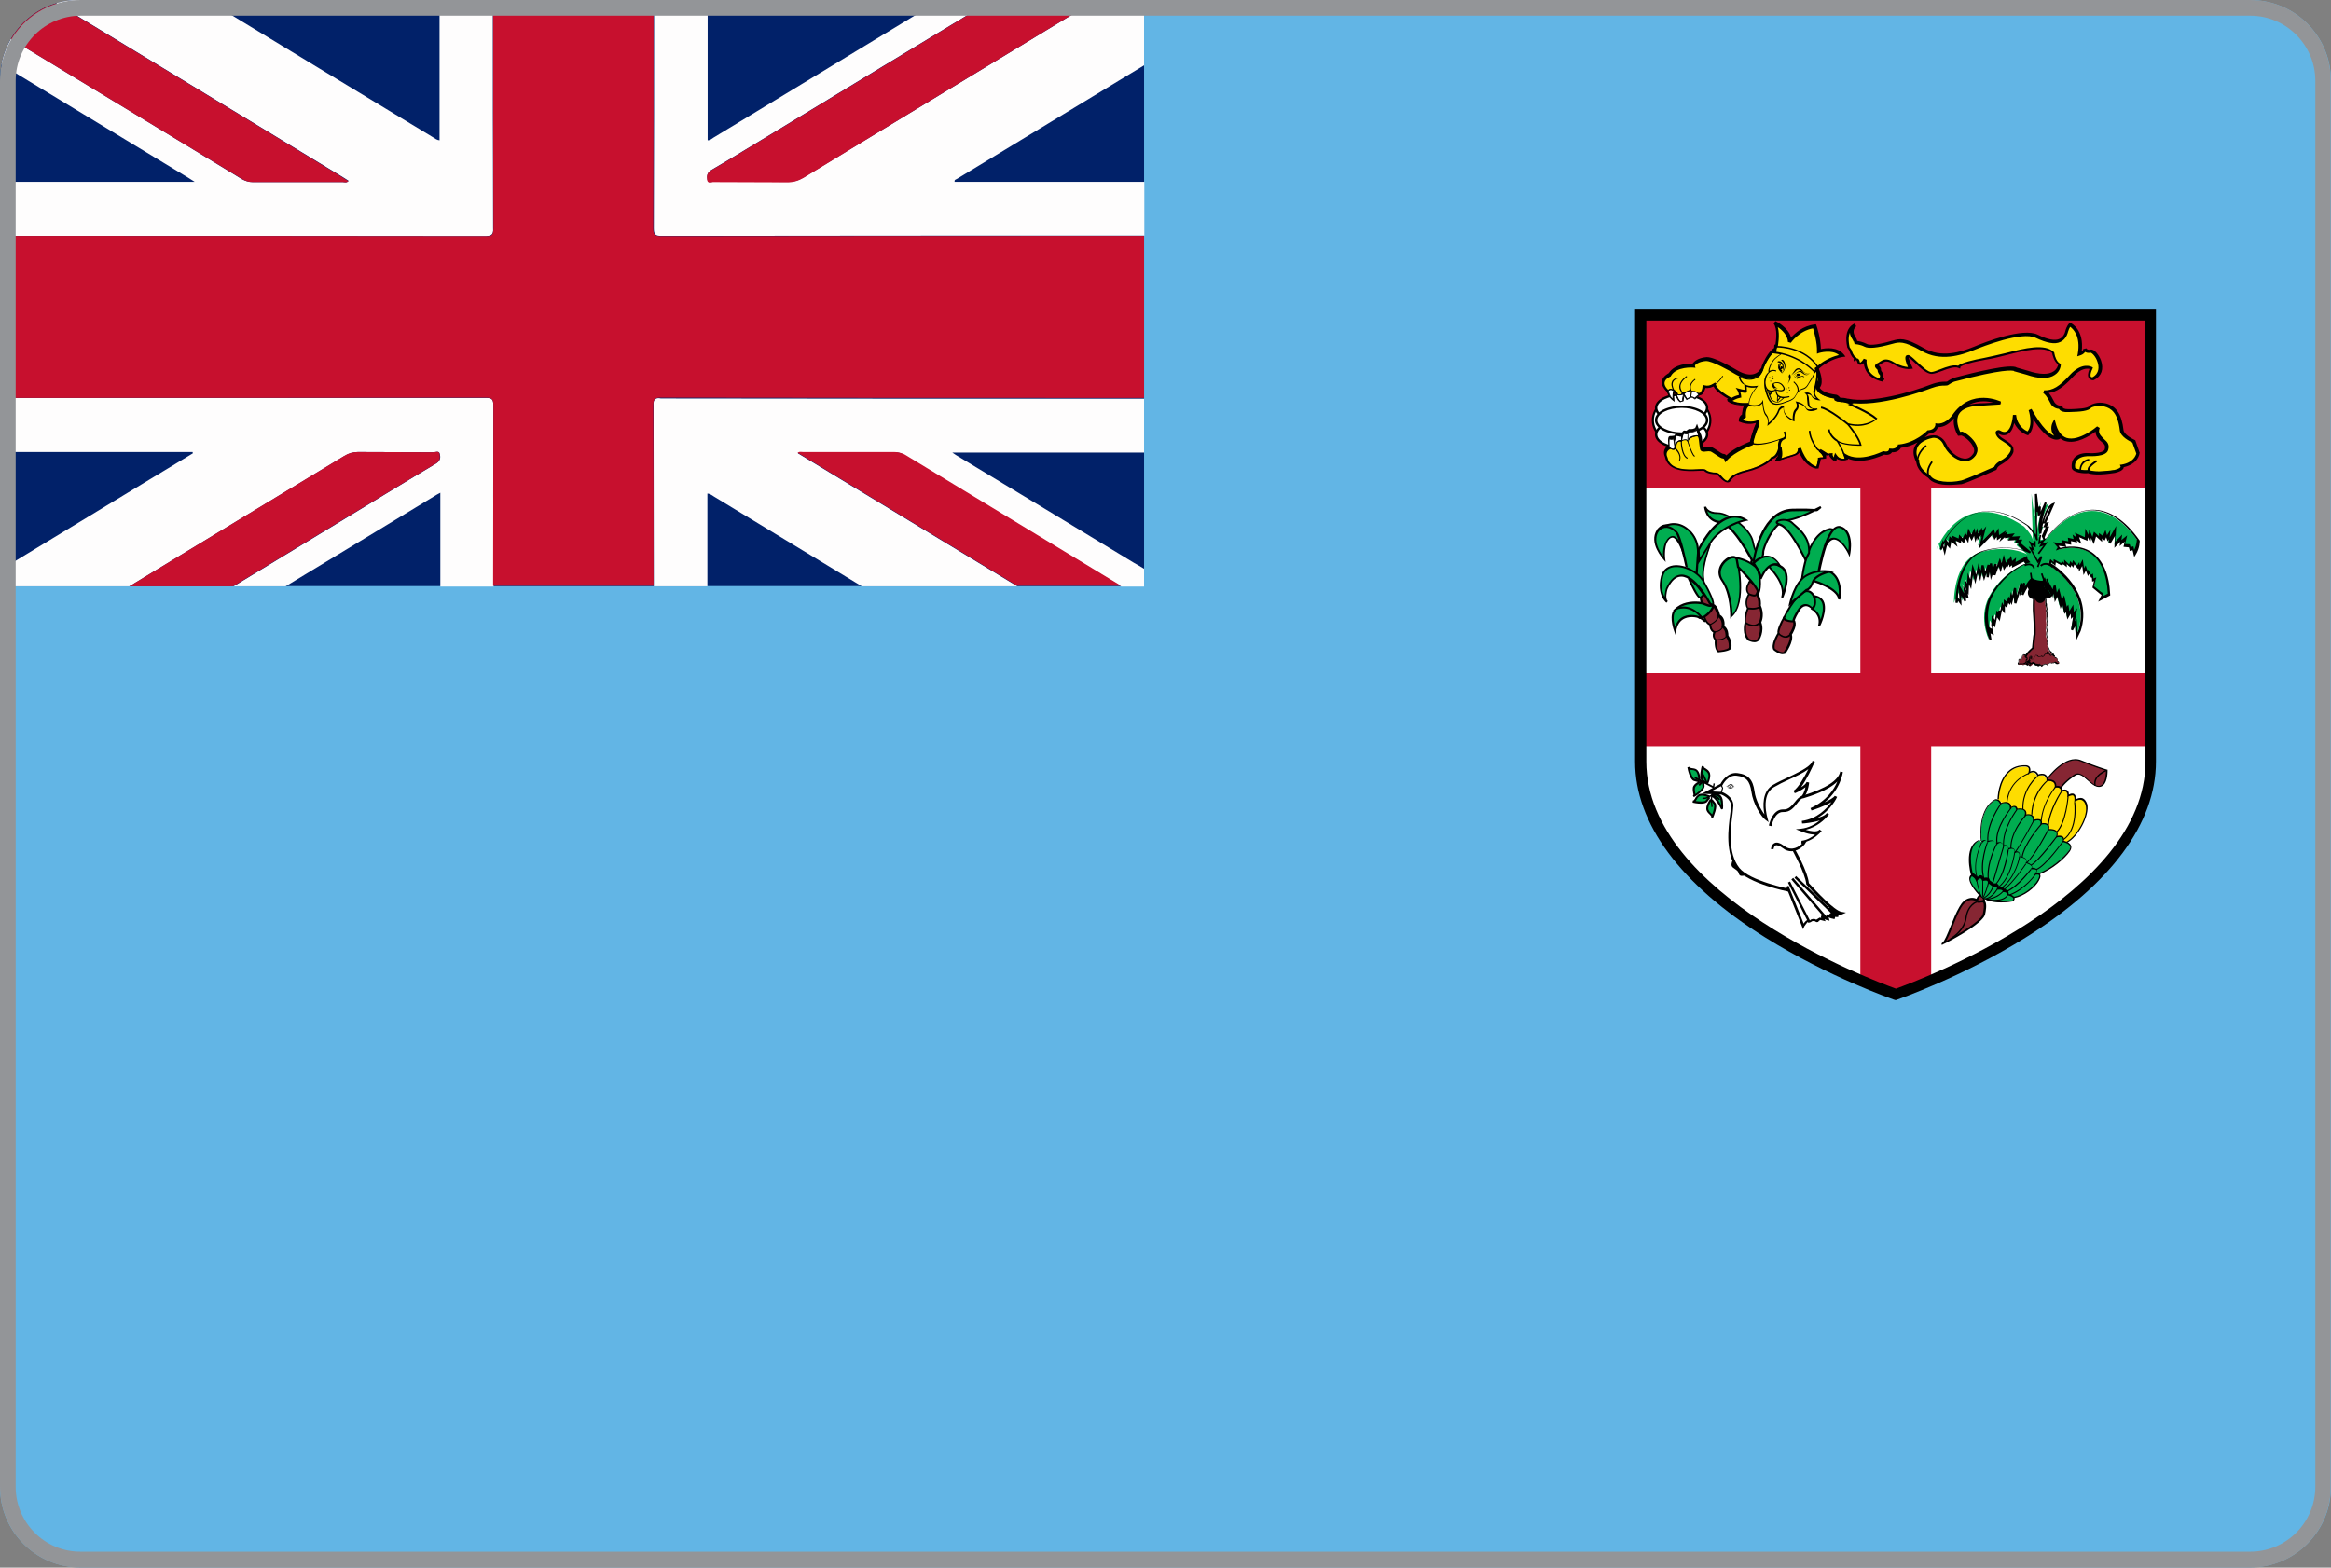 <?xml version="1.0" encoding="utf-8"?>
<!-- Generator: Adobe Illustrator 27.9.3, SVG Export Plug-In . SVG Version: 9.03 Build 53313)  -->
<svg version="1.1" id="Layer_1" xmlns="http://www.w3.org/2000/svg" xmlns:xlink="http://www.w3.org/1999/xlink" x="0px" y="0px"
	 viewBox="0 0 892 600" style="enable-background:new 0 0 892 600;" xml:space="preserve">
<rect x="0" y="0" width="892" height="600" fill="#808080" stroke="none"/>
<style type="text/css">
	.st0{fill:#FFFFFF;}
	.st1{fill:#002B7F;}
	.st2{fill:#939598;}
	.st3{fill:#FEFDFD;}
	.st4{fill:#C7102E;}
	.st5{fill:#C81010;}
	.st6{fill:#F8D000;}
	.st7{fill:#183070;}
	.st8{fill:#DD7500;}
	.st9{fill:#CE1126;}
	.st10{fill:#FFC72C;}
	.st11{fill:#FFFF00;}
	.st12{fill:#FCD116;}
	.st13{fill:#BD1021;}
	.st14{fill:#FFC221;}
	.st15{fill:#5A3719;}
	.st16{fill:#7B3C20;}
	.st17{fill:#AA5323;}
	.st18{fill:#999999;}
	.st19{fill:#D22730;}
	.st20{fill:#FED141;}
	.st21{fill:#002F6C;}
	.st22{fill:#007A33;}
	.st23{fill:#C10000;}
	.st24{fill:#FEDD00;}
	.st25{fill:#012169;}
	.st26{fill:none;}
	.st27{fill:#009543;}
	.st28{fill:#FDCE12;}
	.st29{fill:#FCDD09;}
	.st30{fill:#078930;}
	.st31{fill:#0F47AF;}
	.st32{fill:#C8102E;}
	.st33{fill:#00AD50;}
	.st34{fill:#862633;}
	.st35{fill:#215B33;}
</style>
<g>
	<g>
		<defs>
			<path id="SVGID_00000179627732574193556140000012645028178825367980_" d="M30.9,0H861c17.2,0,31,13.8,31,30.9V569
				c0,17.1-13.8,30.9-30.9,30.9H30.9C13.8,600,0,586.2,0,569.1V30.9C0,13.8,13.8,0,30.9,0z"/>
		</defs>
		<use xlink:href="#SVGID_00000179627732574193556140000012645028178825367980_"  style="overflow:visible;fill:#62B5E5;"/>
		<clipPath id="SVGID_00000103233282572194189700000007065308109718827420_">
			<use xlink:href="#SVGID_00000179627732574193556140000012645028178825367980_"  style="overflow:visible;"/>
		</clipPath>
	</g>
</g>
<path class="st25" d="M30.1,0h407.7v224.3H0.1V30C0.1,13.4,13.5,0,30.1,0z"/>
<g>
	<path class="st26" d="M72,68C48.2,53.6,24.4,39.1,0.6,24.7c-0.3,1.7-0.5,3.5-0.5,5.3v39.6c24.6,0,49.3,0,74.4,0
		C73.2,68.8,72.6,68.4,72,68z"/>
	<path class="st26" d="M168.3,53.8c0-18,0-35.9,0-53.8H79.1c28.9,17.6,57.9,35.1,86.8,52.6C166.6,53.1,167.2,53.7,168.3,53.8z"/>
	<path class="st26" d="M272.2,65.2c-0.1,0.1-0.2,0.1-0.3,0.2C271.9,65.3,272,65.3,272.2,65.2c8.7-5.1,17.3-10.4,26-15.7
		c27.2-16.5,54.4-33,81.6-49.5h0c-27.2,16.5-54.3,33-81.5,49.4C289.6,54.7,280.9,60,272.2,65.2z"/>
	<path class="st26" d="M133.4,69.2c-0.1,0.1-0.2,0.2-0.2,0.2C133.2,69.4,133.3,69.3,133.4,69.2c-0.7-0.5-1.4-1-2.1-1.4
		C94.7,45.6,58.1,23.4,21.5,1.2c0,0-0.1,0-0.1,0C58,23.5,94.6,45.6,131.2,67.8C131.9,68.3,132.6,68.7,133.4,69.2z"/>
	<path class="st26" d="M272.8,52.8c29-17.6,58-35.2,87-52.8h-89.2c0,17.9,0,35.8,0,53.7C271.7,53.8,272.2,53.2,272.8,52.8z"/>
	<path class="st26" d="M366.7,174.5c22.4,13.6,44.8,27.2,67.2,40.7c1.3,0.8,2.6,1.6,3.9,2.3V173c-24.3,0-48.7,0-73.4,0
		C365.6,173.8,366.1,174.1,366.7,174.5z"/>
	<path class="st26" d="M250.1,155.2c0-1.3,0.2-2.1,0.7-2.5C250.2,153.1,250,153.8,250.1,155.2c0,23.1,0,46.1,0,69.2h0.1
		C250.1,201.3,250.1,178.2,250.1,155.2z"/>
	<path class="st26" d="M188,89.9c-0.4,0.3-1.1,0.4-2.1,0.4C124,90.3,62,90.3,0.1,90.3v0c61.9,0,123.9,0,185.8,0.1
		C186.9,90.4,187.6,90.3,188,89.9z"/>
	<path class="st26" d="M342.3,173c-11.6,0-23.2,0-34.8,0c-0.6,0-1.3-0.2-1.9,0.2c0.6-0.4,1.3-0.1,1.9-0.1
		C319,173,330.6,173,342.3,173c1.4,0,2.6,0.4,3.8,1.1c27.6,16.8,55.3,33.5,82.9,50.3h0.1c-27.7-16.8-55.3-33.5-83-50.3
		C344.9,173.3,343.7,172.9,342.3,173z"/>
	<path class="st26" d="M270.6,188.8c0,11.9,0,23.7,0,35.5h59.2c-18.8-11.4-37.7-22.9-56.5-34.3C272.5,189.6,271.8,188.9,270.6,188.8
		z"/>
	<path class="st26" d="M73.9,173.4c0-0.2-0.1-0.3-0.1-0.5c-24.5,0-49.1,0-73.6,0v45.2c19-11.5,38-23,57-34.6
		C62.7,180.2,68.3,176.8,73.9,173.4z"/>
	<path class="st26" d="M137,173c9.6,0.1,19.3,0,28.9,0.1c0.8,0,2.1-0.7,2.4,0.6c0.3,1.3,0.3,2.5-1.1,3.5c1.4-1,1.4-2.2,1.1-3.5
		c-0.3-1.3-1.6-0.6-2.4-0.6C156.3,173,146.6,173,137,173c-1.9-0.1-3.5,0.5-5.2,1.5c-27.4,16.6-54.8,33.3-82.3,49.9h0
		c27.4-16.6,54.8-33.2,82.2-49.9C133.4,173.5,135,173,137,173z"/>
	<path class="st26" d="M167,189.2c-19.3,11.7-38.6,23.4-57.9,35.1h59.2c0-11.9,0-23.9,0-35.9C167.6,188.9,167.3,189.1,167,189.2z"/>
	<path class="st26" d="M250.1,87.4c0.1-29.1,0.1-58.3,0.1-87.4h-0.1C250.1,29.2,250.1,58.3,250.1,87.4c-0.1,2.4,0.5,3,2.8,2.9
		c61.6-0.1,123.2-0.1,184.9-0.1v0c-61.6,0-123.2,0-184.8,0.1C250.7,90.3,250.1,89.8,250.1,87.4z"/>
	<path class="st26" d="M365.2,69.6c24.2,0,48.4,0,72.6,0V25c-23.8,14.5-47.7,28.9-71.5,43.4C365.9,68.7,365.1,68.7,365.2,69.6z"/>
	<path class="st3" d="M250.8,152.7c-0.6,0.4-0.8,1.2-0.7,2.5c0,23.1,0.1,46.1,0.1,69.2h20.5c0-11.8,0-23.7,0-35.5
		c1.2,0.1,1.9,0.8,2.6,1.2c18.8,11.4,37.7,22.9,56.5,34.3h59.5c-27.6-16.7-55.2-33.5-82.8-50.2c-0.4-0.2-0.7-0.5-1.2-0.7
		c0.1-0.1,0.2-0.1,0.3-0.2c0.6-0.4,1.3-0.2,1.9-0.2c11.6,0,23.2,0,34.8,0c1.4,0,2.6,0.3,3.8,1.1c27.6,16.8,55.3,33.6,83,50.3h8.7
		v-6.8c-1.3-0.8-2.6-1.6-3.9-2.3c-22.4-13.6-44.8-27.2-67.2-40.7c-0.6-0.3-1.1-0.7-2.3-1.5c24.7,0,49.1,0,73.4,0v-20.6
		c-61.6,0-123.2,0-184.9-0.1C252,152.3,251.3,152.4,250.8,152.7z"/>
	<path class="st3" d="M188.8,155.2c0-2.4-0.6-2.9-2.9-2.9C124,152.3,62,152.3,0.1,152.3V173c24.5,0,49.1,0,73.6,0
		c0,0.2,0.1,0.3,0.1,0.5c-5.6,3.4-11.2,6.8-16.7,10.1c-19,11.5-38,23.1-57,34.6v6.2h49.4c27.4-16.6,54.8-33.3,82.3-49.9
		c1.7-1,3.3-1.5,5.2-1.5c9.6,0.1,19.3,0,28.9,0.1c0.8,0,2.1-0.7,2.4,0.6c0.3,1.3,0.3,2.5-1.1,3.5c-0.1,0.1-0.2,0.1-0.3,0.2
		c-11.3,6.7-22.5,13.6-33.7,20.4c-14.6,8.9-29.2,17.7-43.8,26.6h19.9c19.3-11.7,38.6-23.4,57.9-35.1c0.3-0.2,0.6-0.3,1.3-0.7
		c0,12,0,23.9,0,35.9h20.4C188.7,201.3,188.7,178.2,188.8,155.2z"/>
	<path class="st3" d="M188,89.9c0.6-0.4,0.8-1.2,0.7-2.5c-0.1-29.2-0.1-58.3-0.1-87.5h-20.4c0,17.9,0,35.8,0,53.8
		c-1.1-0.1-1.7-0.7-2.4-1.1C136.9,35.1,108,17.6,79.1,0h-49c-3,0-5.9,0.4-8.6,1.2c36.6,22.2,73.1,44.4,109.7,66.6
		c0.7,0.4,1.4,0.9,2.2,1.4c-0.1,0.1-0.2,0.2-0.3,0.3c-0.6,0.5-1.3,0.2-1.9,0.2c-11.5,0-23,0-34.5,0c-1.5,0-2.8-0.4-4.1-1.1
		C63.2,50.6,33.7,32.8,4.2,14.9c-1.7,3-3,6.3-3.6,9.8C24.4,39.1,48.2,53.6,72,68c0.6,0.4,1.2,0.8,2.5,1.6c-25.1,0-49.8,0-74.4,0
		v20.7c61.9,0,123.9,0,185.8,0.1C186.9,90.3,187.6,90.2,188,89.9z"/>
	<path class="st3" d="M307.7,67.8c-2,1.2-4,1.9-6.4,1.8c-9.4-0.1-18.7,0-28.1-0.1c-0.8,0-2.2,0.9-2.5-0.8c-0.2-1.3-0.2-2.5,1.3-3.5
		c0.1-0.1,0.2-0.1,0.3-0.2c8.8-5.1,17.4-10.5,26.1-15.7c27.2-16.5,54.3-33,81.5-49.4h-19.9c-29,17.6-58,35.2-87,52.8
		c-0.6,0.4-1.2,1-2.2,1c0-17.9,0-35.8,0-53.7h-20.5c0,29.1,0,58.3-0.1,87.4c0,2.4,0.6,2.9,2.9,2.9c61.6-0.1,123.2-0.1,184.8-0.1
		V69.6c-24.2,0-48.4,0-72.6,0c-0.2-0.9,0.6-0.9,1-1.2C390.1,53.9,414,39.5,437.8,25V0h-18.3C382.2,22.6,344.9,45.2,307.7,67.8z"/>
	<path class="st4" d="M272.1,65.2c-0.1,0.1-0.2,0.1-0.2,0.2c-1.4,0.9-1.5,2.1-1.3,3.5c0.3,1.6,1.7,0.7,2.5,0.8
		c9.4,0.1,18.7,0,28.1,0.1c2.4,0,4.4-0.6,6.4-1.8C344.9,45.2,382.2,22.6,419.5,0h-39.7c-27.2,16.5-54.4,33-81.6,49.5
		C289.5,54.7,280.9,60.1,272.1,65.2z"/>
	<path class="st4" d="M250,87.5c0.1-29.2,0.1-58.3,0.1-87.5h-61.4c0,29.2,0,58.3,0.1,87.5c0,1.3-0.2,2.1-0.7,2.5
		c-0.4,0.3-1.1,0.4-2.2,0.4C124,90.3,62,90.3,0.1,90.3v62c61.9,0,123.9,0,185.8-0.1c2.3,0,2.9,0.6,2.9,2.9c0,23-0.1,46.1-0.1,69.1
		h61.4c0-23.1,0-46.1-0.1-69.1c0-1.4,0.2-2.1,0.8-2.5c0.4-0.3,1.1-0.4,2.1-0.4c61.6,0.1,123.2,0.1,184.9,0.1v-62
		c-61.6,0-123.2,0-184.9,0.1C250.6,90.4,250,89.8,250,87.5z"/>
	<path class="st4" d="M166.8,177.4c0.1-0.1,0.2-0.1,0.3-0.2c1.4-1,1.3-2.2,1.1-3.5c-0.3-1.3-1.6-0.6-2.4-0.6
		c-9.6-0.1-19.3,0-28.9-0.1c-2,0-3.6,0.5-5.2,1.5c-27.4,16.6-54.8,33.2-82.2,49.9h39.7c14.6-8.9,29.2-17.7,43.8-26.6
		C144.3,191,155.5,184.1,166.8,177.4z"/>
	<path class="st4" d="M342.2,173c-11.6,0-23.2,0-34.8,0c-0.6,0-1.3-0.2-1.9,0.1c-0.1,0.1-0.2,0.1-0.3,0.2c0.5,0.3,0.8,0.5,1.2,0.7
		c27.6,16.7,55.2,33.5,82.8,50.2H429c-27.6-16.8-55.3-33.5-82.9-50.3C344.8,173.3,343.6,173,342.2,173z"/>
	<path class="st4" d="M96.7,69.7c11.5,0,23,0,34.5,0c0.6,0,1.3,0.3,1.9-0.2c0.1-0.1,0.2-0.1,0.2-0.2c-0.8-0.5-1.5-0.9-2.2-1.4
		C94.6,45.6,58,23.5,21.5,1.3C14.1,3.5,8,8.4,4.2,14.9c29.5,17.9,59,35.8,88.4,53.6C93.9,69.3,95.2,69.7,96.7,69.7z"/>
</g>
<g>
	<g>
		<path class="st0" d="M627.9,120.6v170.9c0,55.9,97.6,89.1,97.6,89.1s97.6-33.2,97.6-89.1V120.6H627.9z"/>
	</g>
	<polygon class="st32" points="739,257.6 739,186.6 823,186.6 823,120.6 627.9,120.6 627.9,186.6 711.9,186.6 711.9,257.6 
		627.9,257.6 627.9,285.6 711.9,285.6 711.9,375.3 725.4,380.6 739,375.3 739,285.6 823,285.6 823,257.6 	"/>
	<g>
		<g>
			<g>
				<ellipse class="st0" cx="643.5" cy="160.8" rx="11" ry="9.1"/>
				<path d="M643.5,170.4c-6.3,0-11.4-4.3-11.4-9.5c0-5.3,5.1-9.5,11.4-9.5s11.4,4.3,11.4,9.5C654.9,166.1,649.8,170.4,643.5,170.4z
					 M643.5,152.1c-5.8,0-10.6,3.9-10.6,8.7s4.7,8.7,10.6,8.7s10.6-3.9,10.6-8.7S649.3,152.1,643.5,152.1z"/>
			</g>
			<g>
				<g>
					<ellipse class="st0" cx="643.5" cy="156.1" rx="9.8" ry="5.1"/>
					<path d="M643.5,161.6c-5.7,0-10.2-2.4-10.2-5.5c0-3.1,4.5-5.5,10.2-5.5s10.2,2.4,10.2,5.5C653.7,159.2,649.2,161.6,643.5,161.6
						z M643.5,151.4c-5.1,0-9.3,2.2-9.3,4.7c0,2.5,4.3,4.7,9.3,4.7s9.3-2.2,9.3-4.7C652.9,153.5,648.6,151.4,643.5,151.4z"/>
				</g>
				<g>
					<ellipse class="st0" cx="643.5" cy="166.3" rx="9.8" ry="5.1"/>
					<path d="M643.5,171.8c-5.7,0-10.2-2.4-10.2-5.5c0-3.1,4.5-5.5,10.2-5.5s10.2,2.4,10.2,5.5C653.7,169.4,649.2,171.8,643.5,171.8
						z M643.5,161.6c-5.1,0-9.3,2.2-9.3,4.7c0,2.5,4.3,4.7,9.3,4.7s9.3-2.2,9.3-4.7C652.9,163.7,648.6,161.6,643.5,161.6z"/>
				</g>
				<g>
					<ellipse class="st0" cx="643.5" cy="160.8" rx="9.8" ry="5.1"/>
					<path d="M643.5,166.3c-5.7,0-10.2-2.4-10.2-5.5s4.5-5.5,10.2-5.5s10.2,2.4,10.2,5.5S649.2,166.3,643.5,166.3z M643.5,156.1
						c-5.1,0-9.3,2.2-9.3,4.7s4.3,4.7,9.3,4.7s9.3-2.2,9.3-4.7S648.6,156.1,643.5,156.1z"/>
				</g>
			</g>
		</g>
		<g>
			<path class="st24" d="M818.2,173.5l-1.6-4.6c0,0-4.4-1.8-4.7-4.3c-0.8-6.4-3-8.8-6.3-9.7c-3.3-0.9-5.5,0.6-5.5,0.6
				c-1,1.5-6,1.5-8.7,1.6c-2.8,0.1-2.8-1.2-2.8-1.2c-2.1,0-3.1-1.6-3.1-1.6c-1.4-2.9-2.5-4-3.1-4.4c3.6,0.1,6.3-1.7,10.3-6.1
				c4.4-4.8,7.6-2.9,7.6-2.9c-2.1,4.5,0.7,4.1,0.7,4.1c5.9-3.1,0.8-10.9-1-10.5c-1.8,0.3-2.3-0.9-2.3-0.9c0.1,1.4-2,2-2,2
				c1.5-8.9-3.6-11.3-3.6-11.3c-0.8,0.8-1.2,2.4-1.2,2.4c-1.4,5.4-6.2,4.6-11.5,1.9c-5.3-2.6-19.5,2.7-23.9,4.6
				c-4.4,1.8-12.5,4.7-19.8,0.5c-7.3-4.2-9.1-3.4-11.9-2.6c-2.9,0.8-8,2.1-9.8,1c-1.9-1-4-1.1-4-1.1c0.5-0.3-0.3-1.5-0.3-1.5
				c-2.2-3.1,0.3-5,0.3-5s-4.1,1.2-2.5,8.5l0.8,1.1c0,0,0.6,2.3,1.8,3l0,0.5c0,0,1-0.5,1.4,1c0.3,1.5,1.9,0.1,2.5-1.1
				c0,0-1.1,6.6,6.9,8.2c0,0-0.9-1-0.6-1.7c0.3-0.7-1-1.3-0.9-2.3c0.1-1-2-1.5-0.3-2.3c1.7-0.8,2.4-2.4,6-0.2
				c3.5,2.2,6.3,1.7,6.3,1.7s-2.2-4.6-1-4.6c1.2,0,6.5,6.9,9.2,6.5s7.7-3.4,10.3-2.3c0,0,0.2-1.4,9.9-3.1c9.7-1.7,21.7-6.7,26.2-2.3
				c0,0,0.5,3.5,2.4,4.4c0,0-0.3,7.2-12.4,3.2l-4.4-1.2c0,0-0.7-2.2-23.6,3.9c0,0-1.3,0.5-2.2,1.2c-0.9,0.7-2.1-0.3-6.6,1.4
				c-4.5,1.7-21.5,7.4-31.8,5.4l0,0c-2.3-0.7-4.4-0.3-4.5-0.7c-0.1-0.5,1.2,0.1,1.2,0.1c-0.8-0.9-1.1-1-1.1-1
				c-8.7-1-7.2-5.1-7.2-5.1l0.4,1.3c1.4-1.9-0.6-6.5-0.6-6.5l-0.1,0c0-0.1,0-0.3-0.1-0.4l0.7-0.5c4.2-3.7,9.1-4.4,9.1-4.4
				c-2.9-3.7-9-1.7-9-1.7c0.1-4.5-1.7-9.6-1.7-9.6c-6,0.7-9.4,5.8-9.4,5.8c-0.2-4.6-5.9-7.2-5.9-7.2c2.1,2.6,0.8,8.9,0.8,8.9
				l0.2,0.1c-0.3,0-0.6,0-0.6,0l-0.1,1.3l-0.2-0.1c0,0-2.1,0.8-4.5,6.5c0,0-0.2,1.4-1.2,2.6c0-0.2,0-0.3,0-0.5c0,0-2.7,3.7-9,0
				c0,0-8.5-5.2-11.5-5c-3,0.2-5,1.6-4.8,2.5c0,0-6.8-0.6-9.2,3.5c0,0-5.2,1.9-0.7,6.3c0,0,0.6,1.9,1.9,2.9c0,0-0.2-4,0.8-2.8
				c0,0,0.2,0.4,0.7,0.7c0.1,0.6,0.5,2.1,1.5,2.9l0.7-0.2c0.1-1,0.3-2.2,0.5-2.8l0.2,0c0,0-0.1,0-0.1,0.1l1.2,1.9l1.4-0.8
				c0.7-0.1,1.5,0.6,1.5,0.6l1.6-1.4c0,0,0,0,0,0c1.6,0.3,2-2.9,2-2.9c1.4,0.4,2.7,0,3.9-0.7c0.7,2.6,6.3,5.4,6.3,5.4l0.2,0
				c-0.5,0.3-0.8,0.5-0.8,0.5c2.5,1.8,7.3,1.4,7.3,1.4c-2,0.8-1.7,4.6-1.7,4.6c-1.2,0.5-1.3,1.7-1.3,1.7c3.9,1.6,6.5,0.3,6.5,0.3
				c0.2,1.3-0.1,1.4-0.1,1.4c-1.5,3.4-2.2,6.8-2.2,6.8c0,0,0.1,0,0.1,0c0,0.1-0.1,0.2-0.1,0.3c0,0-6.7,2.4-9.7,5.8c0,0-0.3-1-1.1-1
				c-0.8,0-3.5-2.2-4.7-2.6c-1.2-0.4-3,0.4-3.5-0.2c-0.4-0.5-0.2-4.5-1-5.1l-0.8-2.4c-0.6,1.3-2.9,1-2.9,1c-0.1,0.1-0.5,0.3-1,0.7
				c-0.5,0-1-0.1-1-0.1c-0.2,0.1-0.5,0.7-0.7,1.4l-0.3,0.2v-0.7c-0.5,0.4-1.4-0.2-1.8-0.2c-0.2,0-0.4,0.6-0.6,1.1
				c-1,0.2-2.2,0.2-2.2,0.2c-0.4,0.2-0.1,3.2-0.1,3.2c-2.7,1.6-1.4,3.9-1.4,3.9c1.5,7.6,14,4.2,14.9,5.1s3.1,1.2,4.2,1.2
				s2.5,2.8,4.1,3.1c1.6,0.3,0-2.2,7.4-4.1s9.9-5,9.9-5c2.3-0.5,3-3.4,3.1-4.5c0,0.5,0.1,1.1,0.2,1.8c0.3,2.6-1.4,3.6-1.4,3.6l6.4-2
				c2.5-0.7,2.2-3,2.2-3c2.4,7.2,6.9,7.7,6.9,7.7c0.9-2.7,0.8-3.6,0.8-3.6l2-0.1c0.1-1.6-1.2-2.7-2-3.2l3.1,2l1.2-0.2
				c0,1.1,1.7,2.2,1.7,2.2l0.2-1.5c1.4,1.9,4.1,1.3,4.1,1.3c-0.1-0.4-0.1-0.7-0.2-1.1c5.7,3.6,14.7-1,14.7-1
				c2.4,0.6,2.8-0.9,2.8-0.9c2.8,0.3,3.4-1.6,3.4-1.6c6.5-0.6,11.1-5.4,11.1-5.4c3.2-0.2,3.3-2.6,3.3-2.6s3.2,0.7,6.3-3.4
				c7.2-10.6,17.9-5.1,17.9-5.1l-6.2,0.4c-16.3-0.1-9.5,11.3-9.5,11.3l1-0.1c1.5,0.3,6.9,4.7,4.9,7.9c0,0.1-0.1,0.1-0.1,0.2
				c-3.3,4.7-9.5,0.2-11.2-3.7c-1.8-4-5.3-3.1-5.3-3.1s-9.2,1.6-5.4,9.2l0.1,0c0.1,1.8,1.2,3.9,4.5,6c1.8,2.7,7.9,3,12.3,2
				c2.1-0.5,13-5.3,13-5.3c0.8-2.5,3.5-1.9,5.9-5.4c2.4-3.5-3.4-4.8-4.8-6.8c-1.3-1.9,0.3-1.6,0.3-1.6c5.3,3,5.7-6.5,5.7-6.5
				c0.6,5.5,5.2,7,5.2,7c2.9-3,0.8-9,0.8-9c6.9,12.7,11,10.7,11,10.7c-3.7-2.4-1.8-5.5-1.8-5.5c3.3,13.5,16.9,1.7,16.9,1.7
				c-0.7,1.9,0,3.1,1.2,4.3c1.2,1.3,2.7,1.8,2,4.1c-0.7,2.3-7,1.8-7,1.8s-6.2-0.3-5.6,5c0.3,1.3,4.4,1.7,6,1.4c0,0-0.6,0.1,1.7,0.5
				c0.8,0.1,1.7,0.1,2.6,0.1c2.6-0.1,5.4-0.5,5.4-0.5c3.5-0.8,3-2.1,3-2.1C817.6,177.3,818.2,173.5,818.2,173.5L818.2,173.5z"/>
			<path d="M745.8,185.6c-3.4,0-6.6-0.8-7.9-2.7c-2.8-1.8-4.3-3.8-4.6-6l-0.1-0.2c-1.1-2.3-1.3-4.3-0.4-6c0.3-0.5,0.6-1,1-1.4
				c-1.8,1-3.9,1.8-6.4,2.1c-0.4,0.8-1.5,1.8-3.4,1.7c-0.1,0.2-0.3,0.4-0.6,0.6c-0.6,0.4-1.4,0.5-2.4,0.3c-1.3,0.6-8.5,3.9-13.9,1.5
				l0.1,0.4l-0.5,0.1c-0.1,0-2.2,0.5-3.8-0.6l-0.2,1.2l-0.8-0.5c-0.2-0.1-1.4-0.9-1.8-2l-0.9,0.2l-0.5-0.3c0.1,0.3,0.1,0.6,0.1,1
				l0,0.5l-2,0.1c-0.1,0.6-0.3,1.5-0.8,3.2l-0.1,0.5l-0.5,0c-0.2,0-4.1-0.5-6.7-6.3c-0.4,0.7-1.1,1.2-2.2,1.5l-6.4,2l-0.5-1.1
				c0,0,0.8-0.5,1.1-1.6c-0.5,0.8-1.3,1.6-2.3,1.8c-0.6,0.7-3.4,3.4-10,5c-4.6,1.1-5.5,2.5-6,3.2c-0.3,0.5-0.7,1-1.6,0.8
				c-1-0.2-1.9-1.1-2.7-1.9c-0.4-0.5-1.1-1.2-1.4-1.2c-1,0-3.5-0.1-4.6-1.3c-0.2-0.1-1.4,0-2.3,0c-4,0.2-11.5,0.6-12.7-5.4
				c-0.5-1-0.8-3,1.3-4.4c-0.3-3.1,0.2-3.3,0.4-3.4l0.1-0.1l0.1,0c0,0,1,0,1.8-0.2c0.3-0.8,0.6-1.2,1-1.2c0.2,0,0.4,0.1,0.7,0.2
				c0.2,0.1,0.6,0.2,0.7,0.2l0.5-0.4c0.2-0.4,0.4-0.6,0.7-0.7l0.2,0l0.1,0c0.1,0,0.4,0.1,0.6,0.1c0.4-0.3,0.8-0.6,0.8-0.6l0.2-0.1
				l0.2,0c0.6,0.1,2,0,2.3-0.6l0.6-1.4l1.3,3.7c0.5,0.6,0.6,1.8,0.8,3.5c0.1,0.6,0.1,1.5,0.2,1.7c0.1,0,0.6-0.1,1-0.1
				c0.7-0.1,1.5-0.2,2.2,0.1c0.6,0.2,1.5,0.8,2.4,1.4c0.7,0.5,1.8,1.2,2.1,1.2c0.6,0,1,0.3,1.2,0.6c2.8-2.8,7.7-4.7,9.1-5.3
				c0.1-0.3,0.7-3.5,2.2-6.9l0.1-0.2c0,0,0-0.1,0-0.2c-1.1,0.3-3.4,0.6-6.2-0.5l-0.4-0.2l0-0.4c0-0.1,0.1-1.3,1.3-2
				c0-0.8,0.1-2.4,0.8-3.6c-1.7,0-4.3-0.3-6.1-1.5l-0.6-0.5l0.5-0.4c-1.5-0.8-4.5-2.7-5.6-4.7c-1,0.5-2.1,0.7-3.1,0.6
				c-0.2,0.7-0.6,1.9-1.3,2.5c-0.3,0.2-0.6,0.3-0.9,0.3l-1.8,1.6l-0.4-0.3c-0.2-0.2-0.7-0.4-1-0.5l-1.8,1l-0.9-1.4
				c-0.1,0.4-0.1,0.9-0.2,1.4l0,0.4l-1.4,0.4l-0.3-0.2c-0.9-0.8-1.4-2.2-1.6-3c-0.1-0.1-0.2-0.2-0.3-0.2c-0.1,0.5-0.1,1.3,0,2
				l0.1,1.3l-1-0.8c-1.2-1-1.8-2.6-2-3.1c-1.5-1.5-2.1-2.9-1.8-4.2c0.4-1.7,2.1-2.6,2.6-2.9c2.2-3.5,7.4-3.7,9.1-3.6
				c0.1-0.1,0.1-0.3,0.3-0.4c0.7-0.9,2.5-1.9,5-2.1c3.1-0.2,11,4.6,11.9,5.1c5.7,3.3,8.1,0.3,8.2,0.2l0.9-1.2
				c0.1-0.4,0.2-0.7,0.2-0.7l0-0.1c2.2-5.2,4.2-6.5,4.7-6.8l0.1-1.3l0.4,0c0.2-1.3,0.9-6-0.7-8.1l0.7-0.9c0.2,0.1,4.9,2.3,6,6.3
				c1.4-1.6,4.5-4.5,9-5l0.5-0.1l0.2,0.5c0.1,0.2,1.6,4.7,1.7,9c1.8-0.4,6.3-1,8.8,2.1l0.6,0.8l-1,0.1c0,0-4.8,0.7-8.8,4.2l-0.4,0.3
				c0.3,0.7,2,5,0.5,7.1l-0.1,0.2c0,0,0,0,0,0.1c0.6,0.9,2.2,2.1,6.4,2.6c0.3,0.1,0.7,0.3,1.4,1.1c0.8,0,1.8,0.1,2.9,0.4l0.2,0
				c9,1.8,24.1-2.5,31.5-5.4c2.9-1.1,4.5-1.1,5.5-1.1c0.6,0,0.8,0,1-0.2c0.9-0.7,2.3-1.2,2.4-1.3c8.3-2.2,21.9-5.5,24.1-3.9l4.2,1.2
				c4.5,1.5,7.9,1.6,9.9,0.2c1.2-0.8,1.6-2,1.7-2.6c-1.6-1.1-2.2-3.7-2.3-4.4c-3.1-2.8-10.4-1-17.5,0.8c-2.7,0.7-5.5,1.4-8.1,1.8
				c-7.7,1.4-9.2,2.5-9.5,2.7l-0.1,0.7l-0.7-0.3c-1.4-0.6-4,0.3-6.3,1.2c-1.4,0.5-2.7,1-3.7,1.1c-1.9,0.2-4.5-2.2-6.8-4.4
				c-0.8-0.7-1.7-1.6-2.2-1.9c0.1,0.7,0.6,2.2,1.3,3.6l0.3,0.7l-0.8,0.1c-0.1,0-3,0.5-6.7-1.8c-2.5-1.6-3.3-1-4.4-0.3
				c-0.3,0.2-0.6,0.4-1,0.6c-0.1,0-0.2,0.1-0.2,0.1c0.1,0.1,0.1,0.1,0.2,0.2c0.3,0.3,0.8,0.8,0.7,1.5c0,0.3,0.1,0.5,0.4,0.9
				c0.3,0.4,0.7,1,0.4,1.6c-0.1,0.2,0.2,0.7,0.5,1.1l-0.6,1c-5.7-1.2-7.1-4.8-7.3-7.1c-0.5,0.4-1,0.7-1.5,0.6c-0.3,0-0.8-0.2-1-1.1
				c-0.1-0.3-0.2-0.5-0.3-0.6c-0.1-0.1-0.2,0-0.2,0l-0.9,0.4l0.1-1.1c-1.1-0.8-1.6-2.5-1.7-3l-0.8-1.2c-1.7-7.7,2.7-9.1,2.9-9.2
				l0.5,1.1c-0.2,0.2-2,1.6-0.2,4.2c0.1,0.2,0.5,0.8,0.6,1.4c0.8,0.1,2.2,0.4,3.6,1.1c0.8,0.5,3.2,0.7,9.4-1.1l0.4-0.1
				c2.8-0.8,4.8-1.4,12,2.8c6.7,3.9,14.2,1.6,19.3-0.5c4.3-1.8,18.7-7.4,24.4-4.6c3.8,1.9,6.6,2.4,8.3,1.6c1.1-0.5,1.9-1.5,2.3-3.2
				c0-0.1,0.5-1.8,1.4-2.7l0.3-0.3l0.4,0.2c0.2,0.1,5.1,2.5,4.1,10.8c0.3-0.2,0.6-0.5,0.6-0.9l1.2-0.3c0,0.1,0.4,0.8,1.6,0.5
				c1.4-0.3,3.2,2,4,4.2c1.1,3.2,0.2,6-2.6,7.4l-0.2,0.1c-0.4,0.1-1.3,0-1.8-0.7c-0.6-0.8-0.5-2,0.2-3.6c-1-0.2-3.3-0.3-6.3,3
				c-3.7,4-6.3,5.8-9.3,6.2c0.7,0.8,1.4,2,2.2,3.6c0,0,0.8,1.3,2.5,1.3c0,0,0,0,0,0l0.6,0l0,0.6c0,0.2,0.5,0.7,2.2,0.7l0.9,0
				c2.3-0.1,6.6-0.2,7.3-1.3l0.2-0.2c0.1-0.1,2.5-1.6,6-0.7c4,1.1,6,4.2,6.7,10.2c0.2,1.7,3.2,3.3,4.3,3.8l0.2,0.1l1.6,4.6l0.1,0.1
				l-0.1,0.4c0,0.2-0.6,4-6,5.2c0,0.1-0.1,0.2-0.1,0.4c-0.4,0.8-1.5,1.4-3.3,1.8c-0.2,0-2.9,0.5-5.6,0.6c-1.1,0-2,0-2.7-0.1
				c-0.9-0.1-1.5-0.2-1.9-0.4c-1.8,0.2-5.8-0.2-6.3-1.9c-0.2-1.7,0.2-3.1,1.1-4.1c1.8-1.9,5-1.7,5.1-1.7c2.4,0.2,6-0.1,6.4-1.4
				c0.4-1.5-0.1-2-1.1-2.8c-0.3-0.2-0.5-0.5-0.8-0.7c-1-1-1.6-2-1.6-3.3c-2.3,1.7-7.4,4.9-11.6,3.6c-0.7-0.2-1.3-0.5-1.8-1l-0.5,0.3
				c-0.4,0.2-4.1,1.6-10-7.8c0.2,2-0.1,4.4-1.6,6l-0.3,0.3l-0.4-0.1c-0.2-0.1-3.3-1.1-4.9-4.6c-0.4,1.7-1.1,3.6-2.6,4.3
				c-1,0.6-2.2,0.5-3.5-0.2c0,0,0,0,0,0c0,0.1,0.1,0.3,0.4,0.7c0.4,0.5,1.2,1.1,2.1,1.6c1.4,0.9,3,1.9,3.3,3.4
				c0.2,0.8,0,1.6-0.6,2.5c-1.3,1.9-2.7,2.7-3.8,3.4c-1,0.6-1.7,1-2,1.9l-0.1,0.3l-0.2,0.1c-0.4,0.2-11,4.9-13.1,5.4
				C749.2,185.4,747.4,185.6,745.8,185.6z M734.1,175.9l0.3,0l0,0.6c0.1,2,1.5,3.8,4.2,5.5l0.2,0.2c1.6,2.3,7.3,2.7,11.7,1.7
				c1.6-0.4,8.8-3.5,12.6-5.2c0.5-1.2,1.5-1.8,2.5-2.4c1.1-0.6,2.3-1.3,3.4-3c0.4-0.6,0.5-1.1,0.5-1.6c-0.2-1-1.6-1.8-2.8-2.6
				c-1-0.6-1.9-1.2-2.4-1.9c-0.4-0.6-0.9-1.4-0.5-2.1c0.4-0.6,1.2-0.5,1.4-0.4l0.2,0.1c1,0.6,1.8,0.7,2.5,0.3c1.8-1,2.3-4.9,2.4-6.3
				l1.2,0c0.4,4.2,3.4,5.9,4.4,6.3c2.2-2.8,0.4-8.1,0.4-8.1l1.1-0.5c4.1,7.5,7.1,9.7,8.7,10.3c-2.1-2.4-0.6-5.1-0.6-5.1l0.7-1.3
				l0.4,1.4c0.8,3.2,2.2,5.1,4.2,5.8c4.8,1.5,11.6-4.3,11.7-4.4l1,0.6c-0.6,1.6-0.1,2.5,1.1,3.7c0.2,0.2,0.5,0.5,0.7,0.7
				c1,0.9,2.1,1.9,1.4,4.1c-0.8,2.6-6.5,2.3-7.6,2.3c0,0-2.7-0.1-4.2,1.4c-0.7,0.7-1,1.7-0.8,3c0.1,0.5,3.5,1.2,5.2,0.8l0.1,0.6
				l0.5,0.1c0-0.3-0.2-0.5-0.3-0.5c0,0,0.3,0.1,1.5,0.3c0.7,0.1,1.5,0.1,2.5,0.1c2.6-0.1,5.3-0.5,5.4-0.5c2.2-0.5,2.5-1.1,2.5-1.3
				l-0.3-0.7l0.8-0.1c4.4-0.8,5.3-3.5,5.5-4.2l-1.5-4.2c-1-0.5-4.5-2.2-4.8-4.6c-0.8-6.9-3.3-8.5-5.9-9.2c-2.7-0.7-4.5,0.2-5,0.4
				c-1.1,1.4-4.4,1.6-8.2,1.7l-0.9,0c-1.3,0.1-2.3-0.2-2.9-0.7c-0.2-0.2-0.3-0.4-0.4-0.5c-2.2-0.2-3.1-1.8-3.1-1.9
				c-1.5-3-2.4-3.9-2.9-4.1l0.3-1.1c3.3,0.1,5.8-1.4,9.9-5.9c4.7-5.1,8.2-3.1,8.3-3.1l0.5,0.3l-0.2,0.5c-1,2.1-0.7,2.8-0.6,3
				c0.2,0.2,0.5,0.2,0.6,0.2c0,0,0,0,0,0c2.8-1.5,2.5-4.2,2-5.7c-0.7-2.4-2.3-3.7-2.7-3.7c-0.9,0.2-1.6,0-2.1-0.3
				c-0.5,0.8-1.4,1.2-2.1,1.4l-0.9,0.3l0.2-0.9c1.2-6.9-1.8-9.6-2.9-10.4c-0.4,0.6-0.7,1.5-0.8,1.8c-0.5,2-1.5,3.3-3,4
				c-2.1,1-5.2,0.4-9.4-1.6c-5.3-2.6-20.4,3.4-23.4,4.6c-5.3,2.2-13.1,4.6-20.3,0.4c-6.8-3.9-8.6-3.4-11.1-2.7l-0.4,0.1
				c-5.4,1.5-8.8,1.8-10.3,1c-1.7-0.9-3.7-1-3.8-1l-0.3-1.1c-0.1,0.1-0.1,0.1-0.1,0.2c0-0.1-0.2-0.6-0.4-0.9c-0.7-1-1-1.9-1-2.6
				c-0.5,1.2-0.7,2.9-0.1,5.6l0.8,1.2c0.1,0.6,0.7,2.1,1.5,2.6l0.3,0.2l0,0.2c0.1,0,0.2,0.1,0.4,0.1c0.5,0.2,0.8,0.7,0.9,1.4
				c0,0.2,0.1,0.2,0.1,0.2c0.2,0,0.9-0.6,1.4-1.5l1.1,0.4c0,0.2-0.8,5.4,5.1,7.2c-0.1-0.3-0.1-0.7,0.1-1.1c0,0-0.2-0.2-0.3-0.4
				c-0.3-0.4-0.7-1-0.7-1.7c0-0.1-0.2-0.4-0.4-0.5c-0.3-0.3-0.7-0.7-0.6-1.2c0.1-0.5,0.6-0.8,1-1c0.3-0.1,0.6-0.3,0.8-0.5
				c1.3-0.8,2.5-1.7,5.7,0.3c2.2,1.3,4.1,1.6,5.1,1.7c-0.7-1.6-1.3-3.5-0.8-4.2c0.2-0.3,0.5-0.4,0.8-0.4c0,0,0,0,0,0
				c0.7,0,1.5,0.7,3.3,2.4c1.8,1.7,4.5,4.3,5.8,4.1c0.9-0.1,2.1-0.6,3.4-1.1c2.3-0.9,4.9-1.8,6.7-1.3c1.4-1.2,6.1-2.3,10-3
				c2.6-0.5,5.3-1.2,8-1.8c7.8-2,15.2-3.8,18.7-0.4l0.1,0.1l0,0.2c0.1,0.9,0.8,3.3,2.1,4l0.4,0.2l0,0.4c0,0.1-0.1,2.4-2.3,3.8
				c-2.3,1.6-6,1.6-10.9-0.1l-4.7-1.3l0-0.1c-0.6-0.2-4.1-0.9-22.9,4.1l0,0c0,0-1.2,0.5-2,1.1c-0.5,0.4-1,0.4-1.7,0.4
				c-1,0-2.4,0-5.1,1c-2.1,0.8-20.2,7.5-31.7,5.5l0,0.1l-0.5-0.1c-1.2-0.4-2.4-0.4-3.2-0.5c-0.9,0-1.6-0.1-1.7-0.7
				c0-0.2,0-0.3,0-0.5c-3.5-0.5-5.8-1.5-6.7-3.1c-0.8-1.4-0.4-2.6-0.4-2.7l0.6-1.5l0.4,1c0-1.3-0.5-2.9-0.9-3.8l-0.1,0l-0.2-0.6
				c0-0.1,0-0.2-0.1-0.4l-0.1-0.4l1.1-0.8c3.1-2.7,6.5-3.8,8.2-4.2c-2.8-2.3-7.5-0.8-7.6-0.8l-0.8,0.3l0-0.8
				c0.1-3.5-1.1-7.6-1.5-8.9c-5.3,0.9-8.5,5.5-8.5,5.5l-1.1-0.3c-0.1-2.6-2.3-4.6-3.9-5.7c0.9,3.1,0,7.3,0,7.5l-0.2,0l-0.2,0.6
				l-0.2,1.7l-0.7-0.3c-0.5,0.4-2.1,1.7-4,6c-0.1,0.3-0.4,1.6-1.3,2.8l-1,1.3l0-0.9c-1.4,0.9-4.3,1.9-8.7-0.7
				c-2.3-1.4-8.9-5.1-11.2-5c-2.7,0.2-4.2,1.4-4.2,1.8l0.2,0.8l-0.8-0.1c-0.1,0-6.5-0.5-8.6,3.2l-0.1,0.2l-0.2,0.1
				c0,0-1.8,0.7-2.1,2.1c-0.2,0.9,0.3,2,1.6,3.2l0.1,0.1l0,0.1c0,0,0.2,0.7,0.7,1.5c0.1-1.7,0.6-1.9,0.8-2c0.2-0.1,0.6-0.1,1,0.4
				c0,0.1,0.2,0.3,0.5,0.5l0.2,0.1l0.1,0.3c0.2,0.8,0.5,1.7,1,2.3c0.1-0.8,0.3-1.9,0.5-2.5l0.2-0.4l1.9,0.3l-0.6,0.6l0.7,1l1.1-0.6
				c0.6-0.1,1.2,0.2,1.6,0.4l0.9-0.7l-0.4-0.7l1.3,0.2c0.1,0,0.2,0,0.4-0.1c0.5-0.4,0.9-1.6,0.9-2.3l0.1-0.7l0.7,0.2
				c1.1,0.3,2.2,0.1,3.4-0.7l0.7-0.4l0.2,0.8c0.5,1.9,4.2,4.1,5.8,5l0.1,0l0,0.1c0,0,0,0,0.1,0l0,0.1l0.3,1c2.4,1.2,6.1,0.8,6.2,0.8
				l0.3,1.2c-1.3,0.5-1.4,3.1-1.3,4l0,0.4l-0.4,0.2c-0.4,0.2-0.7,0.5-0.8,0.8c3.3,1.2,5.4,0.1,5.5,0.1l0.7-0.4l0.1,0.8
				c0.2,0.9,0.1,1.6-0.2,1.9c-1.1,2.5-1.8,5-2,6l0.2,0.1l-0.3,0.7c0,0,0,0.1-0.1,0.1l-0.1,0.3l-0.3,0.1c-0.1,0-6.6,2.4-9.5,5.7
				l-0.7,0.8l-0.3-1c0,0-0.2-0.5-0.5-0.5c-0.6,0-1.4-0.5-2.7-1.4c-0.8-0.5-1.6-1.1-2.1-1.3c-0.5-0.1-1.1-0.1-1.7,0
				c-0.8,0.1-1.6,0.2-2.1-0.4c-0.3-0.3-0.3-1-0.5-2.3c-0.1-0.8-0.2-2.5-0.5-2.8l-0.1-0.1l-0.6-1.7c-0.8,0.5-2,0.5-2.5,0.5
				c-0.2,0.1-0.4,0.3-0.8,0.6l-0.1,0.1l-0.2,0c-0.3,0-0.6,0-0.8-0.1c-0.1,0.2-0.2,0.4-0.3,0.9l-0.1,0.2l-1.4,1.1v-1.2
				c-0.3,0-0.6-0.1-0.9-0.2c0,0-0.1,0-0.1,0c-0.1,0.1-0.1,0.3-0.2,0.6l-0.1,0.3l-0.3,0.1c-0.7,0.1-1.4,0.2-1.9,0.2
				c-0.1,0.5,0,1.6,0.1,2.6l0,0.4l-0.3,0.2c-2.2,1.2-1.2,3-1.2,3.1l0.1,0.2c1,5,7.6,4.7,11.5,4.5c2-0.1,2.8-0.1,3.3,0.3
				c0.7,0.7,2.5,1,3.8,1c0.8,0,1.5,0.7,2.2,1.5c0.6,0.7,1.4,1.5,2,1.6c0.1,0,0.2,0,0.2,0c0,0,0.2-0.2,0.3-0.3
				c0.6-0.9,1.7-2.5,6.7-3.7c7.1-1.7,9.5-4.7,9.5-4.8l0.1-0.2l0.2,0c1.9-0.4,2.5-3,2.7-4l1.2,0.1c0,0.5,0.1,1,0.2,1.8
				c0.1,1.1,0,1.9-0.3,2.5l4.5-1.4c2-0.5,1.8-2.1,1.8-2.3l1.2-0.3c1.8,5.4,4.7,6.8,5.9,7.2c0.6-2.1,0.6-2.8,0.6-2.8l0-0.6l2-0.1
				c-0.2-1-1.1-1.8-1.7-2.2l0.7-1l2.9,1.8l1.7-0.3v0.7c0,0.3,0.3,0.7,0.6,1.1l0.3-1.9l0.9,1.2c0.8,1.1,2.2,1.2,2.9,1.1
				c0-0.1-0.1-0.3-0.1-0.4L705,173l1.3,0.8c5.3,3.4,14-1,14.1-1l0.2-0.1l0.2,0c1.7,0.4,2-0.4,2-0.5l0.1-0.5l0.5,0
				c2.2,0.3,2.7-1.1,2.8-1.2l0.1-0.4l0.4,0c6.2-0.6,10.7-5.1,10.7-5.2l0.2-0.2l0.2,0c2.6-0.2,2.7-1.8,2.8-2l0-0.7l0.7,0.1
				c0.1,0,2.9,0.5,5.7-3.1c7.4-10.9,18.6-5.3,18.7-5.3l-0.2,1.1l-6.2,0.4c-0.1,0-0.2,0-0.2,0c-5,0-8.2,1.1-9.5,3.3
				c-1.4,2.5,0,5.7,0.5,6.8l0.7-0.1l0.1,0c1.2,0.3,4.3,2.6,5.4,5.1c0.6,1.4,0.5,2.6-0.1,3.7c0,0-0.1,0.1-0.1,0.2
				c-1.2,1.7-2.8,2.5-4.7,2.3c-3.2-0.3-6.4-3.3-7.6-6.1c-1.5-3.5-4.5-2.8-4.6-2.7c-0.1,0-4.1,0.8-5.4,3.4
				C733.2,172.6,733.2,174.1,734.1,175.9z M739.9,166.6c1.3,0,3.6,0.5,5,3.5c1,2.4,3.9,5.1,6.6,5.4c1.4,0.2,2.6-0.4,3.5-1.7l0.1-0.1
				c0.5-0.8,0.5-1.6,0-2.6c-0.9-2.2-3.5-4.1-4.5-4.4l-1.3,0.1l-0.2-0.3c-0.1-0.2-1.9-3.3-1.4-6.4c-2.5,3.1-4.9,3.4-6.1,3.4
				c-0.3,1-1.3,2.3-3.5,2.5c-0.3,0.3-0.8,0.8-1.6,1.4c1.2-0.5,2.2-0.7,2.3-0.7C739,166.7,739.4,166.6,739.9,166.6z M786.2,164.4
				c0.1,0.5,0.4,1.1,0.9,1.7C786.7,165.6,786.4,165,786.2,164.4z M759.1,153.6c-1.7,0-3.6,0.3-5.5,1.3c1.6-0.4,3.6-0.6,5.8-0.6
				l3.3-0.2C761.6,153.8,760.4,153.6,759.1,153.6z"/>
		</g>
	</g>
	<g>
		<path d="M638.5,150.1c0,0,0.3-0.7,0.8-0.8c0.4-0.1,0.9,0.3,1.5,0.9l0.3-0.2c0,0-1.5-2.2-0.9-3.7c0.3-0.7,0.9-1.2,1.9-1.4l-0.1-0.4
			c-1.1,0.3-1.9,0.8-2.2,1.6c-0.1,0.3-0.2,0.6-0.2,0.9c0,0.8,0.3,1.5,0.5,2.1c-0.3-0.2-0.6-0.3-1-0.3c-0.6,0.1-0.8,0.5-1,0.8
			L638.5,150.1z M809.1,180c-3.7,0.6-9.1,0.9-9.5-0.2c-0.1-0.2-0.1-1,2.9-3.1l-0.4-0.6c-2.5,1.7-3.5,2.9-3.2,3.9
			c0.8,2.1,8.7,0.9,10.3,0.6L809.1,180z M738.5,182.3c-0.8-1.3-0.5-3.2,1.1-5.4l-0.5-0.4c-1.8,2.5-2.2,4.6-1.1,6.2L738.5,182.3z"/>
	</g>
	<g>
		<path d="M733.5,176.5c0.1,2.3,1.7,4.4,4.7,6.4l0.3-0.6c-2.8-1.8-4.3-3.7-4.4-5.8c-0.1-3.2,3.1-5.6,3.2-5.7l-0.4-0.5
			C736.8,170.4,733.4,173,733.5,176.5L733.5,176.5z M796.5,177.4c-1,1.5-0.7,3.4-0.7,3.5l0.6-0.1c0,0-0.3-1.7,0.6-3
			c0.5-0.8,1.4-1.3,2.5-1.5l-0.1-0.7C798.1,175.8,797.1,176.4,796.5,177.4L796.5,177.4z M652.1,148.1l-0.2-0.1l0,0.2
			c0,0-0.3,2.1-1.2,2.6c-0.2,0.2-0.5,0.2-0.8,0.1l-1.5-1c-0.3-0.3-0.6-0.5-1-0.3c-0.1-0.1-0.4-0.6-0.4-1.4c0-0.1,0-0.2,0-0.3
			c0.1-0.9,0.7-1.8,1.8-2.6l-0.2-0.3c-1.2,0.9-1.9,1.9-2,2.9c-0.1,0.7,0.1,1.5,0.6,2l0.1,0.1l0.1-0.1c0.3-0.2,0.4-0.1,0.8,0.2l1.6,1
			c0.4,0.2,0.8,0.1,1.1-0.1c0.9-0.6,1.2-2.2,1.3-2.7c3.9,0.9,7.1-4.1,7.2-4.3l-0.3-0.2C659.1,144,655.9,149.1,652.1,148.1
			L652.1,148.1z"/>
	</g>
	<g>
		<path d="M642.7,147.3c-0.2,0.8-0.1,1.6,0.4,2.4c0.4,0.7,0.9,1.1,1.3,1.2c0.5,0.1,1-0.3,1.4-0.7c0.3-0.3,0.5-0.5,0.8-0.5l0.3,0.2
			l0.3-0.2l-0.6-0.4c-0.4,0-0.7,0.3-1,0.6c-0.3,0.3-0.7,0.7-1.1,0.6c-0.3,0-0.7-0.4-1-1c-0.4-0.7-0.5-1.4-0.4-2.1
			c0.4-1.8,2.5-3.1,2.5-3.2l-0.2-0.3C645.3,144,643.2,145.3,642.7,147.3L642.7,147.3z M637.3,173.2c0.2-0.7,0.7-1.3,1.5-1.8
			c-0.2,0,0.8,0.8,1.7,0.8l0.5-0.3c0.2,0.2,1.7,1.6,1.7,3.3c0,0.4-0.1,0.8-0.2,1.1l0.3,0.1c1.1-2.6-1.6-5-1.6-5l-0.1-0.1l-0.2,0.1
			l-0.5,0.3c-0.7,0.1-1.6-0.7-1.6-0.7c-1.1,0.5-1.7,1.2-1.9,2L637.3,173.2z M649.8,166.5c-0.8,0.1-3.1,0.5-3.8,1.7
			c-0.3,0.4-0.3,0.9-0.1,1.4l0.3,0.8c0.7,2,1.4,4,2.2,4.4l0.2-0.3c-0.7-0.4-1.4-2.4-2.1-4.2l-0.3-0.8c-0.2-0.4-0.1-0.8,0.1-1.1
			c0.6-1,2.6-1.5,3.5-1.5c0.5,0,0.7,1.9,0.8,3.1l0.4,0C650.8,168.2,650.7,166.4,649.8,166.5L649.8,166.5z"/>
	</g>
	<g>
		<path d="M643.6,168.4c-0.5,0.4-0.4,1.1-0.4,1.1c0,0.2,0.2,5.1,2.5,6.1l0.1-0.4c-2-0.9-2.2-5.7-2.2-5.8c0,0-0.1-0.5,0.3-0.8
			c0.3-0.3,1-0.3,1.9-0.1l0.1-0.4C644.9,167.9,644.1,168,643.6,168.4L643.6,168.4z"/>
	</g>
	<g>
		<path d="M641.9,168.8L641.9,168.8c-1,0.7-0.9,2.7-0.9,2.8l0.4,0c0,0,0-1.9,0.8-2.5c0.3-0.2,0.7-0.2,1.2,0l0.1-0.4
			C642.8,168.5,642.3,168.5,641.9,168.8z"/>
		<path d="M718.2,160.4l0.2-0.3l-0.3-0.2c-2.2-2-7.3-4.3-9.4-5.2l0.7-0.2l-0.7-0.4c-1.7-1-3.5-1.1-4.8-1.2l0,0
			c-0.8-0.9-1.2-1.1-1.3-1.1c-4.5-0.5-6.1-1.8-6.7-2.8c0-0.1,0-0.1-0.1-0.2l0.2-0.3c0.4-0.6,0.6-1.4,0.6-2.2c0-2.1-1-4.5-1.1-4.7
			l0.7-0.7l-0.1-0.2c-5.2-8.5-16.2-8.3-16.3-8.3h0l-0.2,0l-1.6,2.3c-0.9,0.8-2.2,2.5-3.6,5.8l0,0c0,0.1-0.5,2.6-2.6,3.8
			c-1.6,0.9-3.6,0.8-6.1-0.2l-0.3-0.1l0,0.3c0,0.1,0.2,1.6,1.5,2.6c0.2,0.1,0.4,0.2,0.6,0.3l0.1,2c-0.4,0-1.4-0.2-2.4-0.5l-1-0.3
			l0.6,0.9c0.5,0.7,0.6,1.5,0.6,1.9c-2.2,0.4-4,1.9-4.1,1.9l-0.3,0.3l0.3,0.3c1.9,1.4,5,1.5,6.5,1.5c-0.9,1.1-1.1,2.9-1.1,3.7
			c0,0.2,0,0.2,0,0.3c-0.7,0.4-1.1,1-1.3,1.8l0,0.3l0.2,0.1c3.3,1.4,5.6,0.7,6.4,0.4c0,0.1,0,0.3,0,0.3c0,0.3-0.1,0.4-0.1,0.4
			c-1.6,3.5-2.3,6.9-2.3,6.9l-0.1,0.3l0.3,0.1c3.1,1.3,8.6-0.5,11.1-1.4c-0.3,0.6-0.5,1.2-0.5,2c0,0.7,0.1,1.4,0.2,2.3
			c0,0.2,0,0.4,0,0.6c0,1.9-1.2,2.6-1.3,2.7l0.2,0.6l6.4-2c1.5-0.4,2-1.3,2.3-2.1c2.5,6.2,6.5,6.8,6.7,6.8l0.3,0l0.1-0.3
			c0.6-1.9,0.8-2.9,0.8-3.3l2-0.1l0-0.3c0-0.1,0-0.1,0-0.2c0-0.5-0.2-1-0.4-1.5l1.1,0.7l1.1-0.2c0.3,1.1,1.5,2,1.7,2.1l0.4,0.3
			l0.2-1.4c1.6,1.5,3.8,1,3.9,1l0.3-0.1l0-0.3c-0.3-2.2-1.8-4.9-2.6-6.3c2.8,1.3,7.9,1.2,8.2,1.2l0.4,0l-0.1-0.4
			c-0.5-2.4-3.3-6.1-4.5-7.5C714.5,164.1,718.1,160.5,718.2,160.4z M680.1,133c1.3,0,10.7,0.3,15.4,7.8l-0.2,0.2c0,0,0,0,0,0
			l-0.4,0.1c0,0.1,0,0.2,0,0.2l-0.5,0.5l-0.2,0c-1.3-1.4-6.6-6.2-15.4-7.3l0.1-0.2c0.1-0.1,0.2-0.1,0.2-0.1l0-0.1L680.1,133z
			 M686.5,146l-0.2,0.3c0.1,0.1,2.5,2,1.2,4.3l-0.1,0.2c-1,1.7-1.2,2-5.2,3.3c-4,1.3-4.8-0.7-5.8-3.6l-0.2-0.6
			c-0.2-0.4-0.3-0.9-0.4-1.3c0.1,0.2,0.2,0.4,0.3,0.5l-0.1,0h0c0,0,0.6,1.2,1,2.2l0,0.4l0.1-0.2c0.1,0.3,0.2,0.6,0.3,0.8
			c0.1,0.6,0.8,1.2,1.6,1.5c0.8,0.3,1.6,0.3,2.1-0.1l1.1-0.9c0.4-0.4,0.5-0.5,0.8-0.4l0-0.1c0.5,0,1.1-0.1,1.8-0.3l-0.1-0.4
			c-1.4,0.3-2.5,0.4-3.3,0.1l-0.3-0.1c-0.2-0.1-0.4-0.2-0.5-0.3c-0.7-0.7-0.8-1.6-0.7-1.9c0.1,0.1,0.3,0.1,0.4,0.2
			c0.9,0.3,2,0.3,2.5-0.3c0.2-0.2,0.3-0.7-0.1-1.3c-1.4-2.5-3.7-1.5-3.8-1.5c-0.5,0.1-0.7,0.6-0.7,0.9c0,0.1,0,0.2,0,0.2
			c0.1,0.7,0.6,1.2,1.2,1.5c-1.1,0.5-2,0.5-2.7,0c-1-0.7-1.1-2.3-1.1-2.9c0.1-0.7,0.2-1.3,0.4-1.9l0,0c0,0,0.5-1.6,1.7-2.1
			c0.6-0.3,1.2-0.3,1.9,0l0.1-0.4c-0.8-0.3-1.5-0.3-2.2,0v0c0,0-0.1,0-0.1,0.1l-0.3,0c0,0,0-0.1,0-0.1c0-0.5,0.5-2.2,1.6-3.7
			c0.8-1.1,2.5-2.2,3-2.5c7.8,1.8,12.1,6.5,12.5,6.9c-0.3,1.3-1,2.3-1.6,3.2l-0.7,1.2c-0.7,1.3-1.4,1.6-2.1,1.8
			c-0.5,0.2-1,0.3-1.5,0.8C688.5,147.5,686.5,146,686.5,146z M678.8,146.9C678.8,146.9,678.9,146.9,678.8,146.9l0.1-0.1
			c0.1,0,2.1-0.9,3.4,1.3c0.2,0.4,0.3,0.7,0.1,0.9c-0.3,0.4-1.2,0.4-2.1,0.2v0c-0.2,0-0.3-0.1-0.5-0.2l0,0l-0.1,0
			c-0.3-0.1-0.6-0.3-0.9-0.6c0.6,0.2,1.5,0.2,1.5,0.2C679,148.2,678.8,147.3,678.8,146.9z M680.4,151.8l0.2,0.1
			c0.1,0.1,0.2,0.1,0.4,0.2l-0.7,0.9C680.3,152.7,680.4,152.2,680.4,151.8z M680.1,151.5c-0.2,2.1-0.1,2.1,0.1,2.2l0.1,0l0.1-0.2
			l1-1.3c0.2,0.1,0.5,0.1,0.8,0.2c-0.1,0.1-0.1,0.1-0.2,0.2l-1,0.9c-0.6,0.5-1.4,0.3-1.8,0.1c-0.8-0.3-1.3-0.9-1.4-1.2
			c-0.1-0.3-0.2-0.7-0.4-1.1l1.2-1.5c0.3-0.1,0.6-0.2,0.9-0.3C679.4,149.9,679.5,150.7,680.1,151.5L680.1,151.5L680.1,151.5z
			 M677.4,150l0.4,0l-0.5,0.6L677.4,150z M677,150.5c-0.2-0.3-0.3-0.7-0.4-0.9c0.1,0.1,0.3,0.2,0.5,0.2L677,150.5z M666,144.6
			c2.5,1,4.6,1,6.2,0.1c2.2-1.3,2.7-3.9,2.7-4c1.3-3.1,2.5-4.7,3.3-5.5l0.2,0c1,0.1,1.9,0.3,2.8,0.4c-0.7,0.5-2.1,1.4-2.8,2.4l0,0
			c-0.9,1.2-1.7,3.1-1.7,4c0,0.2,0,0.3,0.1,0.4c0,0,0,0,0,0c-0.2,0.2-0.3,0.3-0.5,0.5c-0.1,0.1-0.1,0.1-0.2,0.2
			c0,0.1-0.1,0.1-0.1,0.2c-0.1,0.2-0.2,0.3-0.3,0.4c0,0,0,0,0,0c-0.1,0.2-0.2,0.4-0.2,0.5c-0.2,0.5-0.4,1.2-0.4,1.8l0,0
			c0,0,0,0.1,0,0.2c0,0.2,0,0.5,0,0.7c0,1,0.2,2.1,0.5,3.1l0.2,0.6c1,2.9,1.9,5.3,6.3,3.9c4.2-1.4,4.4-1.7,5.4-3.5l0.3-0.5
			c0.6-1,1.2-1.2,1.9-1.4c0.8-0.2,1.6-0.5,2.4-2l0.7-1.1c0.6-0.9,1.3-1.9,1.6-3.1l0.7-0.8c0,0.2,0,0.5,0,0.8c0,1.9-0.5,4.1-0.9,5.6
			l-0.3,1.2c0,0.1,0,0.3,0,0.4c0,1,0.6,1.8,1.1,2.3c-0.6-0.1-1.4-0.4-1.7-1.1c-0.5-1.1-1.8-1.2-2.4-1l-0.4,0.1l0.4,0.3
			c0.6,0.4,0.6,0.9,0.6,1.9l0.2,2c0.1,0.7,0.4,1.2,0.9,1.5c0.4,0.3,0.9,0.3,1.3,0.4c-1,0.3-2.4,0.4-2.8-0.5
			c-0.9-1.8-3.5-2.3-3.6-2.3l-0.4-0.1l0.2,0.4c0.2,0.4,0.3,0.8,0.3,1.2c0,0.5-0.1,1-0.6,1.4c-0.9,0.9-1,2.6-1,3.6l0,0.3
			c-2.9-1.3-3.4-3.1-3.4-4.2c0-0.4,0.1-0.7,0.1-0.8l0.1-0.3l-0.3,0.1c-1.4,0.2-2,1.4-2,1.5c-0.8,2.5-3,4.5-3.8,5.1
			c0-0.2,0.1-0.5,0.1-0.7c0-0.8-0.2-1.8-0.8-2.5c-1.2-1.2-1.3-5-1.3-5l0-0.7l-0.3,0.6c-1.3,2.4-5,1.2-5,1.2c-0.2-3,3.1-6.8,3.1-6.8
			l0.3-0.4l-0.5,0.1c-1.6,0.2-2.9,0.1-4-0.3l0-0.1l-0.2,0c-0.3-0.1-0.6-0.3-0.8-0.5C666.7,146.1,666.2,145.4,666,144.6z M707.3,162
			c-0.7-0.5-7.2-5.8-10.4-6.4l-0.1,0.7l0,0c3.1,0.6,9.9,6.1,10.1,6.3c0.3,0.3,3.9,4.7,4.7,7.5c-1.4,0-6.6,0-8.4-1.6l-0.1,0.1
			l0.1-0.2c0,0-2.8-1.7-3-4.1l-0.6,0.1l0,0c0.2,2.6,2.8,4.4,3.3,4.6c0.3,0.5,2.5,4,3,6.7c-0.7,0.1-2.4,0.2-3.4-1.2l-0.5-0.6
			l-0.3,1.7c-0.5-0.4-1.1-0.9-1.1-1.6v-0.4l-1.5,0.3l-3-1.9c-0.1-0.1-0.3-0.2-0.5-0.3c-0.3-0.4-2.8-3.9-2.8-6.8h-0.6
			c0,3.2,2.9,7,3,7.2l0.2-0.2l-0.1,0.3l0.5,0.3c0.6,0.4,1.8,1.4,1.9,2.7l-2,0.1l0,0.4v0.1c0,0.2-0.1,1.1-0.7,3.1
			c-0.9-0.2-4.3-1.5-6.3-7.4l-0.6,0.2c0,0.1,0,0.1,0,0.2c0,0.5-0.2,1.9-2,2.4l-5.2,1.6c0.3-0.5,0.7-1.2,0.7-2.2c0-0.2,0-0.5,0-0.7
			c-0.1-0.9-0.2-1.6-0.2-2.2c0-1.2,0.3-2,1.1-2.5c0.4-0.1,0.7-0.3,0.9-0.7c0.3-0.6,0.2-1.4-0.3-2.5l-0.6,0.3v0
			c0.5,1.1,0.5,1.6,0.3,1.8c-0.2,0.3-0.5,0.3-0.5,0.3l0,0.3l-0.1-0.2c-0.1,0-7.7,3.2-11.5,1.9c0.2-0.8,0.8-3.4,2.1-6.3
			c0.2-0.2,0.3-0.7,0.1-1.7l-0.1-0.4l-0.4,0.2c0,0-2.5,1.1-6-0.2c0.1-0.3,0.3-0.8,1-1.1l0.2-0.1l0-0.2c0,0,0-0.2,0-0.4
			c0-1,0.1-3.3,1.5-3.8l-0.1-0.6c0,0-4.2,0.3-6.6-1.1c0.7-0.5,2-1.3,3.6-1.6l0.3,0l0-0.3c0-0.1,0-0.1,0-0.2c0-0.3-0.1-1-0.4-1.7
			c0.9,0.3,2.1,0.5,2.5,0.2l0.1-0.1l-0.1-2.1c1,0.4,2.2,0.5,3.6,0.3c-0.7,0.8-2.9,3.7-2.9,6.5c0,0.1,0,0.3,0,0.4
			c0.3,0.2,3.7,1.2,5.3-0.9c0.1,0.9,0.3,3.8,1.4,4.9c0.6,0.6,0.7,1.5,0.7,2.2c0,0.6-0.1,1.1-0.1,1.1l-0.1,0.5l0.4-0.3
			c0.1-0.1,3.3-2.5,4.3-5.6c0,0,0.5-0.8,1.5-1.1c0,0.1,0,0.3,0,0.5c0,1.2,0.5,3.4,3.9,4.7l0.3,0.1l0-0.3c0-0.2,0-0.4,0-0.6
			c0-0.9,0.1-2.5,0.9-3.3c0.5-0.5,0.7-1.2,0.7-1.7c0-0.4-0.1-0.8-0.2-1c0.7,0.2,2.3,0.7,3,2c1,1.9,4.3,0.4,4.4,0.3l-0.1-0.4
			c0,0-1.4,0.3-2.3-0.3c-0.4-0.3-0.6-0.7-0.7-1.3l-0.2-1.9c0-0.9-0.2-1.4-0.6-1.9c0.4,0,1.3,0,1.7,0.8c0.6,1.3,2.6,1.5,2.7,1.5
			l0.7,0l-0.6-0.4c0,0-1.8-1.2-1.5-2.8l0.3-1.1c0.3-1.4,0.8-3.6,0.9-5.4c0.3,0.9,0.6,2,0.6,3.1c0,0.3-0.2,0.6-0.2,0.9l-0.4-1.1
			l-0.3,0.8c0,0-0.4,1.2,0.3,2.4c1,1.6,3.4,2.7,7.2,3.1h0c0,0,0,0,0.1,0.1c-0.2,0-0.3,0.1-0.3,0.1l-0.2,0.1l0,0.3
			c0.1,0.4,0.5,0.4,1.4,0.5l0.6,0.1l0.4,0.1l-0.1-0.1c0.9,0.1,1.8,0.3,2.9,0.7l-0.8,0.2l0.9,0.4c0.1,0,7,2.9,9.8,5.3
			C716.7,160.9,713.2,163.5,707.3,162z"/>
		<path d="M684.8,148.4c0-0.1-0.1-0.2-0.2-0.2c-0.1,0-0.2,0.1-0.2,0.2s0.1,0.2,0.2,0.2C684.7,148.6,684.8,148.5,684.8,148.4z"/>
		<path d="M684.8,149.1c-0.1,0-0.2,0.1-0.2,0.2c0,0.1,0.1,0.2,0.2,0.2c0.1,0,0.2-0.1,0.2-0.2C685.1,149.2,685,149.1,684.8,149.1z"/>
		<polygon points="686.3,146.3 686.3,146.3 686.3,146.3 		"/>
		<path d="M683.6,148.6c-0.1,0-0.2,0.1-0.2,0.2s0.1,0.2,0.2,0.2s0.2-0.1,0.2-0.2S683.7,148.6,683.6,148.6z"/>
		<path d="M684,150c-0.1,0-0.2,0.1-0.2,0.2c0,0.1,0.1,0.2,0.2,0.2c0.1,0,0.2-0.1,0.2-0.2C684.2,150.1,684.1,150,684,150z"/>
		<path d="M678.5,144.1c0-0.1-0.1-0.2-0.2-0.2c-0.1,0-0.2,0.1-0.2,0.2c0,0.1,0.1,0.2,0.2,0.2C678.4,144.3,678.5,144.2,678.5,144.1z"
			/>
		<path d="M678.5,144.8c-0.1,0-0.2,0.1-0.2,0.2s0.1,0.2,0.2,0.2s0.2-0.1,0.2-0.2S678.6,144.8,678.5,144.8z"/>
		<path d="M677.2,144.3c-0.1,0-0.2,0.1-0.2,0.2s0.1,0.2,0.2,0.2s0.2-0.1,0.2-0.2S677.3,144.3,677.2,144.3z"/>
		<path d="M677.6,145.7c-0.1,0-0.2,0.1-0.2,0.2c0,0.1,0.1,0.2,0.2,0.2c0.1,0,0.2-0.1,0.2-0.2C677.8,145.8,677.7,145.7,677.6,145.7z"
			/>
		<path d="M685.6,143.5c-0.1,0.1-0.2,0.2-0.4,0.3c-0.1-0.4-0.2-0.6-0.2-0.6s-0.8,0.5-0.4,1.3c0.4,0.8-0.6,2.6-0.6,2.6l0.8-1.3
			c0.5-0.8,0.5-1.5,0.4-2C685.4,143.7,685.5,143.6,685.6,143.5z"/>
		<path d="M687.1,142.1c1.2-1.4,1.9-0.3,3.1,0.4c1.2,0.7,1.4,0.8,2.2,0.5l0-0.1v0c-0.9,0.5-2.2-0.4-2.9-1.3c-0.7-0.8-2-1.1-2.9,0.5
			c-0.4,0.6-0.8,1.1-1.1,1.5C686,143.1,686.6,142.7,687.1,142.1z"/>
		<path d="M681.6,137.9c0,0,2.8,1.8,0.1,5.2c0,0,1.3-1,1.5-2.8C683.3,138.6,682.2,137.1,681.6,137.9z"/>
		<path d="M688.7,144.5L688.7,144.5c0.5-0.3,0.9-0.6,1.4-0.2l0,0c0,0,0.7,0.2,0.1-0.3c-0.4-0.3-0.9-0.1-1.5,0.2
			c-1.1,0.1-1.7-0.8-1.8-1.1c0.8-0.5,1.8-1,2.1-0.8c0.5,0.4,1.8,1.5,2.6,1.2c0.8-0.3,0.7-0.4,0.7-0.4c-0.4,0.3-1.1,0.5-1.8-0.1
			c-0.7-0.6-1.3-1.4-2.2-0.9c-0.4,0.2-0.9,0.6-1.4,0.9c0,0,0,0,0,0c0,0,0,0,0,0c-0.6,0.5-1.2,0.9-1.2,0.9s0.3-0.2,0.6-0.4
			c0,0,0,0,0,0s0,0,0,0c0.2-0.1,0.4-0.2,0.6-0.4c0.1,0.3,0.3,1.1,1.2,1.4c0,0-0.1,0-0.1,0c-1,0.3-1.7-1-1.7-1c0,0,0,0,0,0
			c0,0,0.6,1.3,1.4,1.5C687.9,145,688.3,144.7,688.7,144.5C688.7,144.5,688.7,144.5,688.7,144.5z"/>
		<path d="M687.5,143.3c0,0.5,0.3,0.6,0.8,0.6c0.5,0,0.5-0.2,0.4-0.7h0C688.6,143,687.5,142.9,687.5,143.3z"/>
		<polygon points="688.7,144.5 688.7,144.5 688.7,144.5 		"/>
		<path d="M682,142.4c0,0.1,0,0.1-0.1,0.2c0,0,1.1-1.9,0.4-3.3c-0.7-1.4-1.9-1-1.9-1s-0.3,0.3-0.1,0.4h0c0,0,1.9,0,1.9,2
			c0-0.3-0.3-0.5-0.5-0.5c-0.3,0-0.4,0.3-0.4,0.6c0,0.1,0,0.2,0,0.3c0-0.1-0.1-0.2-0.1-0.2c-0.2-0.7,0.3-1.4,0.3-1.4l-0.3-0.2
			c0,0-0.6,0.9-0.4,1.8l0,0c0.1,0.4,0.5,0.8,1,1l0.1-0.4c-0.2-0.1-0.4-0.2-0.5-0.3c0,0,0.1,0,0.1,0c0.3,0,0.5-0.2,0.6-0.5
			C682.3,141.2,682.2,141.8,682,142.4c-0.9-0.8-1.3-1.5-1.3-2.1c0-0.7,0.5-1,0.5-1l-0.2-0.3c0,0-0.6,0.5-0.6,1.4v0
			c0,0.8,0.5,1.6,1.5,2.4L682,142.4z"/>
	</g>
	<g>
		<g>
			<g>
				<path class="st0" d="M638.4,149.5c0,0,0.2,2.1,1.8,3.4c0,0-0.2-2.3,0.3-3.3C640.5,149.6,639.6,148.6,638.4,149.5L638.4,149.5z
					 M641.6,150.9c0,0,0.4,1.9,1.5,2.8l0.7-0.2c0,0,0.3-2.4,0.7-2.7C644.8,150.5,642.8,151.6,641.6,150.9L641.6,150.9z"/>
				<path d="M643,153.9L643,153.9c-1.2-1-1.6-2.9-1.6-3l0-0.2h0.3l0,0c0.8,0.5,2.1,0.1,2.5-0.1c0.2-0.1,0.3-0.1,0.4,0
					c0.1,0.1,0,0.2-0.1,0.3c-0.2,0.2-0.5,1.5-0.6,2.6l0,0.1L643,153.9z M641.8,151.2c0.2,0.6,0.5,1.7,1.3,2.3l0.5-0.1
					c0.1-0.5,0.2-1.7,0.5-2.3C643.5,151.2,642.6,151.5,641.8,151.2z M640.4,153.3l-0.3-0.3c-1.6-1.3-1.8-3.4-1.8-3.5l0-0.1l0.1-0.1
					c0.8-0.6,1.4-0.4,1.8-0.2c0,0,0.5,0.3,0.5,0.5l0,0.1c-0.4,0.9-0.3,3.2-0.3,3.2L640.4,153.3z M638.6,149.6
					c0.1,0.4,0.3,1.8,1.4,2.9c0-0.7,0-2.1,0.3-2.8C640,149.5,639.4,149,638.6,149.6z"/>
			</g>
			<g>
				<path class="st0" d="M644.4,150.8l1.2,1.9l1.4-0.8l-0.3-2.3C646.7,149.6,645.9,149.4,644.4,150.8L644.4,150.8z"/>
				<path d="M645.5,152.9l-1.4-2.2l0.1-0.1c1.6-1.4,2.5-1.2,2.5-1.2l0.1,0l0.3,2.6L645.5,152.9z M644.6,150.8l1,1.7l1.1-0.6
					l-0.2-2.1C646.3,149.8,645.6,149.9,644.6,150.8z"/>
			</g>
			<g>
				<path class="st0" d="M650.1,151.2l-1.6,1.4c0,0-0.8-0.7-1.5-0.6l0.3-2.1C647.3,149.8,648.4,148.9,650.1,151.2z M638.8,171.2
					c0,0-0.3-3,0.1-3.2c0,0,1.1,0.4,1.6-0.1c0,0,0.7,2.4,0.5,3.4S639.6,171.9,638.8,171.2L638.8,171.2z M646,168.1
					c0,0-0.1-2.5,0.4-2.8c0,0,2.3,0.3,2.9-1l0.8,2.4C650.1,166.8,647.5,166.5,646,168.1z"/>
				<path d="M640.3,172.1c-0.5,0-1.1-0.3-1.6-0.7l0,0l0-0.1c-0.1-1.4-0.2-3.2,0.2-3.4l0.1,0l0.1,0c0.3,0.1,1.1,0.3,1.4-0.1l0.2-0.2
					l0.1,0.3c0,0.1,0.7,2.5,0.5,3.5c-0.1,0.4-0.3,0.6-0.5,0.7C640.5,172.1,640.4,172.1,640.3,172.1z M638.9,171.1
					c0.6,0.5,1.2,0.7,1.5,0.6c0.2-0.1,0.2-0.2,0.3-0.4c0.1-0.7-0.2-2.4-0.4-3.1c-0.5,0.2-1.2,0.1-1.4,0
					C638.8,168.6,638.8,169.9,638.9,171.1z M645.8,168.6l0-0.4c0-0.6-0.1-2.7,0.5-3l0.1,0l0.1,0c0,0,2.2,0.3,2.7-0.9l0.2-0.4
					l1.1,3.1l-0.3,0c0,0-2.6-0.3-4,1.3L645.8,168.6z M646.4,165.5c-0.2,0.2-0.3,1.2-0.3,2.2c1.3-1.1,3-1.2,3.7-1.1l-0.6-1.8
					C648.5,165.6,646.8,165.5,646.4,165.5z M648.5,152.7l-0.1-0.1c-0.2-0.2-0.9-0.6-1.4-0.5l-0.2,0l0.3-2.4l0.1,0
					c0,0,0.3-0.3,0.9-0.2c0.7,0.1,1.4,0.6,2.1,1.6l0.1,0.1L648.5,152.7z M647.2,151.7c0.5,0,1.1,0.4,1.3,0.5l1.4-1.2
					c-1.3-1.6-2.2-1.3-2.4-1.2L647.2,151.7z"/>
			</g>
		</g>
		<g>
			<path class="st0" d="M643.5,168.6c0,0,0.5-2.6,0.9-2.7c0,0,1.2,0.4,1.6-0.1l-0.1,3.2C645.9,169,646,167.6,643.5,168.6z
				 M640.7,169c0,0,0.6-2.3,0.9-2.3c0.4,0,1.3,0.6,1.8,0.2v1.7c0,0-2.1-0.5-2.3,2.4L640.7,169z"/>
			<path d="M640.9,171.1l-0.4-2.1l0,0c0.4-1.6,0.8-2.5,1.1-2.5c0.2,0,0.3,0.1,0.6,0.1c0.4,0.1,0.9,0.3,1.1,0.1l0.3-0.2v0.5
				c0.2-0.7,0.4-1.3,0.7-1.3l0,0l0,0c0.3,0.1,1.2,0.3,1.4,0l0.3,0.1l-0.1,3.2c0,0,0,0,0,0l-0.3,0c0,0,0-0.3-0.2-0.4
				c-0.2-0.1-0.7-0.3-1.9,0.2v0.1l-0.2,0l-0.2,0.1l0-0.1c-0.2,0-0.7,0-1.1,0.3c-0.5,0.4-0.8,1-0.9,2L640.9,171.1z M640.9,169
				l0.2,1.1c0.2-0.6,0.5-1,0.9-1.3c0.5-0.4,1-0.4,1.3-0.4v-1.3c-0.4,0.1-0.8-0.1-1.2-0.2c-0.2-0.1-0.4-0.1-0.5-0.1
				C641.5,166.9,641.1,168,640.9,169z M644.4,166.1c-0.2,0.1-0.5,1.1-0.7,2.3c1-0.3,1.6-0.3,2,0c0,0,0,0,0,0l0.1-2.2
				C645.3,166.3,644.6,166.1,644.4,166.1z"/>
		</g>
	</g>
	<g>
		<g>
			<g>
				<g>
					<path class="st33" d="M677.3,217.3c0,0,6.4,6.1,4.7,11.5c0,0,4.1-9.1-0.3-11.8C677.3,214.3,677.1,216.4,677.3,217.3
						L677.3,217.3z"/>
					<path d="M682.3,228.9l-0.7-0.3c1.6-5-4.5-11-4.6-11.1l-0.1-0.1l0-0.1c-0.1-0.8,0.1-1.5,0.6-1.8c0.8-0.5,2.3-0.2,4.4,1.1
						C686.5,219.5,682.5,228.5,682.3,228.9z M677.6,217.1c0.7,0.7,4.4,4.6,4.9,8.8c0.8-2.8,1.5-7-1.1-8.6c-2.5-1.5-3.3-1.3-3.6-1.2
						C677.6,216.4,677.6,216.9,677.6,217.1z"/>
				</g>
				<g>
					<path class="st34" d="M669.2,223.3c0,0-1.7,2.4,0.2,4.1c0,0-2,3-0.5,5.5c0,0-1.2,2.7-0.9,5.5c0,0-1.1,4.4,1.2,6.4
						c0,0,2.4,1.3,3.5,0.2c0,0,2.1-3.3,0.8-6.8c0,0,1.5-2.8-0.2-6.4c0,0,0.5-2-0.9-4.4c0,0,0.9-1.6,0.1-2.8
						C672.6,224.5,669.5,221.2,669.2,223.3L669.2,223.3z"/>
					<path d="M671.4,245.8c-1.2,0-2.3-0.6-2.4-0.6l-0.1-0.1c-2.3-2.1-1.5-6.2-1.3-6.8c-0.2-2.5,0.6-4.8,0.9-5.4
						c-1.2-2.2-0.1-4.7,0.4-5.5c-1.3-1.5-0.6-3.4,0-4.3c0.1-0.6,0.4-0.8,0.7-0.9c1.1-0.3,2.8,1.5,3.3,2c0.7,1.2,0.2,2.6,0,3.1
						c1.1,2.1,1,3.9,0.9,4.4c1.4,3.2,0.5,5.8,0.2,6.5c1.3,3.5-0.8,6.8-0.9,6.9C672.6,245.6,672,245.8,671.4,245.8z M669.4,244.5
						c0.6,0.3,2.3,0.9,3,0.2c0,0,0,0,0,0c0,0,1.9-3.1,0.7-6.3l-0.1-0.2l0.1-0.2c0,0,1.4-2.7-0.2-6.1l-0.1-0.1l0-0.1
						c0,0,0.4-1.9-0.9-4.1l-0.1-0.2l0.1-0.2c0,0,0.8-1.4,0.2-2.4c-0.8-0.9-2.1-1.9-2.5-1.7c-0.1,0-0.1,0.3-0.1,0.3l-0.1,0.2
						c-0.1,0.1-1.4,2.1,0.1,3.6l0.2,0.2l-0.2,0.3c0,0-1.8,2.8-0.4,5.1l0.1,0.2l-0.1,0.2c0,0-1.2,2.6-0.9,5.3l0,0.1l0,0.1
						C668.4,238.5,667.4,242.6,669.4,244.5z"/>
				</g>
				<g>
					<path class="st33" d="M671,215.6c0,0-7.6-15.1-12.9-15.7c-5.3-0.6-5.6-6-5.6-6s0.6,2.5,4.9,2.5c4.2,0,12.4,6.1,13.3,10.8
						c0.9,4.7,1.8,4.1,1.8,4.1L671,215.6L671,215.6z"/>
					<path d="M671.1,216.6l-0.4-0.8c-0.1-0.1-7.5-14.9-12.6-15.5c-5.6-0.7-6-6.3-6-6.3l0.8-0.1c0,0.1,0.6,2.2,4.5,2.2
						c4.4,0,12.8,6.2,13.7,11.2c0.6,3.1,1.2,3.7,1.3,3.8l0.9-0.6L671.1,216.6z M653.3,195.6c0.5,1.5,1.8,3.5,4.9,3.8
						c4.8,0.6,11.1,11.9,12.8,15.1l1.1-3c-0.7-0.4-1.2-1.8-1.7-4.3c-0.9-4.5-8.9-10.5-13-10.5C655.4,196.8,654.1,196.3,653.3,195.6z
						"/>
				</g>
				<g>
					<path class="st33" d="M671,214.5c0,0,2.7-19,14.7-19.3c12-0.3,8,0.9,10.9-1.1c0,0-8,4.4-13,5c-5,0.6-9.1,10.7-9,12.6
						c0.2,1.9-2.7,5.5-4.1,4.2C669.2,214.6,671,214.5,671,214.5L671,214.5z"/>
					<path d="M671.3,216.5c-0.3,0-0.7-0.1-0.9-0.4c-0.2-0.2-0.8-0.7-0.6-1.3c0.1-0.4,0.6-0.6,1-0.7c0.4-2.5,3.5-19.1,15.1-19.4
						c4.8-0.1,7,0,8.2,0.1c0.1,0,0.2,0,0.3,0c1.3-0.6,2.2-1.1,2.2-1.1l0.4,0.7c-0.5,0.4-0.8,0.6-1,0.8c-0.5,0.5-0.7,0.5-1.5,0.5
						c-2.8,1.4-7.4,3.4-10.8,3.8c-4.6,0.6-8.8,10.3-8.6,12.1c0.1,1.5-1.4,4-3,4.7C671.8,216.5,671.5,216.5,671.3,216.5z
						 M671.3,215.8c0.1,0,0.3,0,0.5-0.1c1.2-0.6,2.6-2.8,2.5-3.9c-0.2-2.1,4-12.3,9.3-13c2.8-0.3,6.5-1.9,9.2-3.1
						c-1.3-0.1-3.5-0.1-7,0c-11.5,0.3-14.3,18.8-14.3,19L671.3,215.8z M670.8,214.9c-0.2,0-0.3,0.1-0.3,0.2c0,0,0,0.2,0.4,0.5
						c0,0,0.2,0.1,0.4,0.2L670.8,214.9z"/>
				</g>
				<g>
					<path class="st33" d="M673.8,221.6c0,0,2.7-7.5,7.4-5c0,0-3.6-7.2-10.2-0.9C671,215.6,673.9,219.7,673.8,221.6L673.8,221.6z
						 M664.7,214c0,0,3.9,16.8-2.1,22c0,0,0.2-8.6-3.5-13.8C655.4,217,662.7,211.3,664.7,214L664.7,214z"/>
					<path d="M662.1,236.8l0-0.9c0-0.1,0.1-8.6-3.4-13.6c-2.2-3.1-0.8-6.6,1.8-8.5c1.8-1.3,3.6-1.4,4.4-0.2l0.1,0.1
						c0.2,0.7,3.9,17.1-2.3,22.4L662.1,236.8z M663.2,213.7c-0.7,0-1.5,0.4-2.2,0.9c-1.8,1.3-3.7,4.4-1.6,7.4
						c3,4.3,3.5,10.7,3.6,13.1c4.7-5.4,1.7-19.7,1.4-20.9C664,213.8,663.7,213.7,663.2,213.7z M674.1,221.7l-0.8-0.2
						c0.1-1.4-1.9-4.6-2.7-5.7l-0.2-0.3l0.2-0.2c2.1-2.1,4.2-2.9,6.2-2.6c3,0.5,4.5,3.5,4.6,3.7l0.6,1.1l-1.1-0.6
						c-1-0.5-1.9-0.6-2.8-0.3C675.7,217.6,674.2,221.6,674.1,221.7z M671.6,215.6c0.5,0.8,1.9,2.8,2.4,4.5c0.7-1.4,2-3.6,4-4.3
						c0.8-0.3,1.5-0.3,2.3-0.2c-0.7-0.9-1.8-2-3.4-2.3C675.2,213.2,673.4,213.9,671.6,215.6z"/>
				</g>
				<g>
					<path class="st33" d="M665.1,217c0,0,7.1,7.1,7.6,9.4c0.5,2.4,2.1-7.1-1.2-9.7c-3.3-2.7-7-3.1-7-3.1L665.1,217z"/>
					<path d="M672.9,227.2C672.9,227.2,672.9,227.2,672.9,227.2c-0.4,0-0.5-0.5-0.6-0.7c-0.4-1.8-5.5-7.3-7.5-9.2l-0.1-0.1l-0.7-4.1
						l0.5,0.1c0.2,0,3.8,0.5,7.2,3.2c2.8,2.3,2.3,8.9,1.7,10.3C673.3,227,673.1,227.2,672.9,227.2z M665.5,216.8c1,1,6.3,6.3,7.4,9
						c0.4-1.9,0.5-7-1.6-8.8c-2.5-2-5.1-2.7-6.3-3L665.5,216.8z"/>
				</g>
				<g>
					<path class="st34" d="M652,235.5c0,0,0.6,3,2.4,3.5c0,0,0.1,2.2,1.7,2.9c0,0-0.8,1.8,0.6,3c0,0-0.3,3.6,1,4.4
						c0,0,3.1-0.2,4.3-1.1c0,0,0.6-2.4-1.1-4.8c0,0,0.3-2.3-1.5-3.5c0,0,0.6-3.1-1.7-4.2c0,0-0.4-2.5-1.8-3.7
						C655.9,231.9,653.2,235.8,652,235.5L652,235.5z"/>
					<path d="M657.5,249.7l-0.1-0.1c-1.3-0.8-1.3-3.7-1.2-4.6c-0.9-0.9-0.9-2.2-0.6-2.9c-1.2-0.7-1.5-2.2-1.5-2.8
						c-1.8-0.8-2.4-3.6-2.4-3.7l-0.1-0.6l0.6,0.1c0.5,0.1,2.3-1.7,3.5-3.5l0.3-0.4l0.3,0.3c1.3,1.1,1.7,3.1,1.9,3.8
						c1.9,1.1,1.8,3.5,1.7,4.3c1.5,1.2,1.5,3,1.5,3.6c1.7,2.5,1.1,4.9,1.1,5l0,0.1l-0.1,0.1c-1.2,1-4.4,1.2-4.5,1.2L657.5,249.7z
						 M652.5,235.9c0.2,0.8,0.9,2.5,2,2.8l0.3,0.1l0,0.3c0,0,0.1,2,1.4,2.5l0.4,0.2l-0.2,0.4c0,0.1-0.7,1.6,0.4,2.5l0.2,0.1l0,0.2
						c-0.1,1.3,0,3.4,0.7,4c0.9-0.1,2.9-0.3,3.8-1c0.1-0.5,0.3-2.4-1.1-4.3l-0.1-0.1l0-0.2c0,0,0.2-2.1-1.3-3.2l-0.2-0.1l0-0.2
						c0,0,0.5-2.8-1.5-3.8l-0.2-0.1l0-0.2c0,0-0.3-2-1.3-3.2C655.3,233.4,653.7,235.5,652.5,235.9z"/>
				</g>
				<g>
					<path class="st33" d="M655.5,231.9c0,0-9.3-3.5-14.5,1.5c0,0,8,1.1,9,2.8S655.9,233.5,655.5,231.9L655.5,231.9z"/>
					<path d="M650.7,236.9c-0.6,0-0.9-0.3-1-0.5c-0.7-1.1-5.7-2.2-8.7-2.6l-0.8-0.1l0.6-0.6c5.3-5.2,14.5-1.8,14.9-1.6l0.2,0.1
						l0,0.2c0.3,1.5-2.4,4.2-4.2,4.9C651.2,236.9,650.9,236.9,650.7,236.9z M641.8,233.2c2.2,0.4,7.5,1.4,8.4,2.8
						c0.2,0.3,0.7,0.2,1.1,0c1.7-0.7,3.6-2.9,3.8-3.8C653.7,231.7,646.4,229.5,641.8,233.2z"/>
				</g>
				<g>
					<path class="st33" d="M652.6,237.9c0,0-0.7-0.7-1.7-1.3c-0.9-0.7-8.8-2.9-9.9,5c0,0-2.9-7.8,1.3-8.8
						C646.5,231.7,649.8,234.2,652.6,237.9 M646.5,221.9c0,0,2.9,6.4,3.9,6.8c1.1,0.3,1.8-0.8,1.8-0.8S648.4,222,646.5,221.9
						L646.5,221.9z M644.3,212c0,0-2.4-8.3-5.3-6.1c-2.9,2.2-2.1,8.2-2.1,8.2s-5.8-6.1-2.4-11C637.8,198.1,644.3,203.5,644.3,212z"
						/>
					<path d="M641.2,243.1l-0.5-1.4c-0.1-0.2-1.9-5.1-0.5-7.7c0.4-0.8,1.1-1.3,2-1.6c3.8-1,7.3,0.8,10.7,5.3l-0.6,0.5
						c0,0-0.7-0.7-1.6-1.3c-0.5-0.4-3.5-1.3-6-0.2c-1.8,0.8-2.9,2.4-3.3,5L641.2,243.1z M644.2,232.9c-0.6,0-1.2,0.1-1.8,0.2
						c-0.7,0.2-1.2,0.6-1.5,1.2c-0.8,1.5-0.4,4.1,0.1,5.7c0.6-2,1.7-3.4,3.4-4.1c2.2-0.9,4.6-0.5,6,0
						C648.4,233.9,646.4,232.9,644.2,232.9z M650.8,229.1c-0.2,0-0.3,0-0.5-0.1c-1.1-0.3-3.5-5.4-4.2-7l-0.3-0.6l0.7,0.1
						c2.1,0.2,5.7,5.5,6.1,6.1l0.1,0.2l-0.1,0.2C652.5,228.1,651.8,229.1,650.8,229.1z M647.2,222.6c1.3,2.7,2.8,5.5,3.3,5.7
						c0.5,0.2,1-0.2,1.2-0.4C650.5,226,648.6,223.5,647.2,222.6z M637.4,215.1l-0.8-0.9c-0.2-0.3-5.9-6.4-2.5-11.5
						c1.2-1.7,2.9-2.4,4.7-1.8c2.9,0.9,5.9,5,5.9,11l-0.8,0.1c-0.4-1.5-2-5.6-3.6-6.2c-0.4-0.1-0.7,0-1.1,0.2c-2.7,2-2,7.7-2,7.8
						L637.4,215.1z M637.6,201.6c-1.1,0-2,0.6-2.8,1.7c-2.4,3.5,0.2,7.7,1.6,9.6c-0.1-1.9,0.1-5.6,2.4-7.3c0.6-0.4,1.2-0.6,1.8-0.4
						c1.3,0.4,2.3,2.2,3.1,3.8c-0.8-3.9-3-6.6-5.1-7.3C638.2,201.6,637.9,201.6,637.6,201.6z"/>
				</g>
				<g>
					<path class="st34" d="M650.9,229.1c0,0,0,1.6,1.1,2c1.1,0.5,3,1.3,3,0.3s-1.5-4.6-2.1-4.1C652.2,227.8,651.2,227.8,650.9,229.1
						L650.9,229.1z"/>
					<path d="M654.4,232.3c-0.6,0-1.4-0.3-2.6-0.8c-1.3-0.6-1.3-2.3-1.3-2.4l0-0.1c0.3-1.1,1-1.4,1.6-1.7c0.2-0.1,0.4-0.2,0.5-0.3
						c0.2-0.1,0.4-0.2,0.7-0.1c0.9,0.4,2.1,3.6,2.1,4.4c0,0.3-0.1,0.5-0.3,0.7C654.9,232.2,654.7,232.3,654.4,232.3z M651.3,229.1
						c0,0.2,0.1,1.3,0.8,1.6c2.1,0.9,2.5,0.7,2.5,0.7c0-0.8-1.1-3.3-1.6-3.7c-0.2,0.1-0.4,0.2-0.6,0.3
						C651.9,228.3,651.4,228.5,651.3,229.1z"/>
				</g>
				<g>
					<path class="st33" d="M649.1,219.4c0,0-0.3-7.2,4.2-9.9c0,0,0.9,0.2,1.4-1.3c0,0-3.6,9.1-2.6,13.7l-0.2,0.6"/>
					<path d="M652.3,222.6l-0.8-0.2l0.1-0.5c-0.8-3.4,1-9.2,2-12c-0.1,0-0.2,0-0.3,0c-4.2,2.6-4,9.4-4,9.5l-0.8,0
						c0-0.3-0.3-7.5,4.4-10.2l0.1-0.1l0.1,0c0,0,0.5,0,0.8-0.7c0.1-0.2,0.1-0.3,0.1-0.4l0.7,0.3c0,0.1-0.1,0.3-0.1,0.4
						c-0.6,1.7-3.3,9.2-2.4,13.1l0,0.1L652.3,222.6z"/>
				</g>
				<g>
					<path class="st33" d="M650,210.6c0,0,8.2-17.6,18.2-11.5c0,0-10.5,2.2-14.3,9.9l-3.8,5.8L650,210.6L650,210.6z"/>
					<path d="M649.8,216l-0.2-5.6l0-0.1c0.2-0.4,5-10.6,11.8-12.6c2.4-0.7,4.7-0.4,6.9,1l0.8,0.5l-1,0.2c-0.1,0-10.3,2.3-14,9.7
						L649.8,216z M650.4,210.6l0.1,2.9l3.1-4.8c3.2-6.4,10.8-9.1,13.5-9.8c-1.8-0.8-3.6-1-5.4-0.4
						C655.5,200.4,650.8,209.7,650.4,210.6z"/>
				</g>
				<g>
					<path class="st33" d="M645.6,217c0,0-2.4-11.8-3.9-13.3s-4.1-3.3-7.1-0.6c0,0,5.3-4.9,10.9-0.8c5.6,4.1,4.4,10.5,4.4,10.5
						l-0.6,8.2l-3.8-3.6"/>
					<path d="M649.5,221.8l-4.4-4.2l0.5-0.6l3.2,3l0.5-7.3c0-0.1,1.1-6.3-4.2-10.2c-2.5-1.8-4.9-1.8-6.8-1.2
						c1.2,0.2,2.3,0.9,3.5,2.1c1.6,1.6,3.8,12.3,4,13.5l-0.8,0.2c-0.7-3.2-2.7-11.9-3.8-13.2c-2.2-2.3-4.4-2.5-6.6-0.6l-0.5-0.6
						c0,0,0,0,0,0c0.3-0.3,0.6-0.5,0.9-0.7c1.8-1.2,6.1-3.3,10.5-0.1c5.7,4.2,4.6,10.8,4.6,10.9L649.5,221.8z"/>
				</g>
				<g>
					<path class="st33" d="M654.4,231c0,0-10-19.6-16.5-5.6c0,0-1.2,3.6,0.1,5c0,0-3.6-2.8-2-9.7c1.7-6.9,12.7-3.8,15.9,1.9
						c3.2,5.7,4.1,8.5,3.6,8.8C655.1,231.6,654.4,231,654.4,231z M682.6,236.6c0,0,7.3-15.5,11.5-8.5c0,0,1.2,3.5-0.6,4.9
						c0,0-2.9-3.6-5.5,0.8c-2.6,4.4-1.5,4.1-1.5,4.1S683.8,238.7,682.6,236.6L682.6,236.6z"/>
					<path d="M685.4,238.4c-1.1,0-2.4-0.4-3.1-1.6l-0.1-0.2l0.1-0.2c0.2-0.4,4.9-10.3,9.1-10.5c1.2-0.1,2.2,0.6,3.1,2
						c0.1,0.2,1.3,3.8-0.7,5.4l-0.3,0.2l-0.2-0.3c0,0-1.1-1.3-2.4-1.2c-0.9,0.1-1.7,0.7-2.4,2c-1.8,3-1.7,3.6-1.7,3.7
						c0,0,0-0.1-0.1-0.1c-0.1,0-0.1,0-0.2,0l0.2,0.7c0,0,0,0,0,0C686.3,238.4,685.9,238.4,685.4,238.4z M683,236.6
						c0.8,1.1,2.2,1.1,2.9,1c0-0.6,0.4-1.6,1.8-4c0.9-1.5,1.9-2.3,3-2.4c1.3-0.1,2.3,0.8,2.8,1.2c1.2-1.4,0.2-4.2,0.2-4.2
						c-0.7-1.1-1.4-1.6-2.3-1.6C688.3,226.9,684.4,233.7,683,236.6z M655.3,231.8c-0.6,0-1.1-0.4-1.2-0.5l-0.1-0.1
						c-0.1-0.1-5.4-10.5-10.6-10.5c0,0,0,0-0.1,0c-2,0-3.7,1.6-5.2,4.8c-0.3,0.9-0.9,3.6,0.1,4.6l-0.5,0.6
						c-0.2-0.1-3.8-3.1-2.1-10.1c0.6-2.3,2.2-3.8,4.7-4.2c4.2-0.6,9.8,2.2,11.9,6c2.2,3.9,4.5,8.6,3.5,9.3
						C655.6,231.7,655.5,231.8,655.3,231.8z M654.7,230.7c0.2,0.2,0.5,0.3,0.6,0.3c0-0.5-0.5-2.7-3.7-8.3c-2-3.5-7.2-6.1-11.1-5.6
						c-1.5,0.2-3.5,1-4.1,3.6c-0.9,3.8-0.2,6.2,0.6,7.7c0-1.5,0.5-3.1,0.5-3.2c1.6-3.5,3.6-5.2,5.9-5.3c0,0,0.1,0,0.1,0
						C648.9,219.9,654.1,229.7,654.7,230.7z"/>
				</g>
				<g>
					<path class="st33" d="M693.5,233c0,0,3.9,2.2,2.6,6.6c0,0,5.3-10.5-2-11.5C694.1,228.1,695.5,231.4,693.5,233L693.5,233z
						 M694,222.3c0,0,9.6,2.8,9.9,7.1c0,0,1.7-8.2-3.8-10.7C700,218.7,693.5,219.8,694,222.3z"/>
					<path d="M696.4,239.8l-0.7-0.3c1.2-4-2.3-6.1-2.4-6.1l-0.5-0.3l0.5-0.4c1.7-1.4,0.5-4.4,0.5-4.4l-0.3-0.6l0.7,0.1
						c1.7,0.2,2.9,1,3.6,2.2C699.6,233.4,696.6,239.5,696.4,239.8z M694.1,233c0.8,0.6,2.3,1.9,2.6,4.1c0.7-2,1.3-4.9,0.4-6.7
						c-0.5-0.9-1.2-1.4-2.4-1.7C695,229.7,695.3,231.6,694.1,233z M704.2,229.5l-0.8-0.1c-0.3-3.9-9.5-6.7-9.6-6.7l-0.2-0.1l0-0.2
						c-0.1-0.5,0-1,0.3-1.4c1.2-1.7,5.3-2.5,6-2.7l0.1,0l0.1,0C705.9,221,704.3,229.1,704.2,229.5z M694.3,222
						c1.4,0.4,7.4,2.5,9.3,5.6c0.2-2.4-0.1-6.8-3.7-8.5c-1.7,0.3-4.6,1.1-5.4,2.3C694.4,221.6,694.3,221.8,694.3,222z"/>
				</g>
				<g>
					<path class="st33" d="M698.2,209.3c4.1-8.3,9.3,2.7,9.3,2.7s1.8-8.6-3.3-10.2c-5.2-1.6-8.5,18.4-8.5,18.4l-6.1,1.4
						c0,0,1.7-17.4,10.8-19l1.1,0.2"/>
					<path d="M689.1,222l0.1-0.5c0.1-0.7,1.8-17.7,11.1-19.4l0.1,0l1.1,0.2c0.2-0.2,0.5-0.5,0.8-0.6c0.7-0.4,1.4-0.5,2.1-0.3
						c5.4,1.7,3.7,10.3,3.6,10.7l-0.2,1.1l-0.5-1.1c0-0.1-2.6-5.5-5.4-5.6c0,0,0,0,0,0c-1.1,0-2,0.8-2.9,2.5
						c-1.7,5.1-2.7,11-2.8,11.1l0,0.3L689.1,222z M700.3,202.9c-7.8,1.4-9.9,15.2-10.3,18.1l5.3-1.2c0.2-1.2,1.1-6.2,2.6-10.7
						l-0.1,0c0.1-0.1,0.1-0.3,0.2-0.4c0.8-2.2,1.7-4.3,2.8-5.7L700.3,202.9z M701.7,205.8C701.7,205.8,701.7,205.8,701.7,205.8
						c2.5,0,4.6,3.2,5.6,4.9c0.3-2.3,0.4-7.5-3.2-8.6c-0.5-0.1-0.9-0.1-1.4,0.2c-1.1,0.7-2,2.2-2.9,4.2
						C700.3,206,701,205.8,701.7,205.8z"/>
				</g>
				<g>
					<path class="st33" d="M690.9,214.3c0,0-5.8-12.2-9.7-13.5c-3.9-1.3,2.1-3.1,4.6-0.8c2.4,2.4,7,5.3,6.5,11.6L690.9,214.3
						L690.9,214.3z M685,231.1c0,0,1.7-8.3,6.2-10.8c4.6-2.5,8.8-1.6,8.8-1.6s-5.5,1.3-6.4,4.1c-0.9,2.8-2.4,3-2.4,3L685,231.1z"/>
					<path d="M684.4,232.2l0.2-1.1c0.1-0.3,1.8-8.5,6.4-11.1c4.6-2.6,8.9-1.6,9.1-1.6l1.7,0.4l-1.7,0.4c-0.1,0-5.3,1.2-6.1,3.8
						c-0.8,2.6-2.2,3.1-2.6,3.2L684.4,232.2z M698,218.9c-1.6,0-4.1,0.3-6.6,1.7c-3.3,1.8-5.1,7.1-5.7,9.4l5.4-4.6l0.1,0
						c0,0,1.3-0.2,2.1-2.7C693.9,220.8,696.3,219.6,698,218.9z M690.9,215.2l-0.3-0.7c-0.1-0.1-5.7-12.1-9.5-13.3
						c-1-0.3-1.5-0.7-1.6-1.2c0-0.2,0.1-0.7,0.8-1c1.4-0.6,4.2-0.6,5.7,0.8c0.3,0.3,0.7,0.7,1.1,1c2.5,2.2,5.9,5.3,5.5,10.9l0,0.1
						L690.9,215.2z M680.3,199.9c0,0,0.1,0.3,1,0.5c3.5,1.1,8.3,10.3,9.6,13l1-1.9c0.3-5.2-2.8-7.9-5.3-10.2c-0.4-0.4-0.8-0.7-1.1-1
						c-1.1-1-3.1-1.2-4.4-0.8C680.5,199.6,680.3,199.9,680.3,199.9L680.3,199.9z"/>
				</g>
				<g>
					<path class="st34" d="M682.6,236.6c0,0-2.6,5-2,5.8c0,0-2.7,4.1-1.7,6.1c0,0,2.7,2.2,3.9,1.3c0,0,3.2-4.6,2.3-7.1
						c0,0,2.1-3,1.4-4.9C686.5,237.9,683.3,238,682.6,236.6L682.6,236.6z"/>
					<path d="M682.1,250.4c-1.4,0-3.2-1.4-3.4-1.6l-0.1-0.1c-1-2,1.1-5.5,1.6-6.4c-0.3-1.2,1.1-4.2,2.1-5.9l0.3-0.7l0.4,0.7
						c0.5,1,2.7,1.1,3.6,1.1l0.3,0l0.1,0.3c0.7,1.8-0.9,4.4-1.3,5.1c0.8,2.7-2.3,7-2.4,7.2l-0.1,0.1
						C682.8,250.3,682.5,250.4,682.1,250.4z M679.2,248.3c0.7,0.5,2.6,1.7,3.4,1.2c0.3-0.5,3-4.5,2.2-6.7l-0.1-0.2l0.1-0.2
						c0.5-0.7,1.7-2.8,1.4-4.2c-0.8,0-2.6-0.1-3.6-0.9c-1.1,2.3-1.9,4.5-1.7,4.9l0.2,0.2l-0.2,0.2
						C680.2,243.7,678.6,246.8,679.2,248.3z"/>
				</g>
			</g>
			<g>
				<path d="M669.2,227.7c0.2,0.1,1.7,0.9,2.7,0.5l0.7-0.7l-0.6-0.3c-0.4,0.8-2,0.1-2.6-0.1L669.2,227.7L669.2,227.7z M669,232.5
					l-0.1,0.7c0.1,0,3.2,0.6,4.7-0.7l-0.4-0.5C671.9,233.1,669,232.5,669,232.5L669,232.5z M668.2,238.1l-0.4,0.5
					c0,0,3.6,2.7,5.9-0.2l-0.5-0.4C671.3,240.4,668.3,238.2,668.2,238.1L668.2,238.1z M654.3,238.9l0.1,0.4c0.1-0.1,3.2-1.3,3.4-3.6
					l-0.4,0C657.3,237.6,654.3,238.9,654.3,238.9z M656,241.7l0,0.4c0.1,0,2.9-0.2,3.4-2.3l-0.4-0.1
					C658.7,241.5,656.1,241.7,656,241.7L656,241.7z M656.6,244.7l0,0.4c0.1,0,3.3,0.2,4.3-1.6l-0.3-0.2
					C659.7,244.9,656.6,244.7,656.6,244.7L656.6,244.7z M680.4,242.7c0.1,0.1,1.4,1.4,3,1.4c0.8,0,1.5-0.4,2-1.1l-0.5-0.4
					c-0.5,0.5-1,0.8-1.6,0.9c-1.3,0-2.5-1.2-2.5-1.2L680.4,242.7L680.4,242.7z"/>
			</g>
		</g>
		<g>
			<g>
				<path class="st34" d="M774.6,254.2c-0.2,0.1-0.4,0.2-0.5,0.3L774.6,254.2z M785.7,251.3c-0.1-0.3-0.2-0.2-0.3-0.3
					c-0.2-0.2-0.3-0.7-0.5-0.9c-0.1-0.1-0.2,0-0.3,0l-0.8-1.8c0-0.1,0.1-0.2,0.1-0.3c0-0.2-0.1-0.3-0.1-0.5
					c-0.1-0.1-0.2-0.1-0.3-0.2c-0.1-0.2,0-0.6,0-0.8c0-0.2-0.1-0.3-0.1-0.6c0-0.2,0.1-0.5,0.1-0.7c0-0.1-0.2-0.4-0.2-0.5
					c-0.2-0.4-0.3-0.9-0.4-1.4c0-0.5,0.1-0.8,0.1-1.2c0-0.5-0.2-0.8-0.2-1.3c0-0.4,0.2-0.8,0.2-1.1c0.1-0.5,0.1-1.1,0-1.6
					c0-0.4-0.2-0.7-0.1-1.2c0-0.1,0.1-0.2,0.1-0.4l0-0.4v-0.7l0-0.7c0-0.2-0.1-0.4-0.1-0.5c0-0.3,0.2-0.4,0.1-0.7
					c0-0.2-0.1-0.3-0.1-0.5c-0.1-0.4,0-0.8-0.1-1.3c0-0.2-0.1-0.3-0.1-0.5c0-0.3,0.1-0.4,0.1-0.6c0-0.2,0.1-0.5,0-0.7
					c0-0.3-0.1-0.4-0.1-0.7l-0.1,3.2l-0.2-5.3l-4-2c0,0-0.3,7.7-0.3,8.7c0.1,1.1,0.4,8.4,0.3,9.3s-0.6,5.4-0.6,5.4s-2,1.4-2.7,3
					c-0.8,1.6-0.6,2.1-0.9,2.1l1.9-0.3l-1.4,1c0.3-0.1,0.6-0.1,0.9,0.1c0,0,0.2,0.2,0.3,0.2c0.1,0,0.2-0.2,0.3-0.2
					c0.3-0.1,0.5,0.5,0.8,0.4c0.2,0,0.4-0.2,0.5-0.4c0.1-0.1,0.1-0.4,0.2-0.5c0.1-0.1,0.3,0,0.4,0c0.3,0,0.6,0,0.9,0
					c0.4,0,0.7-0.6,1-0.9c0.3-0.3,0.6-0.4,0.9-0.4c0.4,0,0.7,0.4,1.1,0.4c0.3,0,0.5,0.1,0.7-0.3c0.2-0.2,0.3-0.5,0.4-0.8l1-0.2
					c0.2,0.1,0.4,0.2,0.5,0.2c0.2,0,0.5,0,0.7,0c0.1,0,0.3,0.2,0.3,0.2c0.1,0,0.1-0.3,0.2-0.4C785.8,251.7,785.8,251.4,785.7,251.3
					L785.7,251.3z"/>
				<path d="M776.8,254.9c-0.2,0-0.4-0.2-0.5-0.3c-0.1-0.1-0.2-0.2-0.2-0.2c0,0,0,0,0,0.1c-0.1,0.1-0.2,0.2-0.3,0.2
					c-0.1,0-0.1,0-0.4-0.3c-0.2-0.2-0.4-0.2-0.7-0.1l-0.5,0.3l-0.3-0.3c0.1-0.2,0.3-0.3,0.5-0.4l0.7-0.5l-0.9,0.1c0,0-0.1,0-0.1,0
					l0-0.4c0,0,0,0,0,0c0,0,0.1-0.2,0.1-0.3c0.1-0.3,0.2-0.9,0.7-1.8c0.7-1.5,2.4-2.8,2.7-3.1c0.1-0.7,0.4-4.5,0.6-5.3
					c0.2-0.9-0.2-8.2-0.3-9.2c-0.1-1.1,0.2-8.5,0.3-8.8l0-0.3l4.4,2.2l0.1,2.3l0.2,0l0,0.1c0,0.1,0,0.2,0.1,0.2
					c0,0.1,0.1,0.2,0.1,0.3c0,0.2,0,0.5,0,0.7c0,0.1,0,0.1,0,0.2c0,0.1,0,0.2,0,0.3c0,0.1,0,0.2,0.1,0.3c0,0.1,0,0.1,0.1,0.3
					c0,0.2,0,0.4,0,0.6c0,0.2,0,0.4,0.1,0.7l0,0.1c0,0.1,0.1,0.2,0.1,0.4c0,0.2,0,0.4-0.1,0.5c0,0.1,0,0.1,0,0.2c0,0,0,0.1,0,0.2
					c0,0.1,0.1,0.2,0.1,0.3l0,1.5l0,0.4c0,0.1,0,0.2-0.1,0.3c0,0,0,0.1,0,0.1c0,0.3,0,0.5,0,0.7c0,0.1,0,0.3,0.1,0.4
					c0,0.5,0,1.2,0,1.6c0,0.1-0.1,0.3-0.1,0.4c-0.1,0.2-0.1,0.4-0.1,0.6c0,0.2,0,0.3,0.1,0.5c0.1,0.2,0.1,0.4,0.1,0.8
					c0,0.2,0,0.3-0.1,0.4c0,0.2-0.1,0.5-0.1,0.8c0,0.5,0.2,0.9,0.3,1.4l0,0.1c0.1,0.2,0.2,0.4,0.2,0.5c0,0.1,0,0.3-0.1,0.4
					c0,0.1-0.1,0.2-0.1,0.3c0,0.1,0,0.2,0,0.3c0,0.1,0,0.1,0,0.2c0,0.1,0,0.2,0,0.3c0,0.1,0,0.3,0,0.4l0,0c0.1,0,0.1,0.1,0.2,0.2
					l0,0c0.1,0.2,0.1,0.3,0.1,0.5c0,0.1,0,0.2,0,0.3l0.7,1.6c0.1,0,0.3,0,0.4,0.1c0.1,0.1,0.2,0.3,0.3,0.5c0.1,0.2,0.1,0.4,0.2,0.4
					c0,0,0,0,0.1,0c0,0,0.1,0,0.1,0l0.1-0.1l0.2,0.4c0,0.1,0.1,0.3,0.1,0.5l0,0.2l0,0.1c0,0,0,0.1-0.1,0.2c-0.1,0.2-0.1,0.3-0.2,0.3
					c-0.2,0.1-0.4,0-0.5-0.1c0,0-0.1,0-0.1-0.1c-0.1,0-0.3,0-0.5,0l-0.2,0c-0.2,0-0.4-0.1-0.6-0.2l-0.8,0.1c0,0.1-0.1,0.2-0.1,0.3
					c-0.1,0.2-0.2,0.3-0.3,0.4c-0.3,0.4-0.6,0.4-0.8,0.4l-0.1,0c-0.2,0-0.5-0.1-0.7-0.2c-0.2-0.1-0.3-0.2-0.5-0.2
					c-0.3,0-0.5,0.1-0.8,0.3c-0.1,0.1-0.2,0.2-0.3,0.3c-0.2,0.3-0.5,0.6-0.9,0.6c-0.2,0-0.4,0-0.6,0l-0.3,0c-0.1,0-0.1,0-0.2,0
					c0,0-0.1,0-0.2,0c0,0,0,0.1,0,0.2c0,0.1-0.1,0.2-0.1,0.3C777.4,254.7,777.1,254.9,776.8,254.9
					C776.9,254.9,776.8,254.9,776.8,254.9z M776.1,254.1c0.2,0,0.4,0.2,0.5,0.3c0.1,0.1,0.2,0.2,0.2,0.2c0.1,0,0.2-0.1,0.3-0.3
					c0,0,0.1-0.1,0.1-0.2c0-0.1,0.1-0.2,0.2-0.3c0.1-0.1,0.4-0.1,0.5-0.1c0,0,0.1,0,0.1,0l0.3,0c0.2,0,0.4,0,0.6,0
					c0.2,0,0.4-0.2,0.6-0.5c0.1-0.1,0.2-0.3,0.3-0.4c0.4-0.3,0.7-0.4,1.1-0.4c0.2,0,0.4,0.1,0.6,0.2c0.2,0.1,0.3,0.2,0.5,0.2l0.1,0
					c0.2,0,0.3,0,0.5-0.2c0.1-0.1,0.1-0.2,0.2-0.4c0.1-0.1,0.1-0.3,0.2-0.4l0.1-0.1l1.1-0.2l0.1,0c0.2,0.1,0.3,0.1,0.4,0.1
					c0,0,0,0,0,0l0.2,0c0.2,0,0.4,0,0.6,0c0.1,0,0.1,0.1,0.2,0.1c0,0,0,0,0,0c0-0.1,0-0.1,0.1-0.1l0,0c0-0.1,0-0.3-0.1-0.3l0,0
					c0-0.1,0-0.1,0-0.1c-0.1,0-0.1,0-0.2-0.1c-0.1-0.1-0.2-0.4-0.3-0.6c-0.1-0.1-0.1-0.3-0.2-0.4c-0.1,0-0.1,0.1-0.2,0l-0.1,0
					l-0.9-2l0.1-0.1c0,0,0-0.1,0-0.2c0-0.1-0.1-0.2-0.1-0.4c-0.1,0-0.2-0.1-0.3-0.3c-0.1-0.2-0.1-0.4-0.1-0.6c0-0.1,0-0.2,0-0.3
					c0-0.1,0-0.1,0-0.2c0-0.1-0.1-0.2-0.1-0.4c0-0.1,0-0.3,0.1-0.4c0-0.1,0.1-0.2,0.1-0.3c0-0.1-0.1-0.3-0.1-0.4l0-0.1
					c-0.2-0.5-0.3-0.9-0.4-1.5c0-0.3,0-0.6,0.1-0.9c0-0.1,0-0.3,0.1-0.4c0-0.2,0-0.4-0.1-0.6c-0.1-0.2-0.1-0.4-0.1-0.6
					c0-0.2,0.1-0.5,0.1-0.7c0-0.1,0.1-0.3,0.1-0.4c0.1-0.4,0.1-1,0-1.5c0-0.1,0-0.3-0.1-0.4c0-0.2-0.1-0.5,0-0.9c0-0.1,0-0.1,0-0.2
					c0-0.1,0-0.1,0-0.2l0-1.1l0-0.7c0,0,0-0.1-0.1-0.2c0-0.1-0.1-0.2-0.1-0.3c0-0.1,0-0.3,0.1-0.4c0-0.1,0.1-0.2,0.1-0.3
					c0-0.2,0-0.2-0.1-0.3l0-0.2c-0.1-0.2-0.1-0.4-0.1-0.6h-0.2l-0.2-5.2l-3.6-1.8c-0.1,1.5-0.3,7.5-0.2,8.4c0.1,0.9,0.4,8.4,0.3,9.3
					c-0.2,0.9-0.6,5.3-0.6,5.3l0,0.1l-0.1,0.1c0,0-1.9,1.4-2.7,3c-0.4,0.8-0.5,1.4-0.6,1.7c0,0,0,0,0,0.1l2.4-0.4l-1.6,1.1
					c0.1,0,0.2,0.1,0.3,0.2c0,0,0.1,0.1,0.1,0.1c0.1-0.1,0.1-0.1,0.2-0.2C776,254.1,776,254.1,776.1,254.1z"/>
			</g>
			<g>
				<path class="st34" d="M777.6,254c0.2,0,0.5-0.1,0.7,0.1l0.1,0.2c0.1,0,0.1,0.1,0.2,0c0.1,0.1,0.2,0.1,0.3,0.2c0.1,0,0.3,0,0.4,0
					c0.2,0,0.3,0.1,0.4,0.1c0.3,0.1,0.5,0,0.7-0.2c0.3-0.2,0.4-0.1,0.7,0.2c0.2,0.2,0.2,0.2,0.4,0c0-0.1,0.1-0.1,0.1-0.2
					c0.1,0,0.2-0.1,0.3-0.1c0.2-0.1,0.3-0.1,0.5-0.1c0.2-0.1,0.3-0.2,0.4-0.2c0.1,0,0.3,0.1,0.4,0.2c0.1,0,0.2,0.1,0.3,0.2
					c0.2-0.4,0.6-0.5,0.9-0.7c0.3-0.2,0.5,0,0.9,0c0.2,0,0.2-0.1,0.3-0.1c0.1,0,0.3,0,0.4,0c0.1-0.1,0.2-0.2,0.3-0.2
					c0.3,0,0.6,0.4,0.9,0.5c0.2,0.1,0.9,0.2,0.8-0.3c-0.1-0.5-0.5-0.2-0.6-0.5c-0.1-0.2,0.1-0.5,0-0.7c-0.1-0.2-0.3-0.5-0.4-0.5
					c-0.2-0.1-0.3,0.1-0.4,0c-0.1-0.1-0.2-0.5-0.3-0.7c-0.1,0.1-0.2,0.2-0.4,0.2c-0.2-0.1-0.2-0.1-0.3-0.3c-0.3-0.4-0.5,0.3-0.8,0.2
					c-0.2-0.1-0.5-0.7-0.6-0.9c-0.1-0.1-0.4-0.6-0.5-0.5c-0.2,0.2,0,0.6-0.1,0.8c-0.1,0.1-0.4,0-0.5,0c-0.2,0-0.2,0.1-0.3,0.3
					c-0.3,0.5-0.4,0.8-0.8,0.8c-0.2,0-0.3-0.2-0.5-0.2c-0.2,0.1-0.3,0.3-0.5,0.3c-0.2,0-0.3,0-0.5,0c-0.2-0.1-0.3-0.4-0.5-0.5
					c-0.1,0-0.1-0.1-0.2,0c0,0-0.2-0.1-0.2-0.1c-0.2-0.1-0.2-0.1-0.3,0.3c-0.1,0.2-0.1,0.4-0.2,0.6c-0.1,0.2-0.2,0.4-0.3,0.5
					c-0.2,0.2-0.3,0.1-0.5,0.2c-0.2,0.1-0.4,0.4-0.5,0c-0.1-0.6,0.4-1.4-0.2-1.3c-0.2,0-0.3,0.1-0.4,0.3c-0.1,0.3,0,0.5-0.1,0.8
					c-0.1,0.4-0.8,1-0.6,1.4c0.1,0.2,0.4-0.1,0.5-0.1c0.1,0.1,0.1,0.4,0.2,0.5c0.2,0.3,0.9-0.5,0.9-0.1 M775,251c0,0,0-0.1,0-0.1
					c-0.2,0-0.4-0.2-0.5-0.2c-0.1,0-0.4,0.4-0.5,0.5c-0.3,0.5-0.2,1.3-0.8,1.3c-0.1,0-0.4-0.1-0.5,0c-0.2,0.1-0.1,0.6-0.1,0.9
					c0,0.3,0.1,0,0,0.4c0,0.1-0.2,0.1-0.2,0.3c-0.1,0.5,0.3,0.3,0.4,0.3h1.3c0.3,0,0.4-0.1,0.6-0.2c0.2-0.1,0.5-0.1,0.6-0.2
					c0-0.1,0.2-0.4,0.2-0.5c0-0.2,0-0.4,0-0.5c0.1-0.3,0.3-0.2,0.3-0.5c0.1-0.9-0.8-0.2-0.6-1.1"/>
				<path d="M781.3,255.1c-0.1,0-0.2-0.1-0.3-0.2l-0.1-0.1c-0.2-0.2-0.2-0.2-0.3-0.1c-0.2,0.2-0.5,0.4-0.9,0.2l-0.1-0.1
					c-0.1,0-0.1-0.1-0.2-0.1c0,0,0,0,0,0c0,0-0.1,0-0.1,0c-0.1,0-0.2,0-0.3,0c-0.2,0-0.2-0.1-0.3-0.2c0,0,0,0,0,0
					c-0.1,0-0.2,0-0.3-0.1l-0.1-0.1l-0.1-0.2c-0.1-0.1-0.2-0.1-0.3-0.1c0,0,0,0.1,0,0.1l-0.4,0c0,0,0.1,0.1,0.1,0
					c0,0-0.1,0.1-0.2,0.1c-0.2,0.1-0.6,0.3-0.8,0c-0.1-0.1-0.1-0.2-0.1-0.3c0,0,0,0,0-0.1c-0.1,0.1-0.3,0.1-0.4,0.1
					c-0.1,0-0.2-0.1-0.2-0.2c-0.1-0.3,0.1-0.7,0.3-1c0.1-0.2,0.3-0.4,0.3-0.5c0-0.1,0-0.2,0-0.3c0-0.2,0-0.3,0.1-0.5
					c0.1-0.2,0.3-0.4,0.5-0.4c0.2,0,0.3,0,0.4,0.1c0.2,0.2,0.1,0.4,0.1,0.7c0,0.2-0.1,0.5,0,0.6c0,0,0,0,0,0c0,0,0,0,0.1,0
					c0.1,0,0.1-0.1,0.2-0.1c0.1,0,0.1,0,0.2,0c0.1,0,0.1,0,0.2-0.1c0.1-0.2,0.2-0.3,0.3-0.4c0-0.1,0.1-0.2,0.1-0.3
					c0-0.1,0-0.2,0.1-0.3l0-0.1c0.1-0.2,0.1-0.3,0.2-0.4c0.1-0.1,0.2,0,0.3,0c0,0,0.1,0,0.2,0.1l0,0c0.1,0,0.2,0,0.3,0.1
					c0.1,0,0.1,0.1,0.2,0.2c0.1,0.1,0.1,0.2,0.2,0.2c0.1,0,0.3,0,0.4,0c0.1,0,0.1-0.1,0.2-0.1c0.1-0.1,0.2-0.1,0.3-0.2
					c0.2-0.1,0.4,0,0.5,0.1c0.1,0,0.1,0.1,0.1,0.1c0.2,0,0.3-0.1,0.5-0.5l0.1-0.1c0.1-0.2,0.2-0.4,0.5-0.4c0.1,0,0.2,0,0.3,0
					c0,0,0.1,0,0.1,0c0-0.1,0-0.1,0-0.2c0-0.2,0-0.5,0.2-0.7c0.3-0.2,0.6,0.2,0.8,0.5l0,0.1c0.1,0.1,0.1,0.2,0.2,0.4
					c0.1,0.2,0.2,0.5,0.3,0.5c0,0,0.1-0.1,0.1-0.1c0.1-0.1,0.2-0.2,0.4-0.2c0.1,0,0.2,0.1,0.4,0.2c0,0.1,0.1,0.1,0.1,0.2
					c0,0.1,0,0.1,0.1,0.1c0.1,0,0.1,0,0.2-0.1l0.2-0.2l0.1,0.2c0.1,0.1,0.1,0.2,0.1,0.4c0,0.1,0.1,0.2,0.1,0.3c0.1,0,0.2-0.1,0.3,0
					c0.2,0.1,0.5,0.4,0.5,0.6c0,0.2,0,0.3,0,0.5c0,0.1,0,0.2,0,0.3c0,0,0.1,0,0.1,0c0.2,0,0.5,0.1,0.5,0.5c0.1,0.3,0,0.4-0.1,0.5
					c-0.3,0.3-0.9,0.1-0.9,0.1c-0.2,0-0.3-0.2-0.4-0.3c-0.1-0.1-0.3-0.2-0.3-0.2c0,0,0,0,0,0c0,0,0,0,0,0c0,0-0.1,0.1-0.2,0.2
					c-0.1,0-0.2,0-0.3,0c0,0-0.1,0-0.1,0c0,0,0,0-0.1,0c-0.1,0-0.2,0.1-0.3,0.1c-0.1,0-0.3,0-0.4-0.1c-0.2-0.1-0.3-0.1-0.4,0
					c-0.1,0.1-0.2,0.1-0.3,0.2c-0.2,0.1-0.4,0.2-0.5,0.5l-0.1,0.2l-0.2-0.2c-0.1-0.1-0.1-0.1-0.2-0.1c-0.1,0-0.1-0.1-0.2-0.1
					c-0.1,0-0.1-0.1-0.2-0.1c0,0-0.1,0-0.1,0.1c-0.1,0-0.1,0.1-0.2,0.1c-0.1,0-0.2,0-0.2,0.1c-0.1,0-0.1,0-0.2,0.1l-0.1,0
					c-0.1,0-0.1,0-0.2,0c0,0,0,0.1,0,0.1l0,0.1l-0.1,0.1C781.4,255.1,781.4,255.1,781.3,255.1z M780.7,254.2c0.2,0,0.4,0.2,0.5,0.3
					l0.1,0.1c0,0,0,0,0,0c0,0,0-0.1,0.1-0.1l0-0.1l0.1,0c0.1,0,0.2-0.1,0.3-0.1c0.1,0,0.2-0.1,0.3-0.1c0.1,0,0.1,0,0.2,0
					c0,0,0.1,0,0.1-0.1c0.1-0.1,0.2-0.2,0.4-0.1c0.1,0,0.2,0.1,0.3,0.1c0.1,0,0.1,0.1,0.2,0.1c0.1,0,0.1,0,0.2,0.1
					c0.2-0.2,0.4-0.4,0.6-0.5c0.1,0,0.2-0.1,0.2-0.1c0.3-0.2,0.5-0.1,0.7-0.1c0.1,0,0.2,0.1,0.4,0c0,0,0.1-0.1,0.2-0.1
					c0.1,0,0.2,0,0.3,0c0,0,0.1,0,0.1,0c0,0,0,0,0.1-0.1c0.1-0.1,0.1-0.1,0.3-0.2c0.2,0,0.5,0.2,0.7,0.3c0.1,0.1,0.2,0.2,0.3,0.2
					c0.2,0.1,0.4,0.1,0.5,0c0,0,0-0.1,0-0.1c0-0.1,0-0.1-0.2-0.2c-0.1,0-0.4-0.1-0.5-0.4c0-0.1,0-0.3,0-0.4c0-0.1,0-0.2,0-0.3
					c0-0.1-0.2-0.3-0.3-0.4c0,0,0,0-0.1,0c-0.1,0-0.3,0.1-0.4-0.1c-0.1-0.1-0.2-0.3-0.2-0.5c0,0,0,0,0-0.1c-0.1,0-0.2,0.1-0.3,0
					c-0.2-0.1-0.3-0.1-0.4-0.3c0,0,0-0.1-0.1-0.1c0-0.1-0.1-0.1-0.1-0.1c0,0-0.1,0.1-0.1,0.1c-0.1,0.1-0.3,0.3-0.6,0.2
					c-0.2-0.1-0.4-0.4-0.6-0.7c-0.1-0.1-0.1-0.2-0.2-0.3l0-0.1c-0.1-0.1-0.2-0.2-0.2-0.3c0,0.1,0,0.1,0,0.2c0,0.2,0,0.3-0.1,0.5
					c-0.1,0.2-0.4,0.2-0.6,0.1c0,0-0.1,0-0.1,0c-0.1,0-0.1,0-0.2,0.2l-0.1,0.1c-0.2,0.4-0.5,0.8-1,0.7c-0.1,0-0.2-0.1-0.3-0.1
					c-0.1,0-0.1-0.1-0.1-0.1c-0.1,0-0.1,0.1-0.2,0.1c-0.1,0.1-0.2,0.2-0.4,0.2c-0.2,0-0.4,0-0.6-0.1c-0.1-0.1-0.2-0.2-0.3-0.3
					c-0.1-0.1-0.1-0.1-0.2-0.2l-0.1,0l-0.2-0.1c0,0-0.1-0.1-0.1-0.1c0,0,0,0,0,0c0,0,0,0,0,0.1l0,0.1c0,0.1,0,0.2-0.1,0.2
					c0,0.1-0.1,0.3-0.1,0.4c-0.1,0.2-0.3,0.4-0.4,0.5c-0.2,0.2-0.3,0.2-0.4,0.2c0,0-0.1,0-0.1,0c0,0-0.1,0-0.1,0.1
					c-0.1,0.1-0.3,0.2-0.4,0.1c-0.1,0-0.2-0.2-0.2-0.3c-0.1-0.3,0-0.6,0-0.8c0-0.1,0-0.2,0-0.3c0,0,0,0,0,0c-0.1,0-0.2,0.1-0.2,0.2
					c-0.1,0.2-0.1,0.2,0,0.4c0,0.1,0,0.2,0,0.4c0,0.2-0.2,0.4-0.3,0.7c-0.1,0.1-0.2,0.4-0.3,0.5c0,0,0,0,0,0
					c0.1-0.1,0.3-0.2,0.4-0.1c0.2,0.1,0.2,0.3,0.2,0.4c0,0.1,0,0.1,0.1,0.2c0,0,0.1-0.1,0.2-0.1c0.2-0.1,0.3-0.2,0.5-0.1v-0.2
					c0,0,0.1,0,0.1,0c0.2,0,0.5,0,0.7,0.2l0,0.1l0.1,0.1l0.1,0l0.1,0.1c0,0,0.1,0.1,0.1,0.1c0.1,0,0.1,0.1,0.1,0.1
					c0.1,0,0.1,0,0.2,0c0.1,0,0.1,0,0.2,0c0.2,0,0.3,0.1,0.4,0.1l0.1,0c0.2,0.1,0.3,0,0.5-0.2C780.5,254.2,780.6,254.2,780.7,254.2z
					 M772.5,254.4c-0.1,0-0.2,0-0.3-0.1c-0.1-0.2-0.1-0.4-0.1-0.5c0-0.1,0.1-0.2,0.2-0.3c0-0.1,0.1-0.1,0.1-0.1c0-0.1,0-0.1,0-0.2
					c0-0.1,0-0.2,0-0.2c0-0.3-0.1-0.6,0.2-0.8c0.2-0.1,0.4-0.1,0.6,0c0.1,0,0.1,0,0.1,0c0.1,0,0.2-0.1,0.3-0.5
					c0.1-0.2,0.1-0.4,0.2-0.7c0,0,0.4-0.6,0.7-0.6c0,0,0,0,0,0c0.1,0,0.3,0.1,0.4,0.1c0.1,0,0.1,0.1,0.2,0.1l0.2,0l0,0.2
					c0,0,0,0.1,0,0.1l-0.3,0l0,0.1c-0.1,0-0.1,0-0.2-0.1l0,0c-0.1,0-0.1-0.1-0.2-0.1c-0.1,0-0.1-0.1-0.2-0.1c0,0-0.3,0.3-0.4,0.4
					c-0.1,0.2-0.2,0.4-0.2,0.6c-0.1,0.4-0.2,0.8-0.7,0.8c-0.1,0-0.1,0-0.2,0c-0.1,0-0.2,0-0.3,0c0,0,0,0.3,0,0.4c0,0.1,0,0.2,0,0.3
					c0,0,0,0,0,0h0c0.1,0.1,0,0.2,0,0.4c0,0.1-0.1,0.1-0.1,0.2c0,0,0,0,0,0c0,0,0,0.1,0,0.1c0,0,0.1,0,0.1,0c0,0,0.1,0,0.1,0h1.3
					c0.2,0,0.3,0,0.4-0.1l0.1-0.1c0.1,0,0.2,0,0.2-0.1c0.1,0,0.3,0,0.3-0.1c0,0,0.2-0.4,0.2-0.4c0,0,0-0.1,0-0.2c0-0.1,0-0.2,0-0.3
					c0-0.2,0.2-0.3,0.2-0.3c0.1,0,0.1-0.1,0.1-0.2c0-0.3,0-0.3-0.2-0.3c-0.2-0.1-0.6-0.2-0.5-0.8l0.4,0.1c0,0.2,0,0.2,0.2,0.3
					c0.2,0.1,0.6,0.2,0.5,0.8c0,0.3-0.2,0.4-0.3,0.5c-0.1,0-0.1,0-0.1,0.1c0,0,0,0.1,0,0.2c0,0.1,0,0.2,0,0.3c0,0.1-0.2,0.5-0.3,0.6
					c-0.1,0.2-0.4,0.2-0.6,0.2c-0.1,0-0.1,0-0.2,0l-0.1,0c-0.2,0.1-0.4,0.2-0.6,0.1h-1.3c0,0,0,0-0.1,0
					C772.6,254.4,772.6,254.4,772.5,254.4z M772.5,254L772.5,254L772.5,254z"/>
			</g>
		</g>
		<g>
			<g>
				<path d="M785.2,226.7c0,1.1-0.7,2-1.7,2c-0.9,0-1.7-0.9-1.7-2c0-1.1,0.8-2,1.7-2C784.4,224.7,785.2,225.6,785.2,226.7z
					 M779.7,224.2c0,1.1-0.7,2-1.7,2s-1.7-0.9-1.7-2s0.7-2,1.7-2S779.7,223.1,779.7,224.2z"/>
				<path d="M783.5,229.1c-1.1,0-2.1-1.1-2.1-2.4c0-1.3,0.9-2.4,2.1-2.4c1.1,0,2.1,1.1,2.1,2.4C785.6,228,784.6,229.1,783.5,229.1z
					 M783.5,225.1c-0.7,0-1.3,0.7-1.3,1.7c0,0.9,0.6,1.7,1.3,1.7c0.7,0,1.3-0.7,1.3-1.7C784.8,225.8,784.2,225.1,783.5,225.1z
					 M778,226.6c-1.1,0-2.1-1.1-2.1-2.4c0-1.3,0.9-2.4,2.1-2.4c1.1,0,2.1,1.1,2.1,2.4C780.1,225.5,779.2,226.6,778,226.6z
					 M778,222.5c-0.7,0-1.3,0.7-1.3,1.7s0.6,1.7,1.3,1.7c0.7,0,1.3-0.7,1.3-1.7S778.7,222.5,778,222.5z"/>
			</g>
			<g>
				<path d="M782.6,225c0,1.1-0.7,2-1.7,2c-0.9,0-1.7-0.9-1.7-2c0-1.1,0.7-2,1.7-2C781.8,222.9,782.6,223.8,782.6,225z"/>
				<path d="M780.9,227.4c-1.1,0-2.1-1.1-2.1-2.4c0-1.3,0.9-2.4,2.1-2.4c1.1,0,2.1,1.1,2.1,2.4C783,226.3,782.1,227.4,780.9,227.4z
					 M780.9,223.3c-0.7,0-1.3,0.7-1.3,1.7s0.6,1.7,1.3,1.7c0.7,0,1.3-0.7,1.3-1.7S781.6,223.3,780.9,223.3z"/>
			</g>
			<g>
				<path d="M779.8,226.8c0,1.1-0.8,2-1.7,2s-1.7-0.9-1.7-2s0.7-2,1.7-2S779.8,225.7,779.8,226.8z"/>
				<path d="M778.1,229.3c-1.1,0-2.1-1.1-2.1-2.4c0-1.3,0.9-2.4,2.1-2.4c1.1,0,2.1,1.1,2.1,2.4C780.2,228.2,779.3,229.3,778.1,229.3
					z M778.1,225.2c-0.7,0-1.3,0.7-1.3,1.7c0,0.9,0.6,1.7,1.3,1.7c0.7,0,1.3-0.7,1.3-1.7C779.4,225.9,778.8,225.2,778.1,225.2z"/>
			</g>
			<g>
				<path d="M782.4,228.4c0,1.1-0.8,2-1.7,2c-0.9,0-1.7-0.9-1.7-2c0-1.1,0.8-2,1.7-2S782.4,227.3,782.4,228.4z"/>
				<path d="M780.7,230.8c-1.1,0-2.1-1.1-2.1-2.4c0-1.3,0.9-2.4,2.1-2.4c1.1,0,2.1,1.1,2.1,2.4C782.8,229.7,781.9,230.8,780.7,230.8
					z M780.7,226.8c-0.7,0-1.3,0.7-1.3,1.6c0,0.9,0.6,1.7,1.3,1.7c0.7,0,1.3-0.8,1.3-1.7C782,227.5,781.4,226.8,780.7,226.8z"/>
			</g>
		</g>
		<g>
			<path class="st33" d="M783.2,206.1c0,0,16.8-24.3,34.9,0.9c0,0,0.2,2.5-1.5,5.2l-0.5-2l-1.1,0.3l-0.3-1.3l-2-0.2l0.6-2.7
				l-2.1,1.7l0.3-1.9l-2.4,2.5l0.3-5.3l-2.6,4.6l0.3-3.1l-0.9,1.4l-0.5-1.8l-0.8,1.8l-1.2-0.9v1.3l-2.1-1.9l-0.8,2.5l-1.1-2.7
				l-0.3,1.9l-1.1-2.2l-0.1,2.4l-3.5-1.6l0.8,2.2l-1.7-1.3l0.3,1.3l-2.3-0.5l0.1,1.4l-2.4-0.5l0.5,1.3l-3.3-0.5l1.2,1.4l-0.3,0.6
				c0,0,18.2-6.2,19.5,17.3l-3.3,1.7l0.9-1.9l-0.9-0.6l-2.7-2.2l0.8-3l-0.9,0.3l-0.2-1.7l-0.5,0.3l-1.1-1.7l-0.3,0.6l-0.8-2
				l-0.8,1.4l-0.5-3.5l-1.2,2.2l-0.2-1.3l-0.5,0.8l-1.5-1.9l-0.5,1.3l-0.6-0.9l-0.5,1.1l-1.7-1.6v1.3l-1.1-0.9l-0.5,0.6l-2.6-1.4
				l-0.2,1.3l-1.4-1.3l-0.5,1.3c0,0,16.5,9.7,11.4,25.6l-0.9,2l-0.3-5.3l-1.5,2.8l1.1-6.1l-1.1,1.1l-0.2-2.4l-1.4,2.4l-0.5-2.7
				l-0.6,0.8l-0.9-4.1l-0.8,1.7l-1.2-4.6l-0.9,1.9l-0.6-3.9l-0.6,2.4l-1.8-3.5l-0.3,1.4l-1.1-2.8l-0.6,0.9c0,0-3-0.2-3.9-0.9
				c-0.9-0.8-3.5,4.7-3.5,4.7l0.3-3.3l-1.1,2.2v-2.2l-2,6.6l-0.5-4.7l-1.1,4.1l-0.5-1.3l-0.3,1.7l-0.6-0.6l-0.5,1.9l-1-0.8v2.5
				l-0.9-1.3l-0.8,3.8l-0.5-1.6v1.7l-0.8-0.9l-0.8,3.8l-1.1-1.6l-0.1,2.7l0.5,2l-1.2-0.6l0.5,3.3c0,0-4.7-9.1,0.9-17.9
				c5.6-8.8,13.2-11.1,13.2-11.1l-0.8-0.8l-0.2-0.8l-4.6,2.4l0.2-1.4l-1.2,1.1l-0.3-1.6l-0.8,1.4l-0.1-0.6l-1.1,1.7l-0.6-2.5l-0.8,3
				l-0.7-2.1l-1.6,4.4v-3.3l-1.2,3.5l-0.5-3.8l-0.9,4.4V217l-1.4,3.9l-0.9-3.8l-0.6,3.6l-0.9-2.8l-0.9,4.2l-1.4-3.8l-0.8,5.7
				l-0.9-2.2l-0.2,4.1l-1.1-2.5l1.1,5.3l-1.4-2l0.5,3.3l-2-3.6l0.2,4.2l-1.1-1.4l-0.5,1.6c0,0-0.5-16.3,10.3-19.5
				c10.8-3.1,17.8,0.9,17.8,0.9l-4.1-3.5l0.5-1.1h-1.5l0.6-1.3l-3.2,0.2l0.9-1.3l-2.4,0.3v-0.8l-1.5,1.3l0.6-1.4l-2.1,1.4l-0.1-2.1
				l-1.1,1.8l-0.6-1.9l-4.9,5l1.4-5.2l-0.9,1.1l-0.2-1.1l-1.4,2.2l-0.3-1.6l-0.6,1.9l-0.5-2.2l-1.1,2.2l-1.1-2l-0.5,2.7l-0.8-1.4
				l-0.9,2l-1.2-1.3l-0.2,1.3l-2.4-1.1l0.6,1.9l-1.8-1.6l-0.5,2.5l-1.1-1.3l-0.8,3.1l-0.8-3l-0.8,2.4c0,0,9.5-25.2,33.5-8.8
				c0,0,2.6,2.6,3.2,4.5s0.2,0.3,0.2,0.3l-0.5-17.4l0.9,7.5l0.6-2.7l-0.2,3.9l2.4-5.5c0,0-2.9,9.1-1.8,12.4c0,0,1.1-10.5,4.7-11.8
				l-3.3,7.5l1.1-0.2l-0.8,1.6h0.9l-1.1,2.5l-0.6,1.3l0.6,1.3L783.2,206.1L783.2,206.1z"/>
			<path d="M794.4,245.3l-0.3-5.6l-0.9,1.6l-0.7-0.3l0.8-4.9l-0.8,0.8l-0.1-2l-1.3,2.2l-0.5-2.8l-0.6,0.7l-0.8-3.7l-0.7,1.7
				l-1.2-4.6l-1,2.1l-0.5-3.3l-0.4,1.5l-1.8-3.4l-0.4,1.7l-1.3-3.3l-0.3,0.5l-0.2,0c-0.3,0-3.2-0.2-4.2-1c-0.4,0.1-1.8,2.2-2.9,4.6
				l-0.7-0.2l0.1-1.2l-0.9,1.8v-1.2l-1.2,4l-0.8-0.1l-0.2-2.5l-0.8,3.2l-0.4-1.1l-0.2,1l-0.7-0.7l-0.5,1.8l-0.8-0.6v2.9l-1.1-1.5
				l-0.9,4.5l-0.1-0.5v0.1l-0.9-1.2l-0.8,3.9l-0.9-1.4l-0.1,1.5l0.6,2.8l-1.3-0.7l0.4,2.5l-0.7,0.2c0-0.1-4.7-9.4,0.9-18.3
				c4.8-7.5,10.9-10.4,12.8-11.1l-0.4-0.4l-0.1-0.4l-4.7,2.4l0.1-1.1l-1,0.9l-0.2-1.2l-0.7,1.4l-0.2-0.7l-1.1,1.7l-0.5-1.9l-0.7,2.7
				l-0.8-2.3l-1.2,3.4l-0.8-0.1v-1l-1,2.9l-0.4-3.1l-0.4,2.1l-0.8-0.1v-1.6l-1,3l-0.8-3.2l-0.6,3.3l-1-3l-0.9,4.1L755,220l-0.7,5.5
				l-0.8-1.9l-0.2,4.1l-0.3-0.6l0.3,1.6l-0.7,0.3l-0.4-0.6l0.2,1.6l-0.7,0.2l-1.2-2.2l0.1,3.8l-1.3-1.8l-0.2,0.8l-0.8-0.1
				c0-0.2-0.3-16.7,10.6-19.9c7.2-2.1,12.7-1,15.6-0.1l-2.3-2l0.3-0.8H771l0.6-1.2l-3.3,0.2l0.9-1.2l-2,0.3v-0.4l-2.1,1.8l0.7-1.7
				l-1.6,1.1l-0.1-1.5l-0.9,1.4l-0.7-2.1l-5.4,5.6l1.3-4.9l-0.3,0.4l-0.1-0.9l-1.3,2.1l-0.2-1.1l-0.6,1.8l-0.5-2.5l-0.9,1.9
				l-0.9-1.7l-0.4,2.6l-0.9-1.7l-0.8,1.8l-1-1.1l-0.1,1l-2.1-1l0.8,2.4l-2.4-2l-0.5,2.7l-1.1-1.3l-0.9,3.9l-0.8-3
				c-0.3,0.6-0.4,0.9-0.4,0.9l-0.7-0.3l1.2-3.6l0.2,0.8c1.9-3.4,5.9-9,12.3-11c6.1-1.9,12.9-0.3,20.4,4.9c0.1,0.1,1.7,1.7,2.7,3.4
				l-0.4-15.6l0.8-0.1l0.6,5.3l0.1-0.5l0.8,0.1l-0.1,1.9l1.6-3.6l0.7,0.3c0,0.1-1.3,4.1-1.8,7.7c0.7-3.1,2-6.8,4.2-7.6l0.8-0.3
				l-3.4,7.7l1.1-0.2l-0.8,1.7h0.9l-1.8,4.2l0.3,0.6l0.5-0.5c0.5-0.7,7.6-10.6,17.6-10.7c0,0,0.1,0,0.1,0c6.3,0,12.3,3.9,17.8,11.7
				l0.1,0.1l0,0.1c0,0.1,0.1,2.7-1.6,5.4l-0.5,0.8l-0.6-2.6l-1.1,0.3l-0.3-1.4l-2.1-0.2l0.5-2l-2,1.7l0.3-1.7l-2.3,2.4l0.3-4.7
				l-1.8,3.1l-0.7-0.2l0.1-1.5l-0.5,0.8l-0.5-1.6l-0.6,1.3l-1-0.8v1.3l-2.3-2.1l-0.9,3l-1-2.4l-0.3,1.7l-1-2l-0.1,1.4l-3.2-1.4
				l0.9,2.6l-1.8-1.4l0.2,0.8l-2.4-0.5l0.1,1.4l-2.3-0.4l0.4,1.2l-3-0.4l0.7,0.8c2.1-0.5,7.5-1.4,12.1,1.7c4.2,2.9,6.6,8.3,7,16.2
				l0,0.3l-4.6,2.4l1.3-2.6l-0.6-0.4l-2.9-2.4l0.6-2.5l-0.7,0.2l-0.1-1.6l-0.2,0.2l-0.9-1.5l-0.4,0.8l-0.8-2.1l-0.9,1.7l-0.5-3.5
				l-1.2,2.2l-0.2-1.3l-0.2,0.3l-1.4-1.8l-0.5,1.3l-0.6-1l-0.4,0.9l-1.4-1.3v1.2l-1.4-1.2l-0.4,0.6l-2.4-1.3l-0.2,1.4l-1.5-1.4
				l-0.1,0.4c2.2,1.4,16.1,11.1,11.3,25.9L794.4,245.3z M794.7,236.9l0.3,5.1l0.3-0.6c5-15.3-11.1-25-11.2-25.1l-0.3-0.2l0.8-2.1
				l1.2,1.1l0.1-1.1l2.8,1.5l0.5-0.7l0.7,0.7v-1.3l1.9,1.8l0.5-1.3l0.6,0.9l0.4-1.2l1.6,2l0.8-1.3l0.1,1.2l1.2-2.2l0.5,3.4l0.6-1.1
				l0.7,2l0.2-0.4l1.2,2l0.7-0.5l0.2,1.9l1.1-0.4l-0.9,3.4l2.5,2l1.2,0.8l-0.5,1.1l2.1-1.1c-0.4-7.5-2.7-12.7-6.6-15.4
				c-5.4-3.7-12.2-1.4-12.3-1.4l-1,0.3l0.7-1.2l-1.7-2l3.7,0.5l-0.5-1.3l2.6,0.5l-0.2-1.4l2.2,0.5l-0.4-1.7l1.5,1.1l-0.6-1.8
				l3.8,1.7l0.2-3.3l1.2,2.4l0.3-2.1l1.2,2.9l0.6-2l1.9,1.7v-1.2l1.5,1.1l1-2.3l0.6,2l1.3-2l-0.3,2.9l2.5-4.4l-0.3,6l2.6-2.7
				l-0.3,2.1l2.2-1.8l-0.8,3.3l1.8,0.1l0.3,1.1l1.1-0.3l0.3,1.4c0.9-1.9,1-3.5,1-4c-5.4-7.5-11.1-11.2-17.2-11.2
				c-9.8,0.1-16.9,10.3-17,10.4l0,0l-1.3,1.4l-0.9-1.9l1.5-3.4h-0.9l0.7-1.5l-0.8,0.1c-0.3,1.5-0.5,2.9-0.6,3.8l-0.8,0.1
				c-0.6-1.8-0.1-5,0.5-7.8l-0.4,0.9l-0.7-0.2l0-1.2l-0.4,0l0.3,9.8c0.2,0.7,0.3,0.9-0.1,1c-0.4,0.1-0.4,0-0.8-1.2
				c-0.6-1.8-3.1-4.3-3.1-4.4c-7.2-5-13.9-6.6-19.7-4.7c-5.7,1.8-9.4,6.6-11.4,9.9l1,1.2l0.4-2.4l1.3,1.1l-0.5-1.4l2.7,1.2l0.2-1.5
				l1.4,1.4l1-2.2l0.6,1.1l0.5-2.7l1.2,2.4l1.2-2.5l0.4,1.9l0.6-1.9l0.4,2.1l1.4-2.3l0.2,1.3l1.5-1.8l-1.4,5.5l4.3-4.4l0.5,1.7
				l1.3-2.1l0.2,2.7l2.7-1.8l-0.5,1.1l0.9-0.8v1.2l2.9-0.4l-1,1.3l3-0.2l-0.6,1.3h1.5l-0.6,1.4l3.9,3.3l-0.4,0.6
				c-0.1,0-7-4-17.4-0.9c-6.2,1.8-8.6,8.2-9.5,13.1l1.7,3.1l-0.4-2.9l1.2,1.8l-0.7-3.4l0.7-0.2l0.4,0.9l0.2-4.1l1,2.5l0.8-5.8l1.4,4
				l0.9-4.3l0.9,2.7l0.3-2l0.8,0l0.6,2.5l0.9-2.7l0.8,0.1v0.1l0.1-0.7l0.8,0l0.3,2.1l0.7-1.9l0.8,0.1v1l1.2-3.3l0.7,1.9l0.8-3.2
				l0.8,3.1l1.1-1.7l0.1,0.5l0.8-1.5l0.4,2l1.5-1.3l-0.2,1.7l4.4-2.3l0.2,1.2l1.1,1.2l-0.6,0.2c-0.1,0-7.5,2.4-13,11
				c-3.2,5.1-2.9,10.3-2.2,13.7l1.1,0.6l-0.3-1.3l0.2-3.9l1.2,1.8l0.7-3.7l0.6,0.7v-0.6l0.8-0.1l0,0l0.6-3.1l0.7,1v-2.1l1.2,0.9
				l0.6-2l0.5,0.6l0.4-2.4l0.5,1.4l0.7-2.9l0.8,0.1l0.3,2.7l1.4-4.7l0.8,0.1v0.5l0.3-0.7l0.7,0.2l-0.1,1.3c0.8-1.4,1.8-3,2.6-3.2
				c0.2,0,0.4,0,0.6,0.2c0.6,0.5,2.5,0.8,3.5,0.8l0.9-1.4l0.9,2.3l0.2-1.2l1.9,3.5l0.4-1.4l0.8,0l0.4,2.7l0.8-1.7l1.2,4.5l0.8-1.8
				l1,4.4l0.6-0.8l0.4,2.5l1.5-2.5l0.2,2.8l1.3-1.4l-0.9,5L794.7,236.9z M749.2,228.6l0.6,0.8l-0.2-4.5
				C749.4,226.3,749.3,227.6,749.2,228.6z M743.7,208.7l0.2,0.9l0.5-2.2C744.1,207.8,743.9,208.3,743.7,208.7z M782.9,205.8
				L782.9,205.8L782.9,205.8z M784.6,194.2c-1.1,1.2-1.9,3.4-2.5,5.7L784.6,194.2z"/>
		</g>
	</g>
	<g>
		<path d="M780.7,216.4l0.5,0.4c0.1-0.1,1.6-1.7,4.1,0.5l0.4-0.5C782.7,214.1,780.7,216.3,780.7,216.4z M780,207.8l-0.1,0.6l1.2-0.5
			l-0.8,1.5l1.7-0.6l-2.2,2.9l0.5,0.4l3.4-4.7l-2.1,0.7l0.9-1.7l-1.8,0.8l0.4-2.4l-0.6-0.1L780,207.8L780,207.8z M776.8,208l0.7,1.7
			l-1.2-0.5l3.5,6.4l0.4-0.6l-0.7,1.9l0.6,0.2l1.5-4l-0.6-0.3l-1.2,1.6l-2.1-3.9l1,0.4l-1-2.2l1.3,0.8v-2.4h-0.6v1.2l-2.1-1.4
			L776.8,208L776.8,208z M774.6,216.1l0.3,0.6c0.9-0.4,1.7-0.5,2.3-0.2c0.7,0.3,0.9,1.1,0.9,1.1l0.6-0.2c0,0-0.3-1-1.2-1.5
			C776.7,215.5,775.7,215.6,774.6,216.1z M777.3,222.8l-0.5-3.5l0.6-0.1l0.5,3.5L777.3,222.8z M781.9,222.3l-0.9-2.7l0.6-0.2
			l0.9,2.7L781.9,222.3z M783.6,224.3l-0.6-2.7l0.6-0.2l0.6,2.7L783.6,224.3z"/>
	</g>
	<g>
		<path class="st33" d="M654.1,304.8c0,0-2.8-1.3-4.1-0.4c-1.3,1-1.1,2.4-2.2,2.3c0,0,4.3,1,5.3-0.2c0.9-1.2,1.1-1.5,1.1-1.5
			 M654.6,306.1c0,0-1.9,2.6-1.2,4.1c0.6,1.5,2,1.6,1.7,2.8c0,0,1.9-4.1,1-5.4l-1.2-1.5 M651.5,298.9c0,0-3,1-3.3,2.6
			c-0.3,1.6,0.7,2.6-0.2,3.3c0,0,3.8-2.2,3.8-3.8l-0.1-1.9 M653.2,300c0,0,1.4-2.9,0.5-4.3c-0.9-1.4-2.3-1.3-2.1-2.4
			c0,0-1.1,4.4-0.1,5.4l1.4,1.2 M650.3,298.9c0,0,0.1-3.2-1.3-4.1c-1.4-0.8-2.6-0.1-2.9-1.2c0,0,0.8,4.5,2.2,4.9l1.8,0.5
			 M655.4,304.3c0,0,3.3-1.2,3.5,2.5c0.3,3.7-0.2,2.4-0.2,2.4s-1.7-3.9-3.6-4.6L655.4,304.3L655.4,304.3z"/>
		<path d="M655.5,313.1l-0.7-0.3c0.1-0.4,0-0.5-0.5-1c-0.4-0.4-0.9-0.8-1.2-1.5c-0.7-1.7,1.1-4.2,1.3-4.5l0.5,0.4l0.4-0.3l1.2,1.5
			C657.4,308.7,655.8,312.4,655.5,313.1z M654.8,306.6c-0.5,0.8-1.4,2.5-1,3.4c0.3,0.6,0.6,1,1,1.3c0.1,0.1,0.3,0.3,0.4,0.4
			c0.6-1.5,1-3.3,0.6-3.9L654.8,306.6z M658.9,309.8c-0.1,0-0.4-0.1-0.5-0.5c-0.5-1-2-3.8-3.4-4.3l-0.5-0.2l0.6-0.9l0.1,0
			c0.1,0,1.6-0.6,2.8,0.2c0.8,0.5,1.2,1.4,1.3,2.6C659.5,309.6,659.4,309.7,658.9,309.8C659,309.8,659,309.8,658.9,309.8z
			 M655.9,304.6c1.2,0.7,2.2,2.4,2.7,3.5c0-0.3,0-0.7-0.1-1.2c-0.1-1-0.4-1.7-0.9-2C657.1,304.4,656.3,304.5,655.9,304.6z
			 M650.9,307.6c-1.4,0-2.8-0.3-3.2-0.4l0.1-0.8c0.3,0,0.4-0.1,0.8-0.7c0.2-0.5,0.6-1,1.2-1.5c1.4-1.1,4.2,0.2,4.5,0.3l-0.3,0.6
			l0.5,0.2c0,0-0.2,0.4-1.2,1.6C652.9,307.4,651.9,307.6,650.9,307.6z M648.9,306.6c1.6,0.2,3.4,0.3,3.8-0.2c0.6-0.7,0.9-1.1,1-1.3
			c-0.9-0.4-2.7-0.9-3.5-0.3c-0.5,0.4-0.8,0.9-1,1.3C649.1,306.3,649,306.4,648.9,306.6z M648.2,305.1l-0.4-0.6
			c0.3-0.2,0.3-0.4,0.1-1.1c-0.1-0.5-0.2-1.2-0.1-2c0.2-0.9,1-1.6,1.9-2.1l-1.5-0.4c-1.6-0.5-2.4-4.5-2.5-5.2l0.8-0.2
			c0.1,0.3,0.3,0.4,0.9,0.5c0.5,0.1,1.2,0.1,1.8,0.5c1.4,0.9,1.5,3.6,1.5,4.3c0.1-0.1,0.2-0.1,0.3-0.1c-0.8-1.5,0-4.8,0.2-5.5
			l0.8,0.1c0,0.4,0.1,0.5,0.7,0.8c0.4,0.3,1,0.6,1.4,1.3c1,1.5-0.3,4.3-0.5,4.6l-0.5-0.3l-0.3,0.4l-0.6-0.5l0.1,1.3
			C652.2,302.7,648.9,304.7,648.2,305.1z M651.3,299.4c-0.9,0.3-2.5,1.2-2.7,2.2c-0.1,0.6,0,1.2,0.1,1.7c0,0.2,0.1,0.4,0.1,0.6
			c1.3-0.9,2.7-2.1,2.7-2.8L651.3,299.4z M651.8,294.5c-0.3,1.6-0.4,3.5,0.1,4l1.2,1c0.4-0.9,1-2.7,0.4-3.6
			c-0.4-0.6-0.8-0.8-1.2-1.1C652.1,294.7,651.9,294.6,651.8,294.5z M650.1,298.9l0,0.2c0.1-0.1,0.2-0.1,0.3-0.2L650.1,298.9z
			 M646.7,294.6c0.4,1.6,1.1,3.3,1.7,3.5l1.5,0.4c0-1-0.3-2.9-1.1-3.4c-0.5-0.3-1.1-0.4-1.5-0.4
			C647.1,294.7,646.9,294.7,646.7,294.6z"/>
	</g>
	<g>
		<path d="M654.6,306.1c0.1,0.9,0.2,1.9,0.3,2.8l0.5-0.1l-0.3-2.8c0,0,1.1-6.1,1.1-6.1l-0.5-0.1L654.6,306.1L654.6,306.1z"/>
	</g>
	<g>
		<path d="M651.6,305.2l-0.2,0.5c1.6,0.6,3.8-1.2,3.8-1.3L655,304C655,304,652.9,305.7,651.6,305.2z M655.7,301.7l-7.3-3.8l0.3-0.6
			l7.3,3.8L655.7,301.7z"/>
	</g>
	<g>
		<path d="M650.4,300.8l-0.5-0.5l1.5-1.5l0.5,0.5L650.4,300.8z M653,300.1l-1.6-3.5l0.6-0.3l1.6,3.5L653,300.1z M655.1,304.3l0,0.7
			c2-0.1,2.5,1.2,2.5,1.2l0.6-0.1C658.2,305.7,657.4,304.2,655.1,304.3L655.1,304.3z"/>
	</g>
	<g>
		<g>
			<path class="st0" d="M688.8,305.9c2.4-1.4,2.9-6.4,2.9-6.4c-0.6,1.8-5.1,3.6-5.1,3.6c3.3-2.1,7.3-11.7,7.3-11.7
				c-1.1,3.4-9.8,6.3-15.3,9.5s-2.6,12.5-2.6,12.5c-1.6-1.1-4.6-6.1-5.2-10.4c-0.6-4.3-2.3-6.1-6.1-6.6s-6.1,3.9-6.1,3.9l-5.7,3
				l5.8,0.2c0,0,4.1,1.4,4.1,4.8s-3.6,16.7,2.3,24.2c4.1,5.2,19.5,8.2,19.5,8.2"/>
			<path d="M684.6,341.3c-0.6-0.1-15.5-3.1-19.7-8.4c-4.9-6.1-3.5-16.1-2.8-21.4c0.2-1.4,0.3-2.4,0.3-3.1c0-2.7-3.2-4.1-3.7-4.3
				l-7.5-0.3l7.2-3.8c0.4-0.8,2.7-4.6,6.5-4.1c4.1,0.5,5.9,2.5,6.5,7c0.4,3.2,2.3,6.8,3.8,8.8c-0.6-3-1-8.8,3.3-11.3
				c1.7-1,3.8-2,5.8-2.9c3.9-1.9,8-3.8,9.1-5.8c0.1-0.3,0.2-0.5,0.2-0.5l0.9,0.3c-0.1,0.2-0.1,0.4-0.3,0.6c-0.7,1.6-2.8,6.2-5,9.2
				c1-0.6,1.9-1.3,2.1-2l1,0.2c0,0.2-0.5,5.2-3.2,6.8l-0.5-0.9c1.3-0.7,2-2.7,2.3-4.1c-1.5,1.2-3.7,2.2-4.1,2.3l-0.5-0.9
				c2-1.3,4.2-5.4,5.7-8.3c-1.9,1.4-4.6,2.7-7.5,4c-2,0.9-4,1.9-5.7,2.9c-5.2,3-2.4,11.9-2.4,12l0.4,1.4l-1.2-0.9
				c-1.8-1.3-4.8-6.3-5.4-10.8c-0.6-4.1-2-5.7-5.6-6.1c-3.4-0.5-5.5,3.6-5.5,3.7l-0.1,0.1l-4.2,2.2l4.1,0.2c0.2,0.1,4.4,1.6,4.4,5.2
				c0,0.7-0.2,1.8-0.3,3.2c-0.7,5.2-2,14.9,2.6,20.7c4,5,19,8,19.2,8L684.6,341.3z"/>
		</g>
		<g>
			<path class="st0" d="M677.5,316.2c0,0,1.2-6,5-5.8c3.8,0.2,4.9-4.4,7.1-5.2c2.2-0.7,13.9-3.9,15.1-9.7c0,0-1.1,9.5-11.7,14.3
				c0,0,8.6-2.9,9.6-4.9c0,0-3.8,8.5-13.1,9.8c0,0,8.7-0.7,10-3.1c0,0-3.9,5.4-10.4,6.1c0,0,6,2.5,7.5,0.4c0,0-3.2,3.9-7.2,4.2
				l1.1,0.3c0,0-3.8,4.7-8,1.5c-4.2-3.1-4.3,0.8-4.3,0.8"/>
			<path d="M685.5,325.8c-1,0-2.2-0.3-3.3-1.2c-1.2-0.9-2.2-1.3-2.8-1c-0.5,0.3-0.7,1.1-0.7,1.4l-1,0c0-0.1,0.1-1.7,1.3-2.3
				c0.9-0.5,2.2-0.1,3.8,1.1c2.9,2.2,5.7,0.2,6.8-0.9l-0.3-0.1l0.1-1c2-0.2,3.9-1.3,5.2-2.4c-2.3,0.1-5.2-1.1-5.6-1.3l-1.8-0.7
				l1.9-0.2c3.1-0.3,5.6-1.8,7.3-3.2c-2.8,0.9-6.2,1.2-6.8,1.2l-0.1-1c5.9-0.8,9.5-4.7,11.3-7.2c-2.7,1.6-6.9,3-7.6,3.2l-0.4-0.9
				c6.1-2.7,9-7.1,10.3-10.2c-3.5,3.5-10.3,5.6-12.9,6.4l-0.5,0.1c-0.7,0.2-1.4,1.1-2.1,2c-1.2,1.5-2.6,3.3-5.2,3.2
				c-3.4-0.2-4.5,5.3-4.5,5.4l-1-0.2c0-0.3,1.3-6.2,5.3-6.2c0.1,0,0.1,0,0.2,0c2.1,0.1,3.2-1.4,4.4-2.8c0.8-1,1.6-2,2.6-2.3l0.5-0.2
				c8.8-2.7,13.6-5.8,14.3-9.2l1,0.2c0,0.1-0.8,6.6-7,11.6c1.9-0.9,3.5-1.8,3.9-2.5l0.9,0.4c0,0.1-2.3,5.1-7.6,8.1
				c1.4-0.4,2.5-0.8,3.2-1.4c0.3-0.3,0.4-0.5,0.5-0.5l0.8,0.5c-0.1,0.2-0.3,0.4-0.5,0.6c-1.1,1.3-4,4.2-8.4,5.3
				c1.8,0.5,4.1,1,5.1,0.1c0.1-0.1,0.1-0.2,0.2-0.2l0.8,0.6c-0.1,0.1-0.1,0.2-0.2,0.2c-0.6,0.7-2.8,2.9-5.6,3.8l-0.4,0.5
				C690.9,323,688.6,325.8,685.5,325.8z"/>
		</g>
		<g>
			<path class="st0" d="M686.2,325.2c0,0,4.9,8.5,5.4,13.1c0,0,9.4,10.7,12.9,11.3c0,0-1.7,0.7-4.7-1.9c0,0,2.5,2.7,3,2.8
				s-2.1-0.2-2.4-0.9c0,0,1.1,1.6,1.8,1.8l-0.7-0.2c0,0-1.3-0.2-1.9-0.7c-0.6-0.5-0.2,1.3-0.2,1.3s-1.5-0.4-2-0.9
				c-0.5-0.5,0.2,1.1,0.2,1.1l-1.3-0.3l-0.9,0.6c0,0-0.1,0.6-0.7,0.1c-0.6-0.5-1.7,0-1.7,0s-0.8,0.7-1.2,0.2
				c-0.4-0.5-1.9,1.9-1.9,1.9l-6.2-15.4"/>
			<path d="M690,355.7l-6.5-16.3l0.9-0.4l5.8,14.5c0.6-0.9,1.2-1.4,1.6-1.4c0.2,0,0.4,0.1,0.6,0.3c0.1,0,0.3-0.1,0.4-0.3l0.1-0.1
				c0.1-0.1,1.3-0.6,2.1,0l0.2-0.1l1.1-0.7l0.6,0.1c-0.1-0.5-0.1-0.8,0.2-0.9c0.1-0.1,0.4-0.2,0.8,0.2c0.2,0.2,0.6,0.4,1,0.5
				c-0.1-0.8,0.2-1,0.3-1.1c0.1-0.1,0.4-0.2,0.8,0.1c0.1,0.1,0.2,0.2,0.4,0.2c-0.1-0.2-0.2-0.3-0.3-0.4c0,0,0-0.1-0.1-0.1l0.8-0.5
				c-0.4-0.4-0.8-0.8-1.3-1.3l0.6-0.6c-4-3.3-8.5-8.5-8.8-8.8l-0.1-0.1l0-0.2c-0.5-4.4-5.3-12.8-5.3-12.9l0.9-0.5
				c0.2,0.3,4.9,8.5,5.4,13.1c2.7,3,9.8,10.6,12.5,11l1.7,0.3l-1.6,0.7c-0.1,0-0.6,0.2-1.5,0.1c0.2,0.1,0.2,0.3,0.2,0.4l0,0.4
				L703,351c-0.1,0-0.4,0-0.7-0.1l-0.3,0.9l-0.7-0.2c-0.1,0-0.8-0.1-1.5-0.5c0,0.2,0,0.3,0.1,0.5l0.2,0.8l-0.8-0.2
				c-0.1,0-0.6-0.2-1.1-0.4l0.4,0.8l-2-0.5l-0.6,0.4c-0.1,0.2-0.2,0.4-0.5,0.4c-0.3,0.1-0.6,0-1-0.3c-0.2-0.2-0.8-0.1-1.1,0
				c-0.2,0.2-0.7,0.5-1.2,0.5c-0.2,0-0.3-0.1-0.5-0.2c-0.3,0.3-0.8,1-1.3,1.7L690,355.7z"/>
		</g>
	</g>
	<g>
		<path d="M692,353.1l-7.8-15.3l0.8-0.4l7.8,15.3L692,353.1z M698.8,352l-13.3-15.4l0.7-0.6l13.3,15.4L698.8,352z M701.9,350.7
			L686.7,336l0.6-0.7l15.2,14.6L701.9,350.7z M663.8,301.3c0,0-1-1.8-1.9-1.1s-1.4,0.8-1.5,0.8c0,0,0.9,0,1.4-0.4
			C662.3,300,663.1,300.3,663.8,301.3L663.8,301.3z M658.4,300.5l0.6,1.2c-0.1,0-0.6,1.9-0.6,1.9l0.4,0.1l0.6-2
			c0-0.2-0.6-1.4-0.6-1.4L658.4,300.5L658.4,300.5z"/>
	</g>
	<g>
		<path d="M663.6,301.1c0,0-0.7,0.9-1.8,0.6l-1-0.3l1.4,0.1C662.8,301.5,663.6,301.2,663.6,301.1L663.6,301.1z"/>
	</g>
	<g>
		<path d="M663.3,301.2c0,0-0.9-1-1.5-0.7c0,0,1.1-0.4,1.7,0.6L663.3,301.2z"/>
	</g>
	<g>
		<path d="M663.2,301.1c0,0-1,0.7-2.2-0.1l-0.1-0.1l0.1,0C661.1,300.9,662.5,301.5,663.2,301.1L663.2,301.1z"/>
	</g>
	<g>
		<ellipse cx="662.3" cy="300.9" rx="0.3" ry="0.3"/>
	</g>
	<g>
		<path d="M663.1,329.1c0,0-0.8,1.5-0.4,2.4c0.4,0.9,2.3,1.4,2.6,2.6c0.3,1.2,0.9,1.2,1.8,1.1l1.1-0.2c0,0-3.7-2.1-4.7-5.4
			L663.1,329.1L663.1,329.1z"/>
	</g>
	<g>
		<g>
			<g>
				<path class="st34" d="M783.5,298c0,0,6.8-9.2,12.8-6.8s9.9,3.6,9.9,3.6s0.1,6.2-3.1,6.2c-3.2,0-6.2-6.2-9.1-4.4
					c-2.9,1.8-5.3,4.4-5.5,5.2C788.3,302.8,780.7,303,783.5,298L783.5,298z"/>
				<path d="M786.6,302.6c-1.3,0-2.8-0.4-3.5-1.3c-0.6-0.9-0.6-2,0.2-3.4l0,0c0.3-0.4,7-9.4,13.1-6.9c5.9,2.4,9.9,3.6,9.9,3.6l0.2,0
					l0,0.2c0,0.2,0.1,4.1-1.6,5.7c-0.5,0.5-1.1,0.7-1.7,0.7c-1.5,0-2.9-1.3-4.3-2.5c-1.7-1.5-3.2-2.9-4.7-1.9
					c-2.9,1.8-5.2,4.3-5.4,5.1c-0.1,0.3-0.3,0.4-0.9,0.6C787.5,302.6,787,302.6,786.6,302.6z M783.7,298.1c-0.9,1.6-0.7,2.7,0.4,3.4
					c1.5,0.9,3.9,0.6,4.1,0.3c0.2-1,2.7-3.5,5.6-5.4c1.8-1.1,3.5,0.4,5.3,2c1.3,1.2,2.7,2.4,4,2.4c0.5,0,1-0.2,1.4-0.6
					c1.3-1.3,1.4-4.4,1.4-5.2c-0.8-0.3-4.5-1.4-9.8-3.6C790.5,289.1,783.9,297.8,783.7,298.1z"/>
			</g>
			<g>
				<g>
					<path class="st34" d="M757.7,342.6c0,0-1.9,2-1,2.5c0.8,0.5,2.5-0.1,2.5-0.8C759.2,343.7,758.1,342.4,757.7,342.6z"/>
					<path d="M757.5,345.7c-0.3,0-0.7-0.1-1-0.2c-0.2-0.1-0.4-0.3-0.4-0.6c-0.1-0.9,1.1-2.3,1.3-2.5l0.1-0.1
						c0.1-0.1,0.4-0.1,0.8,0.1c0.5,0.3,1.3,1.3,1.3,2c0,0.4-0.2,0.7-0.7,1C758.6,345.5,758,345.7,757.5,345.7z M757.9,343
						c-0.5,0.6-1.1,1.4-1,1.8c0.4,0.3,1.2,0.1,1.7-0.1c0.2-0.1,0.3-0.3,0.3-0.3C758.9,344,758.2,343.2,757.9,343z"/>
				</g>
				<g>
					<path class="st34" d="M756.2,344.6c0,0-3.5-2-6.2,2.8c-2.7,4.9-5,12.7-6.6,13.8c-1.6,1.1,15.5-7.8,15.7-11.5
						c0,0,1.1-4.8-0.7-4.7C756.7,345.1,756.6,345.3,756.2,344.6L756.2,344.6z"/>
					<path d="M743.1,361.7l-0.1-0.3c-0.1-0.3,0.1-0.5,0.3-0.6c0.8-0.5,1.9-3.3,3.1-6.2c1-2.5,2.1-5.3,3.4-7.5c1-1.8,2.2-2.9,3.7-3.3
						c1.7-0.5,3,0.3,3.1,0.3l0.1,0.1l0.1,0.1c0.2,0.4,0.2,0.4,1,0.3c0.2,0,0.5,0,0.8-0.1c0.4,0,0.7,0.1,1,0.4
						c0.9,1.1,0.2,4.4,0.1,4.7c-0.2,3.9-15.9,11.8-16.1,11.8L743.1,361.7z M754.5,344.5c-0.3,0-0.6,0-0.9,0.1
						c-1.2,0.3-2.3,1.3-3.2,2.9c-1.2,2.1-2.3,4.9-3.3,7.4c-0.9,2.3-1.7,4.1-2.3,5.2c3.9-2.1,13.9-7.9,14-10.5
						c0.3-1.3,0.6-3.5,0.1-4.1c-0.1-0.1-0.2-0.1-0.3-0.1c-0.3,0-0.6,0-0.8,0.1c-1,0.1-1.3,0.1-1.7-0.6
						C755.7,344.7,755.2,344.5,754.5,344.5z"/>
				</g>
			</g>
			<g>
				<path class="st34" d="M756.7,345.1c0,0-3.6,0.9-4.3,6.1c-0.8,5.3-5.7,8-6,8.2 M806.2,294.8c0,0-5.4,2-4.5,5.8"/>
				<path d="M746.5,359.6l-0.3-0.4c0,0,0.1,0,0.1-0.1c1.5-0.9,5.2-3.6,5.8-7.9c0.8-5.3,4.3-6.3,4.5-6.3l0.1,0.5
					c-0.1,0-3.4,0.9-4.1,5.9C752,355.8,748.2,358.6,746.5,359.6C746.6,359.6,746.5,359.6,746.5,359.6z M801.5,300.7
					c-1-4.1,4.6-6.1,4.6-6.1l0.2,0.5c-0.1,0-5.2,1.9-4.3,5.6L801.5,300.7z"/>
			</g>
		</g>
		<g>
			<path class="st24" d="M764.5,306.2c0,0,0.2-13.3,10.7-12.7c2,0.2,1,2.6,1,2.6s2.3-1.6,3.3,1c0,0,3.3-1.6,3.7,1.8
				c0,0,3.6-0.5,3.1,2.5c0,0,2.5-0.6,2.4,1.6c0,0,2.8-1.2,2.6,1.8c0,0,3.1-2.1,2.7,1.7c0,0,3.2-2.3,4.3,1.6
				c1.1,3.9-3.2,12.1-7.5,14.3"/>
			<path d="M790.9,322.6l-0.2-0.4c4.2-2.1,8.5-10.2,7.4-14c-0.3-1.1-0.8-1.7-1.5-2c-1.1-0.4-2.5,0.5-2.5,0.5l-0.4,0.3l0.1-0.5
				c0.1-1,0-1.7-0.4-2c-0.5-0.3-1.5,0.2-1.9,0.4l-0.4,0.3l0-0.5c0.1-0.8-0.1-1.3-0.4-1.6c-0.6-0.5-1.8,0-1.8,0l-0.3,0.1l0-0.4
				c0-0.5-0.1-0.9-0.4-1.1c-0.5-0.4-1.4-0.3-1.7-0.2l-0.3,0.1l0.1-0.4c0.1-0.7,0-1.3-0.4-1.7c-0.8-0.8-2.5-0.6-2.5-0.6l-0.2,0l0-0.2
				c-0.1-0.9-0.4-1.5-0.9-1.8c-1-0.5-2.4,0.1-2.4,0.1l-0.2,0.1l-0.1-0.2c-0.3-0.7-0.7-1.1-1.2-1.3c-0.9-0.2-1.8,0.4-1.8,0.4
				l-0.7,0.5l0.3-0.8c0,0,0.4-1.2,0-1.8c-0.2-0.3-0.5-0.4-0.9-0.5c-2.6-0.2-4.8,0.6-6.5,2.2c-3.8,3.5-3.9,10.3-3.9,10.3l-0.5,0
				c0-0.3,0.1-7,4.1-10.7c1.8-1.7,4.1-2.4,6.9-2.3c0.6,0.1,1,0.3,1.3,0.7c0.3,0.5,0.3,1.2,0.2,1.7c0.4-0.2,1-0.4,1.7-0.2
				c0.6,0.2,1.1,0.6,1.4,1.3c0.5-0.2,1.7-0.5,2.6,0c0.6,0.3,1,1,1.1,1.9c0.5,0,1.9,0,2.6,0.8c0.4,0.4,0.6,1,0.6,1.7
				c0.4-0.1,1.2-0.1,1.8,0.4c0.3,0.3,0.5,0.6,0.5,1.1c0.5-0.1,1.3-0.3,1.9,0.2c0.4,0.3,0.6,0.8,0.6,1.6c0.5-0.3,1.4-0.6,2-0.2
				c0.5,0.3,0.7,1,0.7,2c0.5-0.3,1.5-0.7,2.5-0.4c0.8,0.3,1.4,1.1,1.8,2.3C799.7,312,795.3,320.4,790.9,322.6z"/>
		</g>
	</g>
	<g>
		<path d="M793.7,307c0,0.1,1.4,10.4-4.2,14.2l0.2,0.3c5.9-3.9,4.4-14.5,4.4-14.6L793.7,307z M786.9,318.3l0.3,0.3
			c3.6-3.6,4.3-13.3,4.4-13.7l-0.4,0C791.2,304.9,790.4,314.8,786.9,318.3z M783.6,316l0.4,0c0.5-6,5-12.9,5-12.9l-0.3-0.2
			C788.6,302.9,784,309.9,783.6,316L783.6,316z M780.9,314.2l0.4,0c0.6-7.2,5.3-12.7,5.3-12.7l-0.3-0.3
			C786.3,301.3,781.6,306.9,780.9,314.2L780.9,314.2z M777.3,311.8l0.4,0c0.4-8.5,5.8-12.7,5.8-12.8l-0.2-0.3
			C783.2,298.8,777.6,303.1,777.3,311.8L777.3,311.8z M773.9,309.7l0.4,0c-0.3-7.8,5.5-12.4,5.6-12.5l-0.2-0.3
			C779.5,296.9,773.6,301.7,773.9,309.7L773.9,309.7z M767.8,306.8l0.4,0c1-8.4,8.2-10.6,8.3-10.6l-0.1-0.4
			C776.3,295.9,768.8,298.2,767.8,306.8L767.8,306.8z"/>
	</g>
	<g>
		<path class="st33" d="M758.3,322.3c0,0-1.8-12.3,5.4-16.2c0,0,1.3-0.3,2.1,1.5c0,0,3.8-1.7,3.9,1.6c0,0,1.9-1.6,2.3,0.6
			c0,0,4-0.9,3.3,2.2c0,0,3.4-1,3.1,2c0,0,3.4-1.3,2.8,1.4c0,0,3.6-0.9,2.7,2.1c0,0,4.4-0.5,3.1,2.7c0,0,3.3-0.9,2.5,1.7
			c0,0,4.3,0.8,2.3,3.6c-2,2.8-6.9,7.1-11.8,8.9 M754.5,334.7c0,0-2.9-10.3,2.6-12.9c0,0,1-0.3,1.2,0.8c0,0,1.2-1.7,2.2-0.2
			c0,0,2.8-1.4,3.5,0.8c0,0,1.9-1.7,2.8,0.8c0,0,1.8-0.8,1.8,1.2c0,0,2.4-1.1,2.4,1.3c0,0,2.3-1,1.9,1.7c0,0,3.6,0.6,2.5,2.3
			c0,0,3.2,0.9,2,2.2c0,0,3.5-0.4,1.6,2c0,0,2.6-0.9,1.1,2.1c-1.5,3-6.2,6.3-9.5,6.7 M757.9,342.9c0,0-6.2-6.2-3.3-8.1
			c0,0,1.3,0.4,1.8,1.7c0,0,1.5-2.2,2.3,0.1c0,0,2.3-0.8,2.3,0.8l1.8,1.4c0,0,2.1-0.2,1.7,1.2c0,0,2.3-0.3,2.2,1c0,0,2,0.1,1.8,1.5
			c0,0,3.4,0.6,1.9,2.3c0,0-5.9,1.3-10-0.5C760.3,344.3,758.1,343.5,757.9,342.9L757.9,342.9z"/>
		<path d="M765.7,345.4c-1.8,0-3.8-0.2-5.5-1c-0.5-0.2-2.2-0.8-2.5-1.4c-0.4-0.4-4.4-4.5-4.1-7c0.1-0.5,0.3-0.9,0.7-1.2l-0.1,0
			c-0.1-0.4-2.9-10.5,2.8-13.2c0.1,0,0.6-0.2,1,0.1c-0.3-2.6-0.8-12.4,5.5-15.8l0.1,0c0,0,1.4-0.3,2.2,1.4c0.6-0.2,2-0.7,3,0
			c0.5,0.3,0.8,0.8,0.9,1.5c0.4-0.2,0.9-0.5,1.5-0.3c0.4,0.1,0.7,0.5,0.8,1c0.6-0.1,2.2-0.3,3,0.6c0.4,0.4,0.5,0.9,0.4,1.6
			c0.6-0.1,1.7-0.2,2.4,0.4c0.4,0.4,0.7,0.9,0.7,1.6c0.6-0.2,1.8-0.4,2.5,0.1c0.3,0.3,0.5,0.7,0.4,1.3c0.6-0.1,1.8-0.2,2.4,0.5
			c0.4,0.4,0.5,1,0.3,1.7c0.7,0,2.3,0,3,0.9c0.3,0.5,0.4,1,0.2,1.7c0.6-0.1,1.6-0.2,2.2,0.4c0.3,0.3,0.4,0.8,0.3,1.5
			c0.6,0.2,2.2,0.6,2.7,1.8c0.3,0.6,0.1,1.4-0.4,2.2c-2,2.9-6.8,6.9-11.5,8.8c0,0,0,0,0,0c0.4,0.4,0.3,1.2-0.3,2.3
			c-1.5,3-6,6.2-9.4,6.8c0.1,0.4-0.1,0.8-0.4,1.2l-0.1,0.1l-0.1,0C770.2,345,768.2,345.4,765.7,345.4z M758.1,342.6l0.1,0.3
			c0.1,0.3,1.2,0.9,2.2,1.2c3.8,1.6,9.1,0.6,9.8,0.5c0.2-0.3,0.3-0.6,0.2-0.8c-0.2-0.6-1.5-1-2-1.1l-0.2,0l0-0.2
			c0-0.3,0-0.5-0.2-0.6c-0.3-0.4-1.1-0.5-1.4-0.5l-0.2,0l0-0.2c0-0.2,0-0.3-0.2-0.4c-0.4-0.4-1.4-0.3-1.7-0.3l-0.4,0l0.1-0.3
			c0.1-0.2,0-0.4-0.1-0.5c-0.3-0.3-1.1-0.3-1.4-0.3l-0.1,0l-1.9-1.5v-0.1c0-0.3-0.1-0.5-0.2-0.6c-0.4-0.3-1.4-0.1-1.7,0l-0.2,0.1
			l-0.1-0.2c-0.1-0.4-0.4-0.9-0.7-0.9c-0.4,0-1,0.6-1.2,0.9l-0.3,0.4l-0.2-0.5c-0.4-1-1.2-1.4-1.5-1.6c-0.3,0.2-0.5,0.6-0.6,1
			C753.9,338.2,757.3,341.9,758.1,342.6L758.1,342.6z M768.7,342.2c0.5,0.1,1.5,0.4,2,1c3.2-0.4,7.7-3.7,9.2-6.6
			c0.6-1.2,0.5-1.6,0.3-1.7c-0.2-0.3-0.9-0.1-1.2-0.1l-0.7,0.2l0.5-0.6c0.4-0.6,0.6-1,0.5-1.3c-0.3-0.5-1.4-0.4-1.8-0.4l-0.6,0.1
			l0.4-0.5c0.2-0.2,0.3-0.4,0.2-0.6c-0.2-0.6-1.3-1.1-2.1-1.3l-0.3-0.1l0.2-0.3c0.2-0.3,0.2-0.5,0.1-0.8c-0.3-0.7-1.9-1.1-2.5-1.2
			l-0.2,0l0-0.2c0.1-0.5,0.1-1.1-0.2-1.4c-0.4-0.3-1.1-0.1-1.3,0l-0.3,0.1l0-0.4c0-0.5-0.1-0.9-0.4-1.1c-0.5-0.3-1.4-0.1-1.7,0.1
			l-0.3,0.1v-0.4c0-0.5-0.1-0.8-0.4-1c-0.3-0.2-0.9-0.1-1.1,0l-0.2,0.1l-0.1-0.2c-0.3-0.7-0.6-1-1-1.1c-0.7-0.2-1.4,0.5-1.4,0.5
			l-0.3,0.2l-0.1-0.4c-0.1-0.4-0.4-0.7-0.7-0.9c-1-0.4-2.4,0.3-2.4,0.3l-0.2,0.1l-0.1-0.2c-0.2-0.3-0.4-0.5-0.7-0.5c0,0,0,0,0,0
			c-0.5,0-0.9,0.5-1.1,0.7l-0.3,0.5l-0.1-0.6c0-0.2-0.1-0.4-0.3-0.5c-0.3-0.2-0.6-0.1-0.6-0.1c-5,2.4-2.7,11.6-2.5,12.5l0,0
			c0.1,0,1.2,0.4,1.8,1.5c0.3-0.3,0.8-0.8,1.4-0.7c0.4,0.1,0.8,0.4,1,1c0.4-0.1,1.3-0.3,1.9,0.1c0.3,0.2,0.4,0.5,0.4,0.8l1.6,1.2
			c0.3,0,1.3,0,1.7,0.5c0.1,0.1,0.2,0.3,0.2,0.7c0.5,0,1.3,0,1.8,0.4c0.2,0.2,0.3,0.4,0.3,0.6c0.4,0.1,1.1,0.2,1.5,0.7
			C768.6,341.7,768.7,341.9,768.7,342.2z M779.7,334.3c0.1,0,0.2,0,0.3,0c4.7-1.8,9.6-5.9,11.7-8.8c0.5-0.6,0.6-1.2,0.4-1.7
			c-0.5-1.1-2.6-1.5-2.6-1.5l-0.3,0l0.1-0.3c0.2-0.6,0.1-1-0.1-1.3c-0.5-0.5-1.7-0.3-2.1-0.2l-0.5,0.1l0.2-0.4
			c0.3-0.7,0.3-1.3,0-1.7c-0.7-0.9-2.8-0.7-2.9-0.7l-0.4,0l0.1-0.3c0.2-0.7,0.1-1.2-0.2-1.6c-0.5-0.6-1.8-0.4-2.3-0.3l-0.4,0.1
			l0.1-0.4c0.1-0.6,0.1-0.9-0.2-1.1c-0.5-0.5-1.8-0.1-2.3,0.1l-0.4,0.1l0-0.4c0.1-0.7-0.1-1.3-0.5-1.6c-0.8-0.7-2.3-0.2-2.3-0.2
			l-0.4,0.1l0.1-0.4c0.2-0.7,0.1-1.2-0.2-1.6c-0.8-0.8-2.7-0.4-2.8-0.4l-0.2,0.1l-0.1-0.2c-0.1-0.5-0.3-0.8-0.6-0.9
			c-0.5-0.2-1.2,0.3-1.4,0.5l-0.4,0.3l0-0.5c0-0.8-0.3-1.3-0.7-1.6c-1-0.6-2.8,0.1-2.8,0.1l-0.2,0.1l-0.1-0.2
			c-0.6-1.4-1.6-1.3-1.8-1.3c-6.3,3.5-5.4,14-5.2,15.7c0.3-0.2,0.6-0.5,1.1-0.5c0.4,0,0.7,0.2,0.9,0.5c0.5-0.2,1.7-0.6,2.6-0.2
			c0.4,0.2,0.7,0.5,0.9,0.9c0.3-0.2,0.9-0.5,1.6-0.4c0.5,0.1,1,0.5,1.3,1.2c0.3-0.1,0.9-0.2,1.3,0.1c0.3,0.2,0.5,0.5,0.6,1
			c0.4-0.1,1.2-0.3,1.8,0.1c0.4,0.2,0.6,0.6,0.6,1.2c0.4-0.1,1-0.2,1.5,0.2c0.4,0.3,0.5,0.8,0.4,1.6c0.6,0.1,2.2,0.5,2.6,1.4
			c0.1,0.3,0.1,0.6,0,0.9c0.6,0.2,1.9,0.7,2.1,1.5c0,0.2,0.1,0.4,0,0.6c0.6,0,1.5,0.1,1.8,0.7c0.2,0.3,0.1,0.8-0.2,1.3
			C779.5,334.3,779.6,334.3,779.7,334.3z"/>
	</g>
	<g>
		<path d="M779.2,332.6l0.1,0.4c3.7-1.5,10-10.5,10.3-10.9l-0.3-0.2C789.3,322,782.7,331.2,779.2,332.6L779.2,332.6z M777.1,331
			l0.2,0.3c3.2-1.8,9.6-10.6,9.8-10.9l-0.3-0.2C786.7,320.2,780.2,329.2,777.1,331L777.1,331z M775.3,330.2l0.2,0.3
			c3.4-2.9,8.3-12.5,8.5-12.9l-0.3-0.2C783.6,317.5,778.6,327.4,775.3,330.2L775.3,330.2z M773.6,328l0.4,0.1
			c0.6-4.8,7.2-12.5,7.3-12.5l-0.3-0.3C780.7,315.6,774.3,323,773.6,328L773.6,328z M760.5,322.1l0.4,0c-0.6-6.8,5-14.4,5-14.4
			l-0.3-0.2C765.5,307.5,759.9,315.1,760.5,322.1z M764,322.7l0.4-0.1c-0.9-5.5,5.3-13.3,5.4-13.3l-0.3-0.2
			C769.2,309.4,763,317.1,764,322.7L764,322.7z M769.3,324.7l0.4,0c-0.2-6.3,5.6-12.5,5.7-12.6l-0.3-0.3
			C775,311.9,769.1,318.3,769.3,324.7L769.3,324.7z M756.5,336.1l0.3-0.1c-2.1-5.8,1.5-13.2,1.6-13.3l-0.3-0.2
			C758.1,322.6,754.4,330.1,756.5,336.1L756.5,336.1z M759,336.4l0.4-0.1c-1.8-5.9,1.3-13.8,1.3-13.9l-0.3-0.1
			C760.3,322.4,757.1,330.4,759,336.4L759,336.4z M769,342.3l0.1,0.4c6-2.2,9.9-7.9,9.9-7.9l-0.3-0.2
			C778.8,334.6,774.9,340.1,769,342.3L769,342.3z M767.8,341l0.2,0.4c4.8-2.2,9.2-8.5,9.3-8.5l-0.3-0.2
			C776.9,332.6,772.5,338.8,767.8,341L767.8,341z M766.6,340.5l0.2,0.3c3.7-2.8,8.5-10,8.6-10.1l-0.3-0.2
			C775.1,330.6,770.3,337.7,766.6,340.5L766.6,340.5z M760.7,336.9l0.4-0.1c-0.8-6.2,3-13.5,3.1-13.6l-0.3-0.2
			C763.7,323.2,759.8,330.6,760.7,336.9L760.7,336.9z M763.3,338.6l0.2,0.3c3.9-3.6,5.2-13.3,5.2-13.7l-0.4-0.1
			C768.3,325.2,767,335.1,763.3,338.6L763.3,338.6z M765.9,339.7l0.2,0.3c5.4-4.1,6.9-11.9,6.9-12l-0.4-0.1
			C772.7,328.1,771.2,335.7,765.9,339.7L765.9,339.7z M766.5,322.9l0,1.1c0,0-4.1,13.8-4.1,13.8l0.4,0.1l4.1-13.9
			c-0.6-6.7,5.1-14,5.1-14.1l-0.3-0.2C771.7,309.7,766.5,316.4,766.5,322.9L766.5,322.9z M770.8,326.3c-0.1,0.2-1.3,9.7-6.3,13.2
			l0.2,0.3c5.1-3.6,6.3-13,6.4-13.3c2.2-2.7,7.2-12.2,7.3-12.3l-0.3-0.2C778.1,314,773.1,323.5,770.8,326.3L770.8,326.3z
			 M756.2,336.6c0,0.2,0.9,4.9,1.8,6.6l0.3-0.2c-0.9-1.6-1.8-6.4-1.8-6.4L756.2,336.6L756.2,336.6z M758.6,336.7l-0.1,6.5l0.3,0.1
			c0.2-0.5,0.1-5.7,0.1-6.7L758.6,336.7L758.6,336.7z"/>
	</g>
	<g>
		<path d="M758.8,343.4l0.3,0.2c1.6-3.6,2.1-6,2.1-6.1l-0.4-0.1C760.8,337.4,760.4,339.9,758.8,343.4L758.8,343.4z"/>
	</g>
	<g>
		<path d="M759.2,343.5l0.2,0.3c2.9-1.8,3.6-4.9,3.7-5l-0.4-0.1C762.6,338.8,762,341.8,759.2,343.5L759.2,343.5z"/>
	</g>
	<g>
		<path d="M759.7,343.8l0,0.4c2.9-0.3,4.8-3.9,4.9-4.1l-0.3-0.2C764.3,339.9,762.4,343.5,759.7,343.8L759.7,343.8z"/>
	</g>
	<g>
		<path d="M760,344l0,0.4c4.6-0.3,6.7-3.2,6.8-3.3l-0.3-0.2C766.5,340.9,764.4,343.7,760,344L760,344z"/>
	</g>
	<g>
		<path d="M760.3,344.1l-0.1,0.4c0.2,0.1,6.2,1.4,8.2-1.8l-0.3-0.2C766.2,345.4,760.4,344.1,760.3,344.1z"/>
	</g>
	<g>
		<path d="M725.4,382.8l-0.7-0.2c-0.2-0.1-24.9-8.6-49.2-23.8c-32.6-20.4-49.8-43.7-49.8-67.3v-173h199.3v173
			c0,23.6-17.2,46.9-49.8,67.3c-24.3,15.2-49,23.7-49.2,23.8L725.4,382.8z M630,122.7v168.8c0,51.3,86.9,83.8,95.5,86.9
			c8.6-3.1,95.5-35.5,95.5-86.9V122.7H630z"/>
	</g>
</g>
<g id="Layer_1_00000114054871561168275530000015809218144577631664_">
	<path class="st2" d="M861.1,6C874.8,6,886,17.2,886,30.9V569c0,13.8-11.2,24.9-24.9,24.9H30.9C17.2,594,6,582.8,6,569.1V30.9
		C6,17.2,17.2,6,30.9,6H861.1 M861.1,0H30.9C13.8,0,0,13.8,0,30.9l0,0V569c0,17.2,13.8,31,30.9,31H861c17.1,0,30.9-13.8,30.9-30.9
		V30.9C892,13.8,878.2,0,861.1,0z"/>
</g>
</svg>
